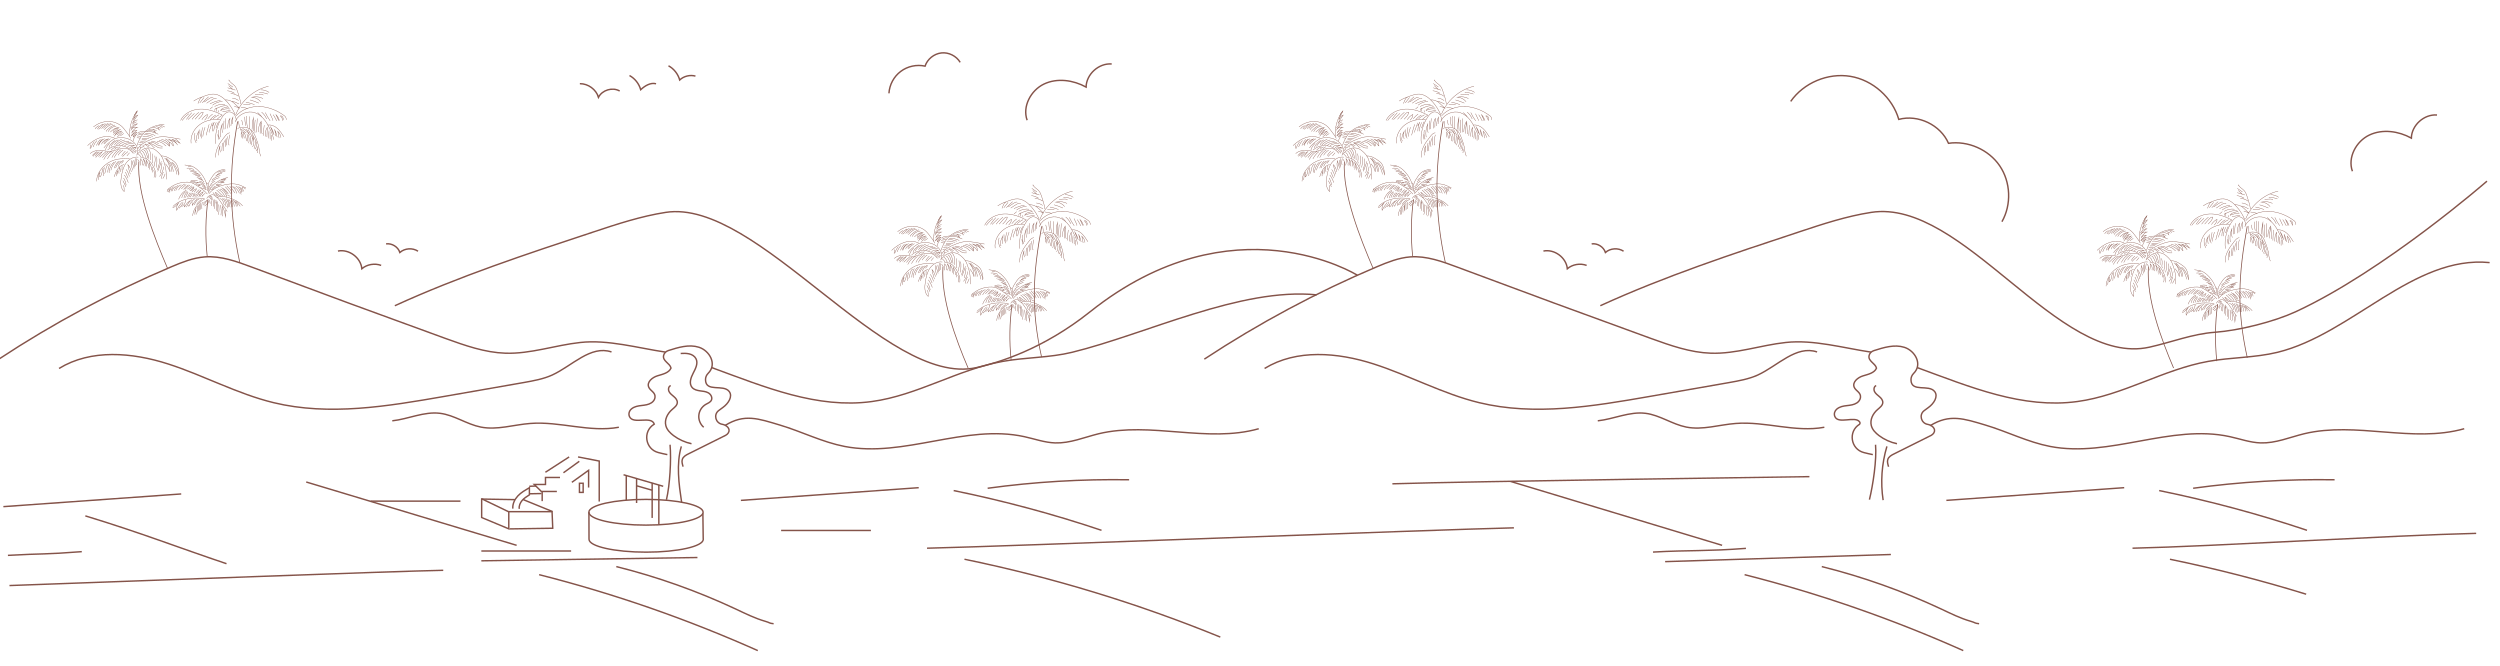 <svg version="1.1" id="a" xmlns="http://www.w3.org/2000/svg" x="0" y="0" viewBox="0 0 3032.2 807.3" xml:space="preserve"><style>.st0{stroke-width:1.762}.st0,.st1,.st2{fill:none;stroke:#845349;stroke-miterlimit:10}.st1{stroke-width:.44}.st2{stroke-width:.913}</style><path class="st0" d="M478.9 370.8c78.1-35.7 159.8-62.7 241.3-89.6 28.6-9.5 57.4-19 87.2-23.6 111.7-17.3 266.4 212.7 376.8 188.3 26.6-5.9 80.5-22 138-67.8 173.6-138.2 324.1-44.3 324.1-44.3"/><path class="st0" d="M863.4 445.9c64.5 23.6 127.6 50.2 194.2 41.1 54.9-7.4 104.1-38.9 158.7-48.7 27.8-5 56.5-4.3 84-11 90.2-22.1 204.2-78.8 296.6-69.7m-1598.3 78C64.8 392 135 354.4 208 323.5c13-5.5 26.3-10.8 40.3-11.9 19.7-1.5 38.9 5.6 57.4 12.5 78 29.2 156.2 58 234.6 86.4 23.6 8.5 47.7 17.1 72.7 17.9 30.6 1 60.3-9.7 90.8-13 33.8-3.7 69.8 6.7 103.5 11.7"/><path class="st0" d="M71.6 446.9c38.8-23.8 88.8-19.4 132.2-5.5 43.3 13.9 83.9 36.3 128.1 47 67.4 16.3 138.1 4.4 206.4-7.5 32.3-5.6 64.5-11.3 96.8-16.9 11.8-2.1 23.7-4.2 34.6-9.1 24.2-11.1 46.8-36.6 72-28M879.5 516c23.4-14.5 40.2-8.3 66.6-.4 26.4 7.9 51.4 20.7 78.4 25.9 71.9 13.9 146.3-27.5 217.8-11.9 12.5 2.7 24.7 7.2 37.5 7.6 18 .6 35.2-6.8 52.7-11.1 63.3-15.2 131.5 11.6 194.2-6.1M763.5 91.6c6.6 3.6 11.6 10 13.6 17.2 5-4.7 12-9 18.6-7.2m15.1-21.8c6.6 3.6 11.6 10 13.6 17.2 5-4.7 12.5-6.5 19.1-4.7m-140.2 9.2c10-.1 19.7 6.9 22.6 16.5 4.5-8.9 17.1-12.6 25.7-7.6M468.3 295.8c7-1 14.5 3.6 16.7 10.4 5.9-5.2 15.4-5.9 22-1.5m-97.1-.2c13.3-2.7 27.7 7.9 29 21.4 6.3-5.3 15.6-6.9 23.4-4m662.1 343c100.3-2.3 611.6-22.4 711.8-24.7m-1824.7 70c190.6-6.8 456.8-17 526.1-18.5m632.2-13.4c106.1 21.8 210.1 53.5 310.3 94.4M653.9 697c90.8 23 179.6 53.9 265.2 92.1M747.5 687.2c49.7 12.4 98.1 29.6 144.5 51.3 11.9 5.6 23.7 11.5 36.3 15.1 5.8 1.6 4 2.3 10 2.9m-39.7-149.6c71.9-5.1 143.8-10.3 215.7-15.4M4.1 614.5c71.9-5.1 143.8-10.3 215.7-15.4m936.9-4.1c60.7 12.4 120.6 28.5 179.3 48.2M103.5 625.7c68.3 20.8 112.5 38.3 171.2 58m923.2-91.5c56.8-7.8 114.2-11.2 171.6-10.3m-998.1 2.7c85.1 25.6 170.1 51.2 255.2 76.8"/><path class="st0" d="M809.4 551.4c-3.7-.7-7.3-1.6-10.9-2.5-16-4.1-19.3-25.7-5.2-34.3.1-.1.2-.1.3-.2-3.8-10.7-25.5 1-30.1-9.1-1.5-3.3-.3-7.2 2.6-9.5 7.2-5.7 16.7-2.4 24.1-7.3 2.1-1.4 3.8-3.6 4.2-6.1 1.1-6.5-5.7-8.2-7.6-12.9-2.5-6.1 4.4-11.8 10.7-13.7 6.2-1.9 13.8-3.4 16.4-9.4-1.5-6-10.6-8.5-9-15.3.6-2.8 2.9-5 5.7-5.9 11.9-3.8 25.1-7.9 37.2-4 12.7 4.1 22.4 20.5 11.1 31.6-2.1 2.1-3.3 4.9-3.2 7.9.3 15.5 21.6 4.9 28.7 14.1 4.7 6.1-1.2 14.8-7.5 19.3-1.8 1.3-3.6 2.6-5.4 4-6.3 5-3.5 15.1 4.4 16.5h.1c5 .9 10.5 5.3 7.4 10.4-.8 1.3-2 2.3-3.3 3l-44.9 22.4c-3.1 1.5-6.5 3.4-7.6 6.7-1 2.9.1 6 .9 8.9m-352.7-55.6c19.5-2.1 38.4-11.5 57.9-9.1 17.3 2.1 32.3 13.3 49.5 16.7 19.8 3.9 39.9-2.9 60-4.4 35.9-2.8 72.1 11.2 107.4 4.6m62.1 21.2c1.6 18.2-.2 49-4.4 66.8m18.1-64.8c-6.3 21.1-3 45.9.3 67.6m-70.4-33.2l48.1 14m441.4-444c-6-16.6 4.5-36.3 20.5-43.9s35.5-4.8 51 3.7c.3-15.6 15.5-29.3 31.1-28m1504.8 130.1c-6-16.6 4.5-36.3 20.5-43.9s35.5-4.8 51 3.7c.3-15.6 15.5-29.3 31.1-28m-1877.6-26.3c.6-10.4 6-20.4 14.3-26.6 8.3-6.3 19.4-8.6 29.5-6.4 2.8-8.5 10.9-15 19.8-16s18.2 3.7 22.8 11.4M2171.9 123c15.8-22.6 45.2-34.9 72.4-30.4s51 25.7 58.7 52.2c23.5-6.3 50.6 6.7 60.3 29 23.6-3.4 48.7 7.6 62.1 27.3 13.4 19.7 14.5 47.1 2.7 67.8m-1668.5 308v29.5m12.5-25.7v29.4m18.9-23.5v41.6m8.1-40.2v48m-27.2-46.9l18.8 5.4m-206.5 9.9v23.3l32.9 13.7v-20.6l-32.4-15.6"/><path class="st0" d="M617.9 641.5l52.5-.8-.8-20.1h-53.2m110.4-12.3v-49.1l-25.7-5m-39.6 18.6l28.8-18.6m-6.9 19.2l19.2-13.9"/><path class="st0" d="M713.9 591.3v-20.9L693.6 585"/><path class="st0" d="M702.8 586.1h4.5v11.1h-4.5zm-23.6-7h-17.6v8.5H648l8.6 8.5h18.8m-17.8 11.7v-11.1m-73.9 8.6l40.5.7m10.5 0l35.3 14.4m-40.3-4.5c0 .4.1.8.1 1.2-.5-3.6 1.1-7.2 3.4-10s5.8-4.9 8.9-6.9v-8.7c-4.9 2.9-10.1 5.8-14 10s-6.6 9.8-6.1 15.4m191.5-149.2c-2.7.9-3.3 4.7-2 7.3 1.3 2.5 3.7 4.2 5.9 6.1 2.2 1.8 4.2 4.3 4.1 7.1-.1 3.6-3.6 6.1-6.3 8.5-5.6 4.8-9.5 12.4-7.6 19.6 1.3 5 5.2 8.9 9.3 12 6.4 4.8 13.9 8.2 21.8 9.9"/><path class="st1" d="M1142.9 317.8c-5.9-.9-11.7 2.7-15.1 7.6-3.3 4.9-4.6 10.9-5.5 16.7-.5 3.1-.8 6.2-.4 9.3s1.6 6.2 3.9 8.2c.1-2.6-.1-5.1-.6-7.7 0 .4.1.8.1 1.3m-1.1-7c1.4 2.5 2.7 5 3.7 7.6m-2.8-10.8c1.7 2.7 2.7 5.7 3.1 8.8m-2.2-12.4c2 2.8 3.7 6 4.8 9.3m-3.5-12.8c1.1 2.5 2.2 4.9 3.3 7.4m-2.3-10.6c1.8 2.6 3.2 5.5 3.9 8.6"/><path class="st1" d="M1133.4 338.5c-1-3.3-2.2-6.4-3-11.6 2.1 2.5 3.6 5.6 4.2 8.8m1.7-1.9c-1.2-3.1-2.4-6.1-1.2-11.8.9 3.2 1.8 6.4 2.7 9.7m-.3-10.4c.4 2.9.8 5.9 1.1 8.8m6.6-11.1c2.9-1 6.2-.2 8.8 1.5 2.6 1.7 4.5 4.2 6.1 6.8 2.8 4.6 4.9 9.9 4 15.2m-2.4-8.9c1.2 2.7 1.3 5.9.4 8.7m-2.2-12.4c.6 2.1.7 4.2.5 6.4"/><path class="st1" d="M1158.6 333.6c.4-2.6.2-5.2-2.3-9.3.9 2.7.8 5.7-.1 8.4m-.8-1.9c.3-2.8-.1-5.7-3.2-10.1 1.2 2.6 1.5 5.6.8 8.3m-1.9-.2c.8-2.9.7-6-2.4-9.1 1.8 2.4 1.9 5.8.4 8.3m-1.1-.4c.5-2.6.3-5.3-2.2-7.4.3 2.5.1 5.1-.6 7.6m-19.4-1c-3.3.6-6.1 2.9-8 5.7s-3 6-4.1 9.2"/><path class="st1" d="M1116.7 340.8c-.2-1.5-.3-3.1 1-6.5v4.3m1.9-1.1c-.3-2-.5-3.9.9-7.5.3 1.9.6 3.7.9 5.6m1.8-7.4v5.2m9.2-13.7c-6.1-.4-12.4-.2-18.3 1.5-11.6 3.4-21.3 13.9-21.8 25.9"/><path class="st1" d="M1096 336.5c-.7 1.1-.9 2.4-1.1 3.7-.3 1.7-.5 3.4-.6 5.2m2.2-9.8c-.2 2.1-.4 4.2-.4 6.3m4.3-10.8c-1.3 2.2-1.2 4.9-2 7.3-.4 1.3-1.1 2.5-2 3.6m5.4-12c-.7 3.5-1.2 7-1.3 10.6m6.8-14.5c-1.9 1-2.9 3.3-3.4 5.4s-.7 4.4-1.8 6.3m6.9-12.2c-2 3.2-3.1 7-3.1 10.8m7.5-12.5c-2.4 1.8-3.8 4.6-4.9 7.4-.7 1.8-1.2 3.7-.9 5.6m8.4-14.1c-3.1 2.9-5.3 6.8-6.2 10.9m9.3-11.1c-2.5 2.3-4.4 5.3-5.3 8.6m7.8-8.8c-3 2-5.2 5.2-6.1 8.6m8.7-9.3c-2.6 1.8-4.6 4.5-5.7 7.4m6.9-7.3c-1 1.2-2 2.4-2.9 3.6m-37.9-11.9c3.5-3.2 8.6-4.3 13.3-3.9 3.4.3 6.7 1.2 10.1 1.1 4.1-.1 8-1.7 11.9-2.7s8.4-1.5 11.9.5c2.1 1.1 3.7 3 5.2 4.8m-26.1-2.9c-4.3 2.3-7.9 6-9.9 10.4m5.3-9.2c-2.7 1.8-5 4.1-6.9 6.8m4.5-7.2c-2.8 2-5.4 4.3-7.7 6.8"/><path class="st1" d="M1094.6 317c1.5-2.3 3.5-4.2 4.8-6.1-3.2 1.8-5.9 4.3-8.1 7.2m4.6-6.8c-2.1 1.5-3.9 3.3-5.4 5.4m3.9-5.5c-2.3 1.6-4.7 3.3-6.3 5.7m4.6-5.9c-2 1.4-3.8 3-5.5 4.8m25.7-4.9c-.8.6-1.7 1.3-2.4 2-.4.4-.7.8-1.1 1.2-.5.6-1.1 1.3-1.6 2-.9 1.2-1.6 2.4-2.3 3.7m12.6-10.3c-3.1 2.2-5.6 5.3-7.2 8.8m11-9.4c-3.5 2.3-6.4 5.7-8.1 9.5m10.8-9.1c-2.5 1.6-4.6 3.7-6.1 6.2m8.7-5c-1.7 1.6-3.2 3.5-4.4 5.5m7.7-5c-2.4 1.8-4.7 3.9-6.7 6.1m8.6-4.7c-1 1.3-2.1 2.6-3.2 3.8m-23.5-7c3.5-3.2 8-5.1 12.7-5.4s9.4 1 13.3 3.6m-15.9-2.2c-2.2.8-4.2 2.2-5.8 4m8.6-3.8c-1.8.4-3.5 1.6-4.4 3.2m7-3.6c-1.1.8-2.2 1.7-3.3 2.7m21.3 11.4c-.3 3.2-.3 6.4 0 9.6m1.9-9.4c-.5 2.6-1 5.4-.2 8m1.2-7c.7 1 1.4 2.1 2 3.1m-3.5-7.9c2.6-3 5.3-6 8.9-7.7 4.3-2 9.5-1.7 13.5.7 1.7 1.1 3.2 2.5 4.7 3.9 1.4 1.4 2.7 2.9 3.7 4.6.8 1.3 1.3 2.8 1.8 4.2 1 2.9 2.1 5.8 2.7 8.8 1 4.8 1 9.7 1 14.6"/><path class="st1" d="M1191.8 339.6c.6-1.2.5-2.6.3-3.9-.5-4-1.4-8.2-4.1-11.2-.9-1-2-1.8-3.1-2.6-2.1-1.5-4.3-3-6.7-4.1-2.4-1.1-5-1.7-7.6-1.5m4.9 21.7c-.6 2.1-1.6 4-2.8 5.8m.6-8c-.5 1.2-.9 2.3-1.4 3.5-.2.5-.4 1-.5 1.5-.1.3-.1.7-.1 1-.2.7-.6 1.3-.6 2.1m2.9-14.6c-.3 4.4-2.1 8.7-5 12m3.1-16.3c-.5 4.1-1.2 8.1-2.1 12.1m1.4-14.2c-.6 1.7-1.1 3.4-1.7 5.1-.8 2.4-1.6 4.7-2.7 7m1.7-15.4c0 2 .4 3.9.1 5.9-.1 1-.4 2-.7 3l-1.5 4.8m-1-16c.6 4.3.4 8.8-.6 13.1m-1.5-14.4c.3 2.3.6 4.6.3 6.9-.3 2.1-1.1 4.1-.9 6.1m-2.8-15.6c.6 2.2.8 4.6.6 6.8-.1.8-.3 1.7-.3 2.5s.2 1.7.7 2.4m-6.4-18.3c2.2 1.4 3.2 4.1 3.4 6.7.2 2.6-.1 5.2.2 7.8m-6.2-13.7c1.7 1 2.5 3 3 5 .6 2.3 1 4.7 1.2 7.1m-6.3-10.8c1.4.7 2.2 2.2 2.9 3.7.3.6.5 1.2.7 1.8.5 1.5.7 3.1 1.3 4.6m-7-8.5c1.1.3 1.9 1.4 2.4 2.5 1.1 2 2.1 4.2 2.8 6.4m-7.7-7.4c.6.6 1.4 1.1 1.9 1.8.9 1.2 1 3 2.1 4.1m-6-3.8c1.3 1 2.4 2.2 3.2 3.7m29.8 8.1c1.1 1.4 2.3 2.8 3.2 4.4.9 1.6 1.6 3.3 1.8 5.1"/><path class="st1" d="M1174.8 318.8c2.5 1.8 4.1 4.6 5.1 7.5s1.4 6 1.6 9"/><path class="st1" d="M1176.7 320.1c1.9 2.2 3.7 4.5 5 7.1s2.1 5.5 2 8.3"/><path class="st1" d="M1185.4 335.5c-.3-3.6-1.2-7.1-3-10.2-1.5-2.4-3.5-4.5-5.6-6.5m5.7 5.6c2.2 1.2 3.5 3.5 4.6 5.7 1.3 2.7 2.4 5.6 2.6 8.6"/><path class="st1" d="M1183.8 324c3.6 2.4 5.5 6.5 7.2 10.5.6 1.4 1.2 2.8 1 4.3m-50.7-24.7c1.8-3.4 1-7.7-1.1-10.9-2.2-3.5-5.7-6.2-9.6-7.6-3.9-1.5-8.2-1.8-12.3-1.2-1.4.2-2.7.5-3.9 1-1.3.6-2.6 1.4-3.7 2.3-3.5 2.5-7 5.3-9.5 8.9m7-5.6c-2.5 2.1-4.4 5.1-5.2 8.3"/><path class="st1" d="M1115 297.4c-2.5 1.5-4.7 3.6-6.4 6.1-.7 1-1.2 2.1-1.2 3.3m11.3-10c-2.9 1.1-5.5 3.1-7.4 5.6-.6.8-1.1 1.6-1.2 2.5m12.7-8.8c-3.1 1.2-5.9 3.2-8 5.7-.3.4-.7.9-.6 1.4m12.3-6.3c-3.3.9-6.4 2.6-9 4.9-.5.5-1 1-1.2 1.6m15.5-4.6c-4.5-.5-9.1 1.1-12.4 4.2m15.3-2.9c-2.1 0-4.3.1-6.4.6-2.1.6-4.1 1.6-5.5 3.2m14.6-2.1c-3.8-1-8.1-.2-11.2 2.1m3.7 1.6c1-1.3 2.5-2 4.1-2.2s3.2 0 4.4.5c-2.7.3-5.2 1.7-6.8 3.8m1.7 1c.6-1.2 1.8-2 3-2.5s2.6-.6 4-.1c-2.3.4-4.5 1.7-6.1 3.5m6.1-2.5c-1.8 1-3.4 2.4-4.8 4m1.4 1c1-1.1 2-2.2 3.7-2-.7 1-1.4 2.1-2.1 3.1m-24.4-18.4c-5.4-2.6-11.9-2.5-17.6-.6s-10.7 5.5-15.1 9.6m3.5-1.1c-.2 1.6-.3 3.2-.5 4.8m5.1-8.4c-1.9 2.5-3.4 5.3-4.3 8.3m7.7-9.7c-2.1 2.2-3.7 4.9-4.7 7.9m8.8-9.4c-2.1 2.2-3.8 4.8-4.8 7.6m7.3-7.8c-2.2 2-3.9 4.4-5.2 7.1m7.8-7.5c-3.6 1.4-6.3 4.6-7.1 8.4"/><path class="st1" d="M1099 302.1c-.2 0-.4-.3-.4-.6s.1-.5.3-.7c1.5-2.4 3.7-4.4 7.5-5.3-1.6 1-3 2.2-4.3 3.5-.6.6-1.1 1.4-.7 2.2m7.8-5.7c-2.9 1.6-5.5 3.8-7.4 6.4m-13.2-20.9c4.9-3.9 11.1-6.4 17.4-6.6s12.7 2 17.3 6.3c1.5 1.4 2.7 3 4 4.7 2.4 3.1 4.8 6.1 6.6 9.6"/><path class="st1" d="M1095.3 279.6c-1.4.6-2.7 1.5-3.8 2.6-.4.4-.8 1-.6 1.5m9.2-5.9c-2.8 1.2-5.2 3.3-6.8 6m9.7-6.5c-1.9.2-3.4 1.5-4.6 3-1.1 1.4-2 3.1-3.7 3.7m12-7.1c-3.4 1-6.4 3.4-8.2 6.4m11.6-6.2c-3.8.6-7.3 2.8-9.5 5.9m11.4-4.9c-1.2.1-2.5.2-3.6.7-.5.3-1 .6-1.5 1-1.9 1.3-3.9 2.7-5 4.8m12.8-5.8c-3.8.6-6.8 3.4-9.6 6-.6.5-1.2 1.3-1 2m12.1-6.7c-2 .4-4.1 1-5.8 2.2-1.7 1.1-3.2 2.8-3.9 4.7m2.5.4c2.8-2.7 5.8-5.6 10.3-5.3-1.4.4-2.8.8-4.1 1.6s-2.3 1.9-2.8 3.3m6.5-4.2l-6.6 5.4m9.5-4.4c-3.6 1.1-6.9 3.4-9.1 6.5m7.3-5.6l-5.1 5.4m-1 2.5c0-.2.1-.4.2-.6 2-2.9 5.1-5 8.8-5.9-1.7 1.8-3.7 3.4-5.8 4.8m6.9-3.7c-2.1 2-4.2 4-6.5 5.8m7.8-3.9c-1.4 1-2.8 2-4.2 2.9m21.3 15.6c3.7-5.8 10.3-9 16.7-11.5 3.1-1.2 6.2-2.3 9.5-2.8 5.4-.8 11 .2 16.4 1.1 3 .5 6.1 1.1 9.1 1.6m-51.2 13.5c.6.1 1.2.1 1.7.2m-.8-1.8c.5.3 1.1.7 1.6 1"/><path class="st1" d="M1145.8 307.9c-.5-.5-1-1.1-.3-2.5.7.6 1.7 1 2.7.9m-.9-2.1c1.2-.2 2.4.5 3 1.5m-1.5-2.3c1.1-.3 2.2-.5 3.3-.6 1 1 2.1 1.9 3.4 2.5m-4.7-3.5c1.3 0 2.5.2 3.7.5.2 1 1.3 1.4 2.3 1.6m6.2 2.4c-1.5-.2-2.4-1.6-3.5-2.7-1.3-1.3-3-2.1-4.6-3.1 3.9.4 7.4 2.7 10.7 4.8.8.5 1.6 1 2.5 1.2 1.4.4 2.9.1 4.3.2m-17.2-6.9c2.5-.3 5.1-.4 7.3.8 1 .5 1.8 1.2 2.7 1.8 2.1 1.3 4.6 1.8 7.1 2.2m-13.7-6c3.2-.1 6.5 1 9.1 3m-2.1-3.1c2 .3 4 .9 5.8 1.8 1.1.6 2.2 1.3 3.1 2.2.7.7 1.3 1.4 2.2 1.8m-8.6-6.9c4.9.7 9.5 3.4 12.6 7.3"/><path class="st1" d="M1170.9 296.4c2.1.4 4.4.8 6.1 2.2 1.2.9 2 2.2 2.8 3.5.4.7.9 1.4 1.3 2 .3-1.8-.1-3.7-1.2-5.2-1-1.5-2.6-2.6-4.3-3.3m4.9 3.7c1.3.5 2.5 1.5 3.3 2.7.5.8.9 1.7 1.8 2.1-.2-2-.5-4.2-1.9-5.6-1.1-1-2.7-1.4-3.8-2.4.8.3 1.7.6 2.5.9 1.2.4 2.4.9 3.5 1.5 2 1.1 3.7 2.7 4.8 4.6-1.9-2.9-3.9-5.9-7.1-7.2 3.6 1.1 6.8 3 10 4.9-1.7-2-3.6-3.8-5.6-5.4m-55.4-2.6c-.8-10.8 2.4-21.8 8.7-30.6 0 .5.1.9.1 1.4"/><path class="st1" d="M1138.1 267.5c.8-2.3 2.2-4.3 3.8-6-1.2 3.7-4.2 6.8-4.8 10.6 1.2-2.3 2.7-4.8 5.2-5.5-2.5 3.2-4.6 6.6-6.5 10.2 1.5-2 3.5-4.1 6.1-4.3h.1m-6 5.7c1.4-1.4 2.8-2.9 4.8-3.3m-6.9 7.5c1-1.2 2.1-2.5 3.4-3.4s2.9-1.6 4.5-1.6c-1.8 1.2-3.5 2.5-5.1 3.9-1 .9-1.9 1.8-2.3 3 .7-1.2 1.9-2.1 3.2-2.5 1.3-.4 2.7-.5 4.1-.4-.8.2-1.4.7-2.1 1.2-1.9 1.6-3.8 3.3-4.6 5.6.8-.9 1.7-1.7 2.7-2.3 1.1-.5 2.3-.8 3.5-.4-2.4 1.2-4.3 3.3-6.1 5.3-.3.4-.7.9-.4 1.4.9-1.1 1.8-2.2 2.9-3.1s2.5-1.4 3.7-1.3c-1.4.9-2.7 2-3.8 3.3-.6.7-1.1 1.6-.7 2.4 1.2-1.6 2.7-2.9 4.5-3.8-1.8 1.2-2.6 3.4-3.6 5.3-.5 1-1.2 2.2-.9 3.3m5.3-9.3c.9-1.1 2.2-1.9 3.5-2.1.7-.1 1.3-.1 2-.2 1.4-.1 2.8-.3 4.2-.6m-3 2.6c-1.6-.4-3.3-.4-5.6 1.2 1.4 0 2.9.3 4.2.8m-6.1 1.3l4.8.6m-4.9 1.5c1.3.2 2.7.5 4 .7"/><path class="st1" d="M1141.2 303.9c2-5.6 4.5-11.1 8.5-15.5 6.2-6.7 15.5-9.8 24.7-10.5m-4.5 1.3c1.8.4 3.6 1.1 5.1 2.1m-7.4-1.8c1.9.2 3.6 1.2 4.6 2.8"/><path class="st1" d="M1164.2 280.8c1.6.1 3.2.5 4.7 1.2.5.2 1 .5 1.3 1m-10.3-1.5c2.4.3 4.7.9 6.8 1.9.6.3 1.2.6 1.6 1.1-.3-.8-.7-1.6-1-2.5m-11.4 2.4c1.4-.8 3.1-.8 4.7-.4s3.1 1.1 4.6 1.5"/><path class="st1" d="M1161.2 283.7c.6 1.4 1.5 2.7 2.5 3.9-1.2-.7-2.4-1.4-3.8-1.9-2-.7-4.1-.8-7.3.9 3-.3 6.2.1 9.1 1.1.8.3 1.5.6 2.3.9 1 .4 2.1.9 3.1 1.3m-15.8-1c4.2-.4 8.3 1.1 12.2 2.7m-13.8-.8c2.4-.3 5-.1 7.3.7 1.3.4 2.5 1 3.8 1m-12.5.2c1.6-.6 3.4-.3 5.1.1s3.3 1 5.1.9m-11.1 1.4c2.8.1 5.7.2 8.5.4m-10.4 2.8c2.1.1 4.2 0 6.3-.3m-4.5-1.8c2.1.2 4.1.2 6.2.2m-9.4 3.9c1.6 0 3.2.1 4.9.1m-5.8 2.4l3.3-.9m76.9 67.1c-1.9.5-3.6 1.7-5.1 3-5 4.4-9 10.3-9.4 17m3.3-7.4c-.6 1.9-.8 4-.6 6m1.5-8.9c-.9 2.7-.3 5.7.3 8.5"/><path class="st1" d="M1215 377.1c-.5 1.9-.4 3.9-.3 5.8 0 .7.1 1.3.1 2m1.3-8.9c0 2.4.1 4.9.3 7.3m.8-9.1c-.4 2.6-.4 5.3 0 7.9m1.2-9c-.1 2.8 0 5.5.2 8.3m1.8-9.2c.1.5 0 1-.1 1.4-.4 2.3-.5 4.6-.2 6.9m5.8-12.6c1.4-2.6 4.2-4.4 7.1-4.5.4 0 .9 0 1.3.2s.8.6 1.1.9c.7.6 1.5 1 2.3 1.6 2.2 1.5 3.8 3.8 5.3 6.1 2.5 3.8 5.1 7.5 7.6 11.3l-.2.1"/><path class="st1" d="M1232.1 370.4c-.4-.9-.8-1.8-1.4-2.5s-1.6-1.2-2.5-1.1m4.3 2c-.3-.7-.7-1.5-1.2-2.1s-1.2-1.2-2-1.3h-.2c-.1 0 0 .2 0 .2m3.7 1c-.8-.8-1.7-1.5-2.7-2m-45.2 13.1c4.8-4.9 11.2-8 18-9.4 6.7-1.4 13.7-1.1 20.5-.1"/><path class="st1" d="M1184.5 379.1c1.5-.2 2.8-1.2 3.9-2.3s2-2.3 3.2-3.3c-1.9 2.5-2.7 5.7-2.2 8.8 1.7-3.4 3.8-6.6 6.2-9.5m-3.3 7c1.6-1.5 3.1-3.2 4.3-5.1.1-.2.3-.5.4-.7.2-.6.1-1.4 0-2m-1.6 5.9c2.8-1.5 4.8-4.5 4.9-7.7.2.1.4.4.2.6m-1.7 4.9c0 .8-.1 1.7-.2 2.5 1.3-.7 1.8-2.2 2.6-3.4.6-.9 1.5-1.7 2.4-2.5.6-.5 1.2-1.1 1.8-1.6m-4 7.7c.7-1.9 1.5-3.8 2.7-5.4 1.1-1.4 2.5-2.6 3.9-3.6-.3.2-.5.5-.8.7m-3.6 5.8c.2.5.5.9.7 1.4 1.1-.7 1.1-2.4 1.9-3.6.4-.6.9-1 1.4-1.5 1.2-1.3 2.1-3.2 3.9-3.8-.1.1-.1.2-.2.2m-3.1 4.2c.1 1.2.1 2.4.2 3.5 1.5-2.7 3.3-5.2 5.5-7.3.1-.1.1-.1.2-.1s.1.1.1.2m-3.5 6.7c.8-1.7 1.8-3.4 2.9-4.9.7-1 1.6-1.9 2.8-2.1 0 .1 0 .2.1.3m-2.9 6.1c1.5-2.3 3.4-4.2 5.7-5.6.2-.1.3-.2.5-.3m-28-.3c1.7-4.4 4.5-8.6 8.8-10.7-.1.1-.1.3-.2.4"/><path class="st1" d="M1195.7 367.3c.3-3.4 2.5-6.5 5.6-7.9v.3m-3 7.8c.3-3.1 2-6 4.6-7.7.1.1.1.3.2.4m-3 6.8c.6-2.1 1.6-4 2.9-5.7l.3-.3c.1 0 .3.1.3.2m-1.2 5.3c.9-1.8 1.9-3.5 3.1-5.2.1-.2.4-.3.4-.1m-1.7 5.3c1-1.8 2-3.5 3.1-5.3.1.3.1.6 0 .8m-1.4 4.4c1-1.5 1.9-2.9 2.9-4.4.2-.2.4-.5.7-.4.1.2.1.5 0 .7m-.5 3.8c.4-1.1.8-2.3 1.3-3.4.1-.3.4-.6.7-.6.2.2.2.5 0 .7m-.6 2.8c.4-1 .9-1.9 1.5-2.8.1-.2.2-.4.4-.4.2-.1.5.1.4.3m-.8 2.9c.7-.9 1.3-1.8 2-2.7l.3-.3c.1-.1.3.2.1.3m-.6 2.8c.6-1 1.4-2 2.2-2.8m.3 2.7c.5-.8 1.1-1.5 1.7-2.2m-.3 2.4c.5-.9 1-1.8 1.4-2.6m.9 2.2c.4-.4.8-.9 1.3-1.3m27.8 17.8c.3 2.7.2 5.5-.3 8.2-.2-4.8-2.1-9.3-4-13.6m.2 1.6c.4 2.9.6 5.8.5 8.8 0 .7 0 1.4-.4 1.9-.2.2-.4.4-.3.7m-2.2-13.8c1 4 1.2 8.3.7 12.4m-2.6-12.9c.3 3.9.6 7.9-.4 11.8-.1.3-.3.6-.5.5m-1-16c.7 4.2.9 8.5.6 12.7m-2.2-12c.6 3.5.7 7 .4 10.5m-2.5-13.6c.7 3.7.9 7.6.5 11.4"/><path class="st1" d="M1237.2 373c0-1.1-.1-2.2-.1-3.3.2 1.5.3 3 .5 4.5m-4.4-6.3c.8 3.2 1 6.5.6 9.7m-2.5-6.7c.7 1.9 1 4.1.6 6.1m-2.4-7.5c.3 1.5.5 3.1.6 4.7m8.1-7.2c4.3-2.2 9.6-1.5 14.3-.1 6.4 1.9 12.7 5 17.1 10"/><path class="st1" d="M1241.6 368.1c.9.4 1.9.4 2.7.9.7.5 1 1.3 1.3 2.1.6 1.6 1.1 3.2 1.7 4.8m-2.3-8.5c1.8 1.7 3.1 4 3.6 6.4.3 1.5.4 3 1 4.4m-2.1-10.2c2.6 3.3 4 7.6 3.7 11.8m-1.6-11.9c1 1.6 1.9 3.3 2.4 5 .5 1.8.7 3.7.2 5.5m-.4-9.6c.4 2 1.7 3.7 1.9 5.7.1 1.1-.1 2.3 0 3.5m-.2-8.6c.7 1.4 1.4 2.9 1.9 4.4s.5 3.2 0 4.7m-.1-8.7c1.5 2.6 2.1 5.7 1.6 8.6m2.5-.7c0-2.8-1-5.5-2.9-7.6m5.2 7.6c-.1-1.6-.2-3.3-1.1-4.6-.3-.4-.7-.8-1-1.2l-2.3-2.3m6 7.8c.2-2.4-1.3-4.9-3.6-5.7m6.8 5.7c-1.4-2.3-3.3-4.4-5.4-6.2m-32.5-9c5.2-6.9 14-10.2 22.6-11.5 3.7-.6 7.6-.8 11.3 0 3.8.8 7.4 2.6 10.9 4.4m-40 5.5c1.4 1.9 3.3 3.6 5.4 4.7"/><path class="st1" d="M1240.5 365.5c-1.6-1.2-3.2-2.6-4.2-5 1 .2 1.8 1 2.5 1.7 1.5 1.3 3.1 2.4 4.9 3.2m-5.8-7.7c2.7 2.1 4.7 5.2 7.6 7m-5.4-7.7c3.3 1.7 6 4.5 7.5 7.9m-5.3-8.5c2.4.8 4.5 2.5 5.8 4.6.6 1 1.1 2.1 1.7 3.2m-5.8-9.5c2.7 2.1 5 4.8 6.7 7.9m-4.4-6.7c2.5 1.6 4.6 4 5.9 6.7m-3.6-8.8c2.5 2.5 4.7 5.3 6.6 8.3m-4.8-9.5c1.5 2 3.7 3.5 5 5.7.6 1 1 2.2 1.4 3.3m-3-8.6c2.3 2.6 4.4 5.3 6.3 8.3m-3.4-7.8c1 .7 2.1 1.5 2.9 2.4 1.4 1.7 2.1 3.8 2.8 5.9m-4-8.4c3.3 1.7 5.9 4.7 7.2 8.2m-4.3-8.6c1.9.8 3.3 2.4 4.3 4.2s1.6 3.8 2.1 5.8m-3.1-9.6c2.3 1.7 3.6 4.7 3.4 7.6m-1.1-6.5c1.4 1.3 2.2 3.4 1.9 5.3m1.9-.5c-.3-1.4-.9-2.8-1.7-4.7.8 0 1.6.1 2.3.4.7.3 1.4.8 1.8 1.5m-44.7 3.3c1.8-4.7 5.3-8.6 9.5-11.5 4.1-2.9 8.9-4.7 13.8-6m-21.3 14.8c1.2.1 2.4.1 3.6.2m-1.5-1.3h2.1m-1.4-1.2c1.1.1 2.2.1 3.3.2m-1.9-1.5c1.1.2 2.1.4 3.2.6"/><path class="st1" d="M1240.6 352.8c-1.5 0-3-.2-3.4-1.7 1.5.5 3 .8 4.6.9m-3.4-1.6c1.7.3 3.5.3 5.3.1m-4.3-2.1c1.9.5 3.9.9 5.8.5m-3.6-1.3c1.5.4 3 .7 4.6.9m-3.1-1.6c1.5.3 3.1.8 4.1 1.8-.6-.5-1-1.1-1.5-1.7-.5-.6-1.2-1-2-.9m4.4.6c-1.3-.9-2.7-1.6-4.1-2.2-.1.1-.2.3-.1.5m5.7.4c-1.3-.3-2.7-.5-4.1-.5m4.1-1c-1 .2-1.9.4-2.9.6m-18.3 16.9c-.7-4.4-1.4-9.1.3-13.3.5-1.2 1.2-2.4 1.9-3.5 1.7-2.7 3.4-5.5 5.8-7.6 3.2-2.9 7.6-4.4 11.9-4.1"/><path class="st1" d="M1239.2 336.2c3-1.2 6.2-2.3 9.4-1.7 0 .1 0 .3-.1.4m-.4.4c-3.7.3-7.3 1.7-10.7 4.9 2.2-1.3 4.6-2.3 7-2.8h.1m-12.1 8.1c2.8-2.6 6.4-4.5 10.1-5.4m-10.7 7.4c2.6-2.2 5.7-3.8 8.9-4.8-.1 0-.1.1-.2.1m-10.1 8.2c1.6-1.5 3.3-2.9 5.2-3.9-.2 0-.3.1-.5.2m-6.4 6.6c1.1-1.2 2.4-2.2 3.9-2.9 0 .1-.1.3-.1.4m-4.1 4.4c.7-.6 1.5-1.1 2.2-1.7m-52.1 3.3c6.4-6.2 15.4-9.6 24.4-9.3 1.6.1 3.1.2 4.6.7s2.9 1.3 4.3 2.1c5.5 3.3 10.9 6.9 15 11.7m-2.7-1c-1.5.9-2.8 2.2-3.7 3.7"/><path class="st1" d="M1219.3 363.5c.9-1.1 1.9-2.2 2.5-3.9-2 1.1-3.7 2.5-5.1 4.2m-1.3-1c1.2-1.5 2.8-2.8 3.7-4.8-1.7.9-3.2 2.3-4.3 3.9m2.1-4.8c-1.5 1.2-2.8 2.6-4 4.1m-2.4-.8c1.4-1.4 2.8-2.8 3-4.4-2.1.8-4 2.3-5.3 4.2m-.9-1.4c1.4-1.6 2.9-3 3.2-4.6-1.8 1.4-3.5 2.9-5 4.6m4.4-5.3c-2 1-3.9 2.3-5.6 3.7m3.8-4.8c-1.9 1.4-3.8 2.8-5.7 4.3m3.3-5.1c-2.3 1.5-4.3 3.3-6.1 5.3m4.1-5.5c-2.2 1.6-4.1 3.5-5.7 5.7m3-6.1c-2.1 1.6-4.1 3.4-5.9 5.4m4.3-6.1c-3.2 1.8-6.2 4.1-7.6 7.5m3.3-6.6c-3.2 1.2-5.7 3.8-6.7 7.1m2.9-6.5c-2 1.9-4.2 4.1-4.6 6.9m1.4-5.6c-.7 1-1.7 1.7-2.5 2.6-.8.9-1.4 2.1-1 3.3m1-5.5c-1.5 1.6-2.6 3.6-3 5.7m.3-4.2c-1.2 1.7-2.1 3.7-2.4 5.8m.9-4.7c-.8 1.3-1.5 2.6-2.1 3.9-.1.1 0 .4.1.3m.1-4.3c-.6 1.3-1.2 2.6-1.7 3.8m27.2-31.9c4.1.7 7.7 3.3 10.7 6.2 6.7 6.5 11.5 15.5 11.2 24.8m.5-8.2c-.6-.6-1.1-1.2-1.7-1.8m-10.9-2.7c-1.5-.3-2.9-.5-4.4-.5s-3 .4-4.2 1.3m3.7 0c-1.2.3-2.3.6-3.5.9m5.7-.6c-1.3.1-2.5.6-3.5 1.3m1.5.7c1.4-.9 3-1.5 6.1-.8-1.4.3-2.7.8-3.9 1.5m1 1c1.2-.6 2.4-1 4.5.3-.7.4-1.5.8-2.2 1.2l2.8-.1m-.1 2.4c2.3.5 4.5 1.3 7.1 2.3-.8-1.1-1.8-2.1-3-2.9-.5-.4-1.3-.7-1.9-.4"/><path class="st1" d="M1225.5 355.3c-1.7-1.5-3.5-2.8-5.3-4.1-.7-.5-1.6-1-2.4-.7m6.5 2.9c-1-1.2-2-2.4-3.3-3.3s-2.8-1.5-4.3-1.4m6.7 1.6c-1.8-1.7-4.1-2.9-6.5-3.5m5.7 1.2c-1.6-2.1-4.1-3.6-6.7-4m5 1.4c-2-1.6-4.5-2.5-7-2.6m6.3.7c-2.4-1.7-5.2-3.5-8.1-3.1m-2.1-1.1c2.9-.7 5.8.6 8.4.8-2.2-2-5.2-3.1-8.1-3.1-.6 0-1.4.2-1.5.8"/><path class="st1" d="M1216 338c-2.9-1.4-5.9-2.9-9.1-2.9-.3 0-.8.3-.6.5m7.2-.2c-2.6-1-5.3-1.7-8-2.2-.3-.1-.7-.1-.9.2m5.8-.7c-2.8-1-5.7-2-8.6-1.5m3.4-3c-1.9-.5-3.9-.8-5.9-1m8 2.4c-1.3-.2-2.6-.4-4-.6m22 41c.7 0 1.5.1 2 .6.7.6.8 1.8 1.7 2.2m-.9.3c-1.6 1.4-3.2 2.7-4.8 4.1m-.8-1.4c-.1 0-.3-.1-.4-.1 1.6-1.3 3.1-2.7 3.6-4.9-1.5.8-2.9 1.8-4.1 3.1m28.7-10.5c-.1 1-.1 2-.2 3m.9-2.9c1.1.8 2.2 1.4 3.5 1.8m-.6-77c-2.6.2-4.4 2.4-6 4.4-2.9 3.7-5.9 7.5-8 11.8s-3.5 9-3.1 13.7"/><path class="st1" d="M1240.6 315.6c-.5-3.3-.3-6.7 1.5-11.6-.5 2.6-.3 5.4.4 7.9m2.6-11.3c-.5 3.1-.8 6.3-.8 9.5 0 .1 0 .3.1.3s.2-.2.1-.2m2.9-12.5c-1.1 3.9-1.5 8-1.4 12l.3-.6m3.3-14c-1.2 3.2-1.5 6.7-.9 10.1m2.3-12.7c-.6 3.6-.8 7.2-.7 10.9m3.7-12.7c-1.1 3.8-1.6 7.8-1.3 11.8 0 .2 0 .5.2.6s.5-.1.4-.3m10-19.7c5.6-3.1 13.1-1.9 17.5 2.7 2.7 2.9 4.2 6.8 5.5 10.5 1.1 3 2.2 6.1 2.8 9.2.7 3.8.7 7.8 2.5 11.2"/><path class="st1" d="M1287.6 307.7c.2 1.6.2 3.1 0 4.7-.2.1-.4.1-.5.2m.3-7.7c.2 1.8-.3 3.7-1.3 5.3m.5-8.1c-.3 1.5-.7 2.9-1 4.4-.2.7-.5 1.5-1.2 1.5m.3-9.4c.3 3-.2 6.1-1.4 8.8m-1.8-2c2.1-3.5 2.5-7.9-.3-11.6 0 3.2-.5 6.4-1.5 9.5m-.4-11c0 3.2-.3 6.5-.7 9.7m-1.8-11.5c.5 3.4 1.1 7 .1 10.3m-2.2-11.3c.9 3 1 6.2.5 9.2m-1.3-.4c0-3.7-.8-7.3-3-10.6-.2 2.4 0 4.9.5 7.2m-1.6.4c-.2-2.4-.3-4.8-2.1-7.9-.2 2.2-.1 4.4.4 6.5"/><path class="st1" d="M1271.6 288.7c-2.2-1.3-4.3-2.6-4.9-5.6 2.5 1.6 4.9 3.4 7.1 5.4m-4.5-5.7c3.2 1.5 6 3.9 8 6.8"/><path class="st1" d="M1273.3 284.4c.3-.3.8-.2 1.2.1.3.3.5.6.7 1 1 1.9 1.9 3.9 2.9 5.8m-2.1-7.1c1.3 2.3 2.7 4.6 4 6.9.3.5.5 1 .3 1.5h-.6m-.5-7.6c1.2 1 1.7 2.7 2 4.3.6 2.6 1.3 5.3 1.9 7.9m-1-5.6c1.9 3.2 3.5 6.6 4.7 10.1m-25-28.3c-.2-2.5-.8-5.1-2.3-7.1s-3.9-3.5-6.5-3.4c-3.4.2-6.1 3-8 5.9-6.5 9.5-9.4 21.4-8 32.8m2.4-11.4c.4 2.1.7 4.1.9 6.2m.3-11.6c-.7 3.7-.4 7.6 1 11.1"/><path class="st1" d="M1243.3 293.5c-.5-.2-.6-.8-.6-1.3-.5-4.4-.3-8.8 2.3-15.3-1 3.7-.9 7.7.3 11.3m1.6-14.6c-.3 3.5-.4 7-.1 10.5m2.3-13.4c-.5 4.3-.8 8.7-.9 13m3.3-.8c0-4.4.2-8.8 2.6-12.1-.5 3.7-.7 7.4-.7 11m1.9-1.8c.3-3.4.5-6.8 2.4-10.8-.2 2.8-.3 5.6-.5 8.4m-14.8-5.7c-8.7-.5-17.8 1.2-24.9 6.4-7.1 5.2-11.7 14-10.5 22.7m4.8-12.5c-1.2 4-.7 8.5 1.5 12.1"/><path class="st1" d="M1214.4 298.2c-.7.2-1.1-.9-1.1-1.6 0-2.8.5-5.7 2.8-10-.7 3-.7 6.1 0 9.1m1.6-11.5c-.1 2.9.1 5.8.7 8.6m2.4-11.1c-.5 3.2-1 6.3-1.5 9.5-.2 1.3-.3 2.9.6 3.8m4-13.5c-1.4 3.7-2.3 7.5-2.7 11.4m7.7-15c-1.4 4.4-2.6 8.8-3.7 13.3m7.4-15.1c-1.3 3.4-2.5 6.8-3.7 10.3-.2.5-.3 1.1.1 1.5m3.6-7.9c.9-1.6 1.7-3.2 2.6-4.8-1.7 3.4-2.5 7.3-2.4 11.2m4.7-10.8c-1.7 3.3-2.8 7-3.1 10.8m6-11.7c-1.3 2.6-2.4 5.2-3.2 7.9m-43-9.3c4.1-8.7 14.2-13.5 23.8-13.8s19 3.1 26.8 7.3c-2.3 1.5-4.5 3.3-6.5 5.2m2.6-5.6c-2.6 1.3-5.1 2.9-7.2 4.9m3.3-4.7c-2.7 1.5-5.1 3.5-6.9 5.9m3-7c-2.2 1.6-4.2 3.6-5.9 5.8"/><path class="st1" d="M1223.4 273c1.8-2.1 3.6-4.2 3.4-7-2.8 1.4-5.2 3.7-6.8 6.4m-3.9-.6c2.6-2.7 5.3-5.2 5.6-8.5-1.7-.4-3.2 1-4.3 2.3-1.8 2.1-3.7 4.2-5.5 6.2m4.6-8.4c-3.1 2.4-5.9 5.3-8.3 8.5m2.9-7.2c-2.6 2.5-5.3 5-7.9 7.6m4.7-8.4c-2.4 2.6-4.6 5.3-6.6 8.2m3-7c-3.1 2.3-5.8 5.2-8.1 8.3m110.5 23.2c.2-3.4-1.2-6.8-2.7-9.9-2.1-4.7-4.4-9.4-7.5-13.5s-7.2-7.6-12.1-9.3c-8.7-2.9-19.2 1.4-23.4 9.6-.3.6-.5 1.4-.1 1.8m3.7-1.3c.3 2.4.7 4.9 1 7.3m2.8-8.6c.4 2.1.9 4.1 1.3 6.2m2.3-10c.1 3.7.5 7.3 1.2 10.9m1.3-11.9c-.4 4.6-.1 9.3.9 13.9m2.2-13.4c-.2 5.1-.2 10.2.1 15.4"/><path class="st1" d="M1280.9 284.1c.2-4.9.5-9.9 1.6-14.1-.2 5.3-.1 10.6.3 15.9m1.9-13.4c-.6 5.2-.7 10.5-.2 15.8m2.8-17.4c-.5 5.6-.8 11.2-.8 16.8m2-.4c.2-4.8.8-9.5 3.5-13-.9 4.9-1.4 9.8-1.3 14.8m1.5-13.1c.2 3.8.3 7.6.5 11.4 0 .8.1 1.6.6 2.3m2.4-10.8c-.7 4.2-1 8.5-1.1 12.8m2.4 1.1c-.2-4 .2-8.1 2.4-11.1-.2 3.9-.3 7.8-.5 11.7m2.6-7.8c-.3 3.1-.5 6.2-.8 9.4m2-7.5c0 2.8 0 5.7.1 8.5m1.9-5c-.2 2.2-.2 4.5-.1 6.8m-4.7-18.9c4.3-.7 8.6 1.2 11.8 4.1s5.5 6.6 7.8 10.2"/><path class="st1" d="M1315.9 294.2c-.1-2.2-.6-4.3-3.8-7.8.7 2.7 1.3 5.5 1.6 8.3m-2.4-1.2c-.5-2.4-.9-4.8-3.1-9.4.9 2.6 1.4 5.3 1.4 8.1m-1.9-1.3c-.8-3.1-1.7-6.2-4.2-9.8 1 2.7 2.1 5.4 3.1 8m-45-21.4c7.1-8.1 18.4-11.9 29.2-11.3 10.8.6 21.1 5.1 28.6 10.7 2 1 3.2 3.3 3 5.5"/><path class="st1" d="M1318.4 273.7c-.6-2.1-1.3-4.3-3.2-5.9 1.1-.4 2.3.3 2.9 1.4s.6 2.2.6 3.4m-4.5.9c-1-2.4-1.9-4.8-4.1-7.1 1 2 1.9 4 2.7 6.1.1.4.2.9-.2 1m-6-7.2c1.6 2.5 3 5 4.3 7.7m-8.2-8.9c1.1 2.3 2.1 4.6 3.2 6.8.3.6.5 1.3 0 1.7m-8.9-9.9c1.6 3.6 3.6 6.9 5.9 10.1m-10.3-10.6c2.7 2.2 4.8 5.1 6.1 8.3m-11-7.8c1.7 1.5 3.3 3.1 4.9 4.9m-31.2-2.8c6.7-16.8 21.9-29.9 39.5-34m-9.2 4.4c3.6-.1 7.1 1 10 3.1m-12 .4c3.6-.3 7.2.2 10.5 1.6"/><path class="st1" d="M1284.6 241.8c2.4-.2 4.8-.4 7.2-.4 1.1 0 2.5.2 2.9 1.2m-.5 4.1c-3.8-1.8-7.9-2.8-13.4-1.7 4.1.3 8 2.4 10.5 5.6m-12.9-2.2c3.7 1 7.3 2.3 10.8 3.9m-15.8-1.2c3.6.7 7.1 1.7 10.5 3m-13.6-.4c2.8.2 5.6.5 8.4.7m-11.3 2.7c2.8.3 5.5.9 8.2 1.7m-8.2-5.3c-.7-5-2.3-9.9-3.9-14.8-.9-2.6-1.7-5.2-3.5-7.3-2.2-2.5-5.5-3.9-7-6.9 0 .3-.1.5-.1.8m-1.4 3.2c2.1 1.4 4.1 2.8 6.2 4.3m-5-1.8c1.5 1.6 3 3 4.7 4.3m-6-1.6c3.1.9 6.2 1.9 9.3 2.8m-9.8.8c3.1.3 6.2 1.4 8.8 3.1m-4.6.2c3.4.2 6.7 1.3 9.4 3.3m-7.6 2.3c2.8.2 5.5 1.3 7.7 3m-7.9.6c2.9.7 5.8 1.9 8.4 3.5m-5.8 3.2c2.1.1 4.1.7 6 1.6 0 0-8-7.6-8.5-7.6-2.8-1.6-5.2-2.3-8.4-2.1m-15.3 8.3c-1.1.9-2.1 1.9-3.2 2.8"/><path class="st1" d="M1260.7 266.6c-2.5-5.8-5.8-11.2-10-15.9-4.3-4.9-9.8-9.2-16.3-9.5-3.9-.2-7.8 1.2-11.5 2.5-4.5 1.6-9 3.3-12.8 6"/><path class="st1" d="M1215.3 252.7c.7-1.9 1.5-3.8 2.5-5.6.5-1 1.4-2.1 2.5-1.8m-2.8 6.7c1.7-2.2 3.5-4.4 5.2-6.6m-2.2 6.5c2.5-2.5 5-5 7.7-7.3m-5.3 6.4c2.4-1.8 4.9-3.5 7.4-5 1.1-.6 2.4-1.3 3.5-.8m-7.9 7.2c2.7-1.9 5.4-3.7 8.3-5.3.6-.3 1.2-.7 1.9-.7.7-.1 1.4.2 1.8.8m-8.1 5.9c4-2.2 8.3-3.6 12.8-4.2m-9.6 5.9c3.4-2.8 7.7-4.4 12.1-4.6m-9.6 6.1c3.7-2.2 8.2-3.2 12.6-2.6m-10.1 4.9c2.1-1 4.3-2 6.6-2.6 2.3-.6 4.7-.7 7 0m1.3 1.5c-.5-.8-1.8-.7-2.7-.5-3.1.7-6.2 1.5-7.4 4.1 3.4-1.7 7.4-2.4 11.2-1.8m-9 3.3c3.3-.5 6.6-1 9.9-1.4m-19.3.2c0-1.2.5-2.6 2.2-3.1-.5 1.3-.5 2.8-.1 4.2m2.6-1.4c.2.8.3 1.6.5 2.4"/><path class="st2" d="M1263.4 274.5c-10.7 59.2-13 99.8-.1 158.6m-35.8-64.3c-3.1 22.9-3.5 45.2-1.1 68.2m-82.7-113.6c-2.7 38.6 15.3 87.5 30.5 123"/><path class="st1" d="M167.7 190.6c-5.9-.9-11.7 2.7-15.1 7.6-3.3 4.9-4.6 10.9-5.5 16.7-.5 3.1-.8 6.2-.4 9.3s1.6 6.2 3.9 8.2c.1-2.6-.1-5.1-.6-7.7 0 .4.1.8.1 1.3m-1.1-6.9c1.4 2.5 2.7 5 3.7 7.6m-2.8-10.9c1.7 2.7 2.7 5.7 3.1 8.8m-2.2-12.4c2 2.8 3.7 6 4.8 9.3m-3.5-12.8c1.1 2.5 2.2 4.9 3.3 7.4m-2.4-10.6c1.8 2.6 3.2 5.5 3.9 8.6"/><path class="st1" d="M158.1 211.3c-1-3.3-2.2-6.4-3-11.6 2.1 2.5 3.6 5.6 4.2 8.8m1.8-1.9c-1.2-3.1-2.4-6.1-1.2-11.8.9 3.2 1.8 6.4 2.7 9.7m-.3-10.3c.4 2.9.8 5.9 1.1 8.8m6.6-11.2c2.9-1 6.2-.2 8.8 1.5s4.5 4.2 6.1 6.8c2.8 4.6 4.9 9.9 4 15.2m-2.5-8.8c1.2 2.7 1.3 5.9.4 8.7m-2.2-12.5c.6 2.1.7 4.2.5 6.4"/><path class="st1" d="M183.4 206.5c.4-2.6.2-5.2-2.3-9.3.9 2.7.8 5.7-.1 8.4m-.9-1.9c.3-2.8-.1-5.7-3.2-10.1 1.2 2.6 1.5 5.6.8 8.3m-1.8-.3c.8-2.9.7-6-2.4-9.1 1.8 2.4 1.9 5.8.4 8.3m-1.1-.4c.5-2.6.3-5.3-2.2-7.4.3 2.5.1 5.1-.6 7.6m-19.5-1c-3.3.6-6.1 2.9-8 5.7s-3 6-4.1 9.2"/><path class="st1" d="M141.5 213.6c-.2-1.5-.3-3.1 1-6.5v4.3m1.9-1c-.3-2-.5-3.9.9-7.5.3 1.9.6 3.7.9 5.6m1.8-7.5v5.2m9.2-13.7c-6.1-.4-12.4-.2-18.3 1.5-11.6 3.4-21.3 13.9-21.8 25.9"/><path class="st1" d="M120.7 209.3c-.7 1.1-.9 2.4-1.1 3.7-.3 1.7-.5 3.4-.6 5.2m2.3-9.8c-.2 2.1-.4 4.2-.4 6.3m4.3-10.8c-1.3 2.2-1.2 4.9-2 7.3-.4 1.3-1.1 2.5-2 3.6m5.3-11.9c-.7 3.5-1.2 7-1.3 10.6m6.8-14.6c-1.9 1-2.9 3.3-3.4 5.4s-.7 4.4-1.8 6.3m7-12.2c-2 3.2-3.1 7-3.1 10.8m7.5-12.5c-2.4 1.8-3.8 4.6-4.9 7.4-.7 1.8-1.2 3.7-.9 5.6m8.3-14.1c-3.1 2.9-5.3 6.8-6.2 10.9m9.4-11.1c-2.5 2.3-4.4 5.3-5.3 8.6m7.8-8.8c-3 2-5.2 5.2-6.1 8.6m8.7-9.2c-2.6 1.8-4.6 4.5-5.7 7.4m6.9-7.4c-1 1.2-2 2.4-2.9 3.6m-38-11.9c3.5-3.2 8.6-4.3 13.3-3.9 3.4.3 6.7 1.2 10.1 1.1 4.1-.1 8-1.7 11.9-2.7s8.4-1.5 11.9.5c2.1 1.1 3.7 3 5.2 4.8m-26-2.9c-4.3 2.3-7.9 6-9.9 10.4m5.3-9.2c-2.7 1.8-5 4.1-6.9 6.8m4.4-7.2c-2.8 2-5.4 4.3-7.7 6.8"/><path class="st1" d="M119.4 189.9c1.5-2.3 3.5-4.2 4.8-6.1-3.2 1.8-5.9 4.3-8.1 7.2m4.6-6.9c-2.1 1.5-3.9 3.3-5.4 5.4m3.8-5.5c-2.3 1.6-4.7 3.3-6.3 5.7m4.6-5.9c-2 1.4-3.8 3-5.5 4.8m25.8-4.8c-.8.6-1.7 1.3-2.4 2-.4.4-.7.8-1.1 1.2-.5.6-1.1 1.3-1.6 2-.9 1.2-1.6 2.4-2.3 3.7m12.6-10.4c-3.1 2.2-5.6 5.3-7.2 8.8m10.9-9.4c-3.5 2.3-6.4 5.7-8.1 9.5m10.8-9.1c-2.5 1.6-4.6 3.7-6.1 6.2m8.8-5c-1.7 1.6-3.2 3.5-4.4 5.5m7.7-5c-2.4 1.8-4.7 3.9-6.7 6.1m8.5-4.6c-1 1.3-2.1 2.6-3.2 3.8m-23.5-7.1c3.5-3.2 8-5.1 12.7-5.4s9.4 1 13.3 3.6m-15.8-2.1c-2.2.8-4.2 2.2-5.8 4m8.5-3.9c-1.8.4-3.5 1.6-4.4 3.2m7.1-3.6c-1.1.8-2.2 1.7-3.3 2.7M164 192c-.3 3.2-.3 6.4 0 9.6m1.9-9.5c-.5 2.6-1 5.4-.2 8m1.2-6.9c.7 1 1.4 2.1 2 3.1m-3.5-7.9c2.6-3 5.3-6 8.9-7.7 4.3-2 9.5-1.7 13.5.7 1.7 1.1 3.2 2.5 4.7 3.9 1.4 1.4 2.7 2.9 3.7 4.6.8 1.3 1.3 2.8 1.8 4.2 1 2.9 2.1 5.8 2.7 8.8 1 4.8 1 9.7 1 14.6"/><path class="st1" d="M216.6 212.5c.6-1.2.5-2.6.3-3.9-.5-4-1.4-8.2-4.1-11.2-.9-1-2-1.8-3.1-2.6-2.1-1.5-4.3-3-6.7-4.1-2.4-1.1-5-1.7-7.6-1.5m4.9 21.6c-.6 2.1-1.6 4-2.8 5.8m.6-7.9c-.5 1.2-.9 2.3-1.4 3.5-.2.5-.4 1-.5 1.5-.1.3-.1.7-.1 1-.2.7-.6 1.3-.6 2.1m2.9-14.7c-.3 4.4-2.1 8.7-5 12m3.1-16.3c-.5 4.1-1.2 8.1-2.1 12.1m1.3-14.2c-.6 1.7-1.1 3.4-1.7 5.1-.8 2.4-1.6 4.7-2.7 7m1.7-15.4c0 2 .4 3.9.1 5.9-.1 1-.4 2-.7 3l-1.5 4.8m-.9-16c.6 4.3.4 8.8-.6 13.1m-1.6-14.4c.3 2.3.6 4.6.3 6.9-.3 2.1-1.1 4.1-.9 6.1m-2.7-15.5c.6 2.2.8 4.6.6 6.8-.1.8-.3 1.7-.3 2.5s.2 1.7.7 2.4m-6.5-18.4c2.2 1.4 3.2 4.1 3.4 6.7s-.1 5.2.2 7.8m-6.2-13.6c1.7 1 2.5 3 3 5 .6 2.3 1 4.7 1.2 7.1m-6.2-10.8c1.4.7 2.2 2.2 2.9 3.7.3.6.5 1.2.7 1.8.5 1.5.7 3.1 1.3 4.6m-7.1-8.5c1.1.3 1.9 1.4 2.4 2.5 1.1 2 2.1 4.2 2.8 6.4m-7.6-7.5c.6.6 1.4 1.1 1.9 1.8.9 1.2 1 3 2.1 4.1m-6-3.8c1.3 1 2.4 2.2 3.2 3.7m29.7 8.1c1.1 1.4 2.3 2.8 3.2 4.4.9 1.6 1.6 3.3 1.8 5.1"/><path class="st1" d="M199.6 191.6c2.5 1.8 4.1 4.6 5.1 7.5s1.4 6 1.6 9"/><path class="st1" d="M201.5 192.9c1.9 2.2 3.7 4.5 5 7.1s2.1 5.5 2 8.3"/><path class="st1" d="M210.2 208.3c-.3-3.6-1.2-7.1-3-10.2-1.5-2.4-3.5-4.5-5.6-6.5m5.7 5.6c2.2 1.2 3.5 3.5 4.6 5.7 1.3 2.7 2.4 5.6 2.6 8.6"/><path class="st1" d="M208.5 196.8c3.6 2.4 5.5 6.5 7.2 10.5.6 1.4 1.2 2.8 1 4.3m-50.6-24.7c1.8-3.4 1-7.7-1.1-10.9-2.2-3.5-5.7-6.2-9.6-7.6-3.9-1.5-8.2-1.8-12.3-1.2-1.4.2-2.7.5-3.9 1-1.3.6-2.6 1.4-3.7 2.3-3.5 2.5-7 5.3-9.5 8.9m7-5.5c-2.5 2.1-4.4 5.1-5.2 8.3"/><path class="st1" d="M139.8 170.2c-2.5 1.5-4.7 3.6-6.4 6.1-.7 1-1.2 2.1-1.2 3.3m11.3-10c-2.9 1.1-5.5 3.1-7.4 5.6-.6.8-1.1 1.6-1.2 2.5m12.7-8.8c-3.1 1.2-5.9 3.2-8 5.7-.3.4-.7.9-.6 1.4m12.3-6.3c-3.3.9-6.4 2.6-9 4.9-.5.5-1 1-1.2 1.6m15.4-4.6c-4.5-.5-9.1 1.1-12.4 4.2m15.4-2.9c-2.1 0-4.3.1-6.4.6-2.1.6-4.1 1.6-5.5 3.2m14.6-2.1c-3.8-1-8.1-.2-11.2 2.1m3.7 1.6c1-1.3 2.5-2 4.1-2.2s3.2 0 4.4.5c-2.7.3-5.2 1.7-6.8 3.8m1.6 1c.6-1.2 1.8-2 3-2.5 1.3-.5 2.6-.6 4-.1-2.3.4-4.5 1.7-6.1 3.5m6.2-2.5c-1.8 1-3.4 2.4-4.8 4m1.4 1c1-1.1 2-2.2 3.7-2-.7 1-1.4 2.1-2.1 3.1m-24.4-18.3c-5.4-2.6-11.9-2.5-17.6-.6-5.7 1.9-10.7 5.5-15.1 9.6m3.5-1.2c-.2 1.6-.3 3.2-.5 4.8m5.1-8.4c-1.9 2.5-3.4 5.3-4.3 8.3m7.7-9.7c-2.1 2.2-3.7 4.9-4.7 7.9m8.8-9.3c-2.1 2.2-3.8 4.8-4.8 7.6m7.3-7.9c-2.2 2-3.9 4.4-5.2 7.1m7.8-7.5c-3.6 1.4-6.3 4.6-7.1 8.4"/><path class="st1" d="M123.8 175c-.2 0-.4-.3-.4-.6 0-.2.1-.5.3-.7 1.5-2.4 3.7-4.4 7.5-5.3-1.6 1-3 2.2-4.3 3.5-.6.6-1.1 1.4-.7 2.2m7.8-5.8c-2.9 1.6-5.5 3.8-7.4 6.4m-13.3-20.8c4.9-3.9 11.1-6.4 17.4-6.6 6.3-.2 12.7 2 17.3 6.3 1.5 1.4 2.7 3 4 4.7 2.4 3.1 4.8 6.1 6.6 9.6"/><path class="st1" d="M120.1 152.4c-1.4.6-2.7 1.5-3.8 2.6-.4.4-.8 1-.6 1.5m9.2-5.9c-2.8 1.2-5.2 3.3-6.8 6m9.7-6.5c-1.9.2-3.4 1.5-4.6 3-1.1 1.4-2 3.1-3.7 3.7m11.9-7.1c-3.4 1-6.4 3.4-8.2 6.4m11.7-6.2c-3.8.6-7.3 2.8-9.5 5.9m11.4-4.8c-1.2.1-2.5.2-3.6.7-.5.3-1 .6-1.5 1-1.9 1.3-3.9 2.7-5 4.8m12.8-5.9c-3.8.6-6.8 3.4-9.6 6-.6.5-1.2 1.3-1 2m12.1-6.7c-2 .4-4.1 1-5.8 2.2-1.7 1.1-3.2 2.8-3.9 4.7m2.5.4c2.8-2.7 5.8-5.6 10.3-5.3-1.4.4-2.8.8-4.1 1.6-1.2.8-2.3 1.9-2.8 3.3m6.5-4.1l-6.6 5.4m9.5-4.4c-3.6 1.1-6.9 3.4-9.1 6.5m7.3-5.6l-5.1 5.4m-1.1 2.4c0-.2.1-.4.2-.6 2-2.9 5.1-5 8.8-5.9-1.7 1.8-3.7 3.4-5.8 4.8m7-3.6c-2.1 2-4.2 4-6.5 5.8m7.8-4c-1.4 1-2.8 2-4.2 2.9m21.2 15.6c3.7-5.8 10.3-9 16.7-11.5 3.1-1.2 6.2-2.3 9.5-2.8 5.4-.8 11 .2 16.4 1.1 3 .5 6.1 1.1 9.1 1.6m-51.1 13.5c.6.1 1.2.1 1.7.2m-.8-1.8c.5.3 1.1.7 1.6 1"/><path class="st1" d="M170.6 180.7c-.5-.5-1-1.1-.3-2.5.7.6 1.7 1 2.7.9m-1-2c1.2-.2 2.4.5 3 1.5m-1.4-2.4c1.1-.3 2.2-.5 3.3-.6 1 1 2.1 1.9 3.4 2.5m-4.7-3.4c1.3 0 2.5.2 3.7.5.2 1 1.3 1.4 2.3 1.6m6.1 2.3c-1.5-.2-2.4-1.6-3.5-2.7-1.3-1.3-3-2.1-4.6-3.1 3.9.4 7.4 2.7 10.7 4.8.8.5 1.6 1 2.5 1.2 1.4.4 2.9.1 4.3.2m-17.1-6.8c2.5-.3 5.1-.4 7.3.8 1 .5 1.8 1.2 2.7 1.8 2.1 1.3 4.6 1.8 7.1 2.2m-13.7-6.1c3.2-.1 6.5 1 9.1 3m-2.1-3.1c2 .3 4 .9 5.8 1.8 1.1.6 2.2 1.3 3.1 2.2.7.7 1.3 1.4 2.2 1.8m-8.6-6.9c4.9.7 9.5 3.4 12.6 7.3"/><path class="st1" d="M195.7 169.2c2.1.4 4.4.8 6.1 2.2 1.2.9 2 2.2 2.8 3.5.4.7.9 1.4 1.3 2 .3-1.8-.1-3.7-1.2-5.2-1-1.5-2.6-2.6-4.3-3.3m4.8 3.8c1.3.5 2.5 1.5 3.3 2.7.5.8.9 1.7 1.8 2.1-.2-2-.5-4.2-1.9-5.6-1.1-1-2.7-1.4-3.8-2.4.8.3 1.7.6 2.5.9 1.2.4 2.4.9 3.5 1.5 2 1.1 3.7 2.7 4.8 4.6-1.9-2.9-3.9-5.9-7.1-7.2 3.6 1.1 6.8 3 10 4.9-1.7-2-3.6-3.8-5.6-5.4m-55.4-2.7c-.8-10.8 2.4-21.8 8.7-30.6 0 .5.1.9.1 1.4"/><path class="st1" d="M162.9 140.4c.8-2.3 2.2-4.3 3.8-6-1.2 3.7-4.2 6.8-4.8 10.6 1.2-2.3 2.7-4.8 5.2-5.5-2.5 3.2-4.6 6.6-6.5 10.2 1.5-2 3.5-4.1 6.1-4.3h.1m-6 5.7c1.4-1.4 2.8-2.9 4.8-3.3m-6.9 7.4c1-1.2 2.1-2.5 3.4-3.4s2.9-1.6 4.5-1.6c-1.8 1.2-3.5 2.5-5.1 3.9-1 .9-1.9 1.8-2.3 3 .7-1.2 1.9-2.1 3.2-2.5s2.7-.5 4.1-.4c-.8.2-1.4.7-2.1 1.2-1.9 1.6-3.8 3.3-4.6 5.6.8-.9 1.7-1.7 2.7-2.3 1.1-.5 2.3-.8 3.5-.4-2.4 1.2-4.3 3.3-6.1 5.3-.3.4-.7.9-.4 1.4.9-1.1 1.8-2.2 2.9-3.1 1.1-.9 2.5-1.4 3.7-1.3-1.4.9-2.7 2-3.8 3.3-.6.7-1.1 1.6-.7 2.4 1.2-1.6 2.7-2.9 4.5-3.8-1.8 1.2-2.6 3.4-3.6 5.3-.5 1-1.2 2.2-.9 3.3m5.3-9.2c.9-1.1 2.2-1.9 3.5-2.1.7-.1 1.3-.1 2-.2 1.4-.1 2.8-.3 4.2-.6m-3 2.5c-1.6-.4-3.3-.4-5.6 1.2 1.4 0 2.9.3 4.2.8m-6.1 1.3l4.8.6m-4.9 1.5c1.3.2 2.7.5 4 .7"/><path class="st1" d="M166 176.7c2-5.6 4.5-11.1 8.5-15.5 6.2-6.7 15.5-9.8 24.7-10.5m-4.5 1.3c1.8.4 3.6 1.1 5.1 2.1m-7.4-1.7c1.9.2 3.6 1.2 4.6 2.8"/><path class="st1" d="M189 153.7c1.6.1 3.2.5 4.7 1.2.5.2 1 .5 1.3 1"/><path class="st1" d="M184.7 154.3c2.4.3 4.7.9 6.8 1.9.6.3 1.2.6 1.6 1.1-.3-.8-.7-1.6-1-2.5m-11.4 2.4c1.4-.8 3.1-.8 4.7-.4s3.1 1.1 4.6 1.5"/><path class="st1" d="M186 156.6c.6 1.4 1.5 2.7 2.5 3.9-1.2-.7-2.4-1.4-3.8-1.9-2-.7-4.1-.8-7.3.9 3-.3 6.2.1 9.1 1.1.8.3 1.5.6 2.3.9 1 .4 2.1.9 3.1 1.3m-15.8-1.1c4.2-.4 8.3 1.1 12.2 2.7m-13.9-.8c2.4-.3 5-.1 7.3.7 1.3.4 2.5 1 3.8 1m-12.4.2c1.6-.6 3.4-.3 5.1.1 1.7.4 3.3 1 5.1.9m-11.1 1.4c2.8.1 5.7.2 8.5.4m-10.4 2.9c2.1.1 4.2 0 6.3-.3m-4.6-1.8c2.1.2 4.1.2 6.2.2m-9.3 3.8c1.6 0 3.2.1 4.9.1m-5.8 2.4l3.3-.9m76.9 67.1c-1.9.5-3.6 1.7-5.1 3-5 4.4-9 10.3-9.4 17m3.3-7.4c-.6 1.9-.8 4-.6 6m1.5-8.8c-.9 2.7-.3 5.7.3 8.5"/><path class="st1" d="M239.8 249.9c-.5 1.9-.4 3.9-.3 5.8 0 .7.1 1.3.1 2m1.3-8.9c0 2.4.1 4.9.3 7.3m.8-9c-.4 2.6-.4 5.3 0 7.9m1.1-9.1c-.1 2.8 0 5.5.2 8.3m1.9-9.1c.1.5 0 1-.1 1.4-.4 2.3-.5 4.6-.2 6.9m5.8-12.7c1.4-2.6 4.2-4.4 7.1-4.5.4 0 .9 0 1.3.2s.8.6 1.1.9c.7.6 1.5 1 2.3 1.6 2.2 1.5 3.8 3.8 5.3 6.1 2.5 3.8 5.1 7.5 7.6 11.3l-.2.1"/><path class="st1" d="M256.9 243.2c-.4-.9-.8-1.8-1.4-2.5s-1.6-1.2-2.5-1.1m4.3 2c-.3-.7-.7-1.5-1.2-2.1s-1.2-1.2-2-1.3h-.2v.2m3.7 1c-.8-.8-1.7-1.5-2.7-2m-45.2 13.1c4.8-4.9 11.2-8 18-9.4 6.7-1.4 13.7-1.1 20.5-.1"/><path class="st1" d="M209.3 251.9c1.5-.2 2.8-1.2 3.9-2.3 1.1-1.1 2-2.3 3.2-3.3-1.9 2.5-2.7 5.7-2.2 8.8 1.7-3.4 3.8-6.6 6.2-9.5m-3.3 7c1.6-1.5 3.1-3.2 4.3-5.1.1-.2.3-.5.4-.7.2-.6.1-1.4 0-2m-1.6 5.9c2.8-1.5 4.8-4.5 4.9-7.7.2.1.4.4.2.6m-1.7 4.9c0 .8-.1 1.7-.2 2.5 1.3-.7 1.8-2.2 2.6-3.4.6-.9 1.5-1.7 2.4-2.5.6-.5 1.2-1.1 1.8-1.6m-4 7.7c.7-1.9 1.5-3.8 2.7-5.4 1.1-1.4 2.5-2.6 3.9-3.6-.3.2-.5.5-.8.7m-3.7 5.9c.2.5.5.9.7 1.4 1.1-.7 1.1-2.4 1.9-3.6.4-.6.9-1 1.4-1.5 1.2-1.3 2.1-3.2 3.9-3.8-.1.1-.1.2-.2.2m-3 4.1c.1 1.2.1 2.4.2 3.5 1.5-2.7 3.3-5.2 5.5-7.3.1-.1.1-.1.2-.1s.1.1.1.2m-3.5 6.7c.8-1.7 1.8-3.4 2.9-4.9.7-1 1.6-1.9 2.8-2.1 0 .1 0 .2.1.3m-2.9 6.1c1.5-2.3 3.4-4.2 5.7-5.6.2-.1.3-.2.5-.3m-28-.3c1.7-4.4 4.5-8.6 8.8-10.7-.1.1-.1.3-.2.4"/><path class="st1" d="M220.5 240.1c.3-3.4 2.5-6.5 5.6-7.9v.3m-3 7.8c.3-3.1 2-6 4.6-7.7.1.1.1.3.2.4m-3 6.8c.6-2.1 1.6-4 2.9-5.7l.3-.3c.1 0 .3.1.3.2m-1.2 5.3c.9-1.8 1.9-3.5 3.1-5.2.1-.2.4-.3.4-.1m-1.8 5.3c1-1.8 2-3.5 3.1-5.3.1.3.1.6 0 .8m-1.4 4.4c1-1.5 1.9-2.9 2.9-4.4.2-.2.4-.5.7-.4.1.2.1.5 0 .7m-.4 3.8c.4-1.1.8-2.3 1.3-3.4.1-.3.4-.6.7-.6.2.2.2.5 0 .7m-.7 2.8c.4-1 .9-1.9 1.5-2.8.1-.2.2-.4.4-.4.2-.1.5.1.4.3m-.7 2.9c.7-.9 1.3-1.8 2-2.7l.3-.3c.1 0 .3.2.1.3m-.6 2.8c.6-1 1.4-2 2.2-2.8m.3 2.7c.5-.8 1.1-1.5 1.7-2.2m-.3 2.5c.5-.9 1-1.8 1.4-2.6m.9 2.1c.4-.4.8-.9 1.3-1.3m27.7 17.8c.3 2.7.2 5.5-.3 8.2-.2-4.8-2.1-9.3-4-13.6m.3 1.6c.4 2.9.6 5.8.5 8.8 0 .7 0 1.4-.4 1.9-.2.2-.4.4-.3.7m-2.2-13.7c1 4 1.2 8.3.7 12.4m-2.6-13c.3 3.9.6 7.9-.4 11.8-.1.3-.3.6-.5.5m-1.1-16c.7 4.2.9 8.5.6 12.7m-2.1-11.9c.6 3.5.7 7 .4 10.5m-2.5-13.7c.7 3.7.9 7.6.5 11.4"/><path class="st1" d="M262 245.8c0-1.1-.1-2.2-.1-3.3.2 1.5.3 3 .5 4.5m-4.4-6.3c.8 3.2 1 6.5.6 9.7m-2.5-6.7c.7 1.9 1 4.1.6 6.1m-2.4-7.5c.3 1.5.5 3.1.6 4.7m8-7.2c4.3-2.2 9.6-1.5 14.3-.1 6.4 1.9 12.7 5 17.1 10"/><path class="st1" d="M266.4 240.9c.9.4 1.9.4 2.7.9.7.5 1 1.3 1.3 2.1.6 1.6 1.1 3.2 1.7 4.8m-2.3-8.5c1.8 1.7 3.1 4 3.6 6.4.3 1.5.4 3 1 4.4m-2.1-10.2c2.6 3.3 4 7.6 3.7 11.8m-1.6-11.9c1 1.6 1.9 3.3 2.4 5 .5 1.8.7 3.7.2 5.5m-.5-9.6c.4 2 1.7 3.7 1.9 5.7.1 1.1-.1 2.3 0 3.5m-.2-8.5c.7 1.4 1.4 2.9 1.9 4.4.4 1.5.5 3.2 0 4.7m0-8.8c1.5 2.6 2.1 5.7 1.6 8.6m2.4-.6c0-2.8-1-5.5-2.9-7.6m5.3 7.5c-.1-1.6-.2-3.3-1.1-4.6-.3-.4-.7-.8-1-1.2l-2.3-2.3m6 7.8c.2-2.4-1.3-4.9-3.6-5.7m6.8 5.7c-1.4-2.3-3.3-4.4-5.4-6.2m-32.5-9c5.2-6.9 14-10.2 22.6-11.5 3.7-.6 7.6-.8 11.3 0 3.8.8 7.4 2.6 10.9 4.4m-40 5.5c1.4 1.9 3.3 3.6 5.4 4.7"/><path class="st1" d="M265.3 238.3c-1.6-1.2-3.2-2.6-4.2-5 1 .2 1.8 1 2.5 1.7 1.5 1.3 3.1 2.4 4.9 3.2m-5.8-7.7c2.7 2.1 4.7 5.2 7.6 7m-5.4-7.7c3.3 1.7 6 4.5 7.5 7.9m-5.4-8.5c2.4.8 4.5 2.5 5.8 4.6.6 1 1.1 2.1 1.7 3.2m-5.7-9.5c2.7 2.1 5 4.8 6.7 7.9m-4.5-6.7c2.5 1.6 4.6 4 5.9 6.7m-3.6-8.8c2.5 2.5 4.7 5.3 6.6 8.3m-4.8-9.5c1.5 2 3.7 3.5 5 5.7.6 1 1 2.2 1.4 3.3m-2.9-8.6c2.3 2.6 4.4 5.3 6.3 8.3m-3.4-7.8c1 .7 2.1 1.5 2.9 2.4 1.4 1.7 2.1 3.8 2.8 5.9m-4-8.3c3.3 1.7 5.9 4.7 7.2 8.2m-4.3-8.7c1.9.8 3.3 2.4 4.3 4.2s1.6 3.8 2.1 5.8m-3.1-9.6c2.3 1.7 3.6 4.7 3.4 7.6m-1.1-6.5c1.4 1.3 2.2 3.4 1.9 5.3m1.8-.4c-.3-1.4-.9-2.8-1.7-4.7.8 0 1.6.1 2.3.4s1.4.8 1.8 1.5m-44.6 3.2c1.8-4.7 5.3-8.6 9.5-11.5 4.1-2.9 8.9-4.7 13.8-6m-21.4 14.8c1.2.1 2.4.1 3.6.2m-1.4-1.2h2.1m-1.4-1.3c1.1.1 2.2.1 3.3.2m-1.9-1.5c1.1.2 2.1.4 3.2.6"/><path class="st1" d="M265.4 225.6c-1.5 0-3-.2-3.4-1.7 1.5.5 3 .8 4.6.9m-3.4-1.6c1.7.3 3.5.3 5.3.1m-4.4-2.1c1.9.5 3.9.9 5.8.5m-3.5-1.3c1.5.4 3 .7 4.6.9m-3.1-1.5c1.5.3 3.1.8 4.1 1.8-.6-.5-1-1.1-1.5-1.7s-1.2-1-2-.9m4.3.5c-1.3-.9-2.7-1.6-4.1-2.2-.1.1-.2.3-.1.5m5.7.5c-1.3-.3-2.7-.5-4.1-.5m4.2-1.1c-1 .2-1.9.4-2.9.6m-18.3 16.9c-.7-4.4-1.4-9.1.3-13.3.5-1.2 1.2-2.4 1.9-3.5 1.7-2.7 3.4-5.5 5.8-7.6 3.2-2.9 7.6-4.4 11.9-4.1"/><path class="st1" d="M263.9 209c3-1.2 6.2-2.3 9.4-1.7 0 .1 0 .3-.1.4m-.4.4c-3.7.3-7.3 1.7-10.7 4.9 2.2-1.3 4.6-2.3 7-2.8h.1m-12 8.1c2.8-2.6 6.4-4.5 10.1-5.4m-10.7 7.5c2.6-2.2 5.7-3.8 8.9-4.8-.1 0-.1.1-.2.1m-10.2 8.1c1.6-1.5 3.3-2.9 5.2-3.9-.2 0-.3.1-.5.2m-6.3 6.6c1.1-1.2 2.4-2.2 3.9-2.9 0 .1-.1.3-.1.4m-4.1 4.5c.7-.6 1.5-1.1 2.2-1.7m-52.2 3.2c6.4-6.2 15.4-9.6 24.4-9.3 1.6.1 3.1.2 4.6.7s2.9 1.3 4.3 2.1c5.5 3.3 10.9 6.9 15 11.7m-2.6-1c-1.5.9-2.8 2.2-3.7 3.7"/><path class="st1" d="M244 236.4c.9-1.1 1.9-2.2 2.5-3.9-2 1.1-3.7 2.5-5.1 4.2m-1.3-1.1c1.2-1.5 2.8-2.8 3.7-4.8-1.7.9-3.2 2.3-4.3 3.9m2.2-4.8c-1.5 1.2-2.8 2.6-4 4.1m-2.4-.8c1.4-1.4 2.8-2.8 3-4.4-2.1.8-4 2.3-5.3 4.2m-.9-1.3c1.4-1.6 2.9-3 3.2-4.6-1.8 1.4-3.5 2.9-5 4.6m4.4-5.4c-2 1-3.9 2.3-5.6 3.7m3.8-4.8c-1.9 1.4-3.8 2.8-5.7 4.3m3.2-5.1c-2.3 1.5-4.3 3.3-6.1 5.3m4.1-5.5c-2.2 1.6-4.1 3.5-5.7 5.7m3.1-6.1c-2.1 1.6-4.1 3.4-5.9 5.4m4.3-6.1c-3.2 1.8-6.2 4.1-7.6 7.5m3.3-6.5c-3.2 1.2-5.7 3.8-6.7 7.1m2.9-6.6c-2 1.9-4.2 4.1-4.6 6.9m1.4-5.6c-.7 1-1.7 1.7-2.5 2.6s-1.4 2.1-1 3.3m1-5.4c-1.5 1.6-2.6 3.6-3 5.7m.3-4.3c-1.2 1.7-2.1 3.7-2.4 5.8m.9-4.7c-.8 1.3-1.5 2.6-2.1 3.9-.1.1 0 .4.1.3m.1-4.3c-.6 1.3-1.2 2.6-1.7 3.8m27.2-31.9c4.1.7 7.7 3.3 10.7 6.2 6.7 6.5 11.5 15.5 11.2 24.8m.5-8.2c-.6-.6-1.1-1.2-1.7-1.8m-10.9-2.6c-1.5-.3-2.9-.5-4.4-.5s-3 .4-4.2 1.3m3.7-.1c-1.2.3-2.3.6-3.5.9m5.7-.5c-1.3.1-2.5.6-3.5 1.3m1.5.6c1.4-.9 3-1.5 6.1-.8-1.4.3-2.7.8-3.9 1.5m1 1c1.2-.6 2.4-1 4.5.3-.7.4-1.5.8-2.2 1.2l2.8-.1m-.2 2.4c2.3.5 4.5 1.3 7.1 2.3-.8-1.1-1.8-2.1-3-2.9-.5-.4-1.3-.7-1.9-.4"/><path class="st1" d="M250.3 228.1c-1.7-1.5-3.5-2.8-5.3-4.1-.7-.5-1.6-1-2.4-.7m6.5 2.9c-1-1.2-2-2.4-3.3-3.3-1.2-.9-2.8-1.5-4.3-1.4m6.7 1.6c-1.8-1.7-4.1-2.9-6.5-3.5m5.7 1.2c-1.6-2.1-4.1-3.6-6.7-4m5 1.4c-2-1.6-4.5-2.5-7-2.6m6.2.7c-2.4-1.7-5.2-3.5-8.1-3.1m-2.1-1.1c2.9-.7 5.8.6 8.4.8-2.2-2-5.2-3.1-8.1-3.1-.6 0-1.4.2-1.5.8"/><path class="st1" d="M240.7 210.8c-2.9-1.4-5.9-2.9-9.1-2.9-.3 0-.8.3-.6.5m7.3-.2c-2.6-1-5.3-1.7-8-2.2-.3-.1-.7-.1-.9.2m5.8-.7c-2.8-1-5.7-2-8.6-1.5m3.4-2.9c-1.9-.5-3.9-.8-5.9-1m8 2.3c-1.3-.2-2.6-.4-4-.6m21.9 41c.7 0 1.5.1 2 .6.7.6.8 1.8 1.7 2.2m-.8.3c-1.6 1.4-3.2 2.7-4.8 4.1m-.9-1.4c-.1 0-.3-.1-.4-.1 1.6-1.3 3.1-2.7 3.6-4.9-1.5.8-2.9 1.8-4.1 3.1m28.8-10.5c-.1 1-.1 2-.2 3m.9-2.9c1.1.8 2.2 1.4 3.5 1.8m-.6-77c-2.6.2-4.4 2.4-6 4.4-2.9 3.7-5.9 7.5-8 11.8s-3.5 9-3.1 13.7"/><path class="st1" d="M265.4 188.4c-.5-3.3-.3-6.7 1.5-11.6-.5 2.6-.3 5.4.4 7.9m2.6-11.3c-.5 3.1-.8 6.3-.8 9.5 0 .1 0 .3.1.3s.2-.2.1-.2m2.9-12.5c-1.1 3.9-1.5 8-1.4 12l.3-.6m3.3-14c-1.2 3.2-1.5 6.7-.9 10.1m2.2-12.6c-.6 3.6-.8 7.2-.7 10.9m3.8-12.8c-1.1 3.8-1.6 7.8-1.3 11.8 0 .2 0 .5.2.6s.5-.1.4-.3m10-19.7c5.6-3.1 13.1-1.9 17.5 2.7 2.7 2.9 4.2 6.8 5.5 10.5 1.1 3 2.2 6.1 2.8 9.2.7 3.8.7 7.8 2.5 11.2"/><path class="st1" d="M312.4 180.5c.2 1.6.2 3.1 0 4.7-.2.1-.4.1-.5.2m.3-7.6c.2 1.8-.3 3.7-1.3 5.3m.5-8.2c-.3 1.5-.7 2.9-1 4.4-.2.7-.5 1.5-1.2 1.5m.3-9.3c.3 3-.2 6.1-1.4 8.8m-1.8-2.1c2.1-3.5 2.5-7.9-.3-11.6 0 3.2-.5 6.4-1.5 9.5m-.5-11c0 3.2-.3 6.5-.7 9.7m-1.8-11.5c.5 3.4 1.1 7 .1 10.3m-2.1-11.3c.9 3 1 6.2.5 9.2m-1.3-.4c0-3.7-.8-7.3-3-10.6-.2 2.4 0 4.9.5 7.2m-1.6.4c-.2-2.4-.3-4.8-2.1-7.9-.2 2.2-.1 4.4.4 6.5"/><path class="st1" d="M296.4 161.6c-2.2-1.3-4.3-2.6-4.9-5.6 2.5 1.6 4.9 3.4 7.1 5.4m-4.5-5.7c3.2 1.5 6 3.9 8 6.8"/><path class="st1" d="M298 157.2c.3-.3.8-.2 1.2.1.3.3.5.6.7 1 1 1.9 1.9 3.9 2.9 5.8m-2-7.1c1.3 2.3 2.7 4.6 4 6.9.3.5.5 1 .3 1.5h-.6m-.6-7.6c1.2 1 1.7 2.7 2 4.3.6 2.6 1.3 5.3 1.9 7.9m-.9-5.6c1.9 3.2 3.5 6.6 4.7 10.1m-25-28.3c-.2-2.5-.8-5.1-2.3-7.1s-3.9-3.5-6.5-3.4c-3.4.2-6.1 3-8 5.9-6.5 9.5-9.4 21.4-8 32.8m2.4-11.4c.4 2.1.7 4.1.9 6.2m.3-11.5c-.7 3.7-.4 7.6 1 11.1"/><path class="st1" d="M268.1 166.3c-.5-.2-.6-.8-.6-1.3-.5-4.4-.3-8.8 2.3-15.3-1 3.7-.9 7.7.3 11.3m1.6-14.5c-.3 3.5-.4 7-.1 10.5m2.3-13.5c-.5 4.3-.8 8.7-.9 13m3.3-.8c0-4.4.2-8.8 2.6-12.1-.5 3.7-.7 7.4-.7 11m1.9-1.8c.3-3.4.5-6.8 2.4-10.8-.2 2.8-.3 5.6-.5 8.4m-14.8-5.7c-8.7-.5-17.8 1.2-24.9 6.4-7.1 5.2-11.7 14-10.5 22.7m4.7-12.5c-1.2 4-.7 8.5 1.5 12.1"/><path class="st1" d="M239.2 171c-.7.2-1.1-.9-1.1-1.6 0-2.8.5-5.7 2.8-10-.7 3-.7 6.1 0 9.1m1.5-11.5c-.1 2.9.1 5.8.7 8.6m2.5-11.1c-.5 3.2-1 6.3-1.5 9.5-.2 1.3-.3 2.9.6 3.8m4-13.5c-1.4 3.7-2.3 7.5-2.7 11.4m7.7-14.9c-1.4 4.4-2.6 8.8-3.7 13.3m7.4-15.2c-1.3 3.4-2.5 6.8-3.7 10.3-.2.5-.3 1.1.1 1.5m3.5-7.9c.9-1.6 1.7-3.2 2.6-4.8-1.7 3.4-2.5 7.3-2.4 11.2m4.8-10.8c-1.7 3.3-2.8 7-3.1 10.8m5.9-11.7c-1.3 2.6-2.4 5.2-3.2 7.9m-42.9-9.3c4.1-8.7 14.2-13.5 23.8-13.8 9.6-.3 19 3.1 26.8 7.3-2.3 1.5-4.5 3.3-6.5 5.2m2.6-5.6c-2.6 1.3-5.1 2.9-7.2 4.9m3.3-4.6c-2.7 1.5-5.1 3.5-6.9 5.9m3-7.1c-2.2 1.6-4.2 3.6-5.9 5.8"/><path class="st1" d="M248.2 145.8c1.8-2.1 3.6-4.2 3.4-7-2.8 1.4-5.2 3.7-6.8 6.4m-4-.6c2.6-2.7 5.3-5.2 5.6-8.5-1.7-.4-3.2 1-4.3 2.3-1.8 2.1-3.7 4.2-5.5 6.2m4.6-8.4c-3.1 2.4-5.9 5.3-8.3 8.5m3-7.2c-2.6 2.5-5.3 5-7.9 7.6m4.6-8.4c-2.4 2.6-4.6 5.3-6.6 8.2m3-7c-3.1 2.3-5.8 5.2-8.1 8.3m110.6 23.2c.2-3.4-1.2-6.8-2.7-9.9-2.1-4.7-4.4-9.4-7.5-13.5s-7.2-7.6-12.1-9.3c-8.7-2.9-19.2 1.4-23.4 9.6-.3.6-.5 1.4-.1 1.8m3.6-1.3c.3 2.4.7 4.9 1 7.3m2.9-8.6c.4 2.1.9 4.1 1.3 6.2m2.3-10c.1 3.7.5 7.3 1.2 10.9m1.3-11.9c-.4 4.6-.1 9.3.9 13.9m2.2-13.4c-.2 5.1-.2 10.2.1 15.4"/><path class="st1" d="M305.7 157c.2-4.9.5-9.9 1.6-14.1-.2 5.3-.1 10.6.3 15.9m1.9-13.4c-.6 5.2-.7 10.5-.2 15.8m2.8-17.5c-.5 5.6-.8 11.2-.8 16.8m2-.3c.2-4.8.8-9.5 3.5-13-.9 4.9-1.4 9.8-1.3 14.8m1.5-13.2c.2 3.8.3 7.6.5 11.4 0 .8.1 1.6.6 2.3m2.4-10.7c-.7 4.2-1 8.5-1.1 12.8m2.4 1c-.2-4 .2-8.1 2.4-11.1-.2 3.9-.3 7.8-.5 11.7m2.6-7.8c-.3 3.1-.5 6.2-.8 9.4m2-7.5c0 2.8 0 5.7.1 8.5m1.9-5c-.2 2.2-.2 4.5-.1 6.8m-4.7-18.9c4.3-.7 8.6 1.2 11.8 4.1s5.5 6.6 7.8 10.2"/><path class="st1" d="M340.7 167c-.1-2.2-.6-4.3-3.8-7.8.7 2.7 1.3 5.5 1.6 8.3m-2.4-1.2c-.5-2.4-.9-4.8-3.1-9.4.9 2.6 1.4 5.3 1.4 8.1m-2-1.3c-.8-3.1-1.7-6.2-4.2-9.8 1 2.7 2.1 5.4 3.1 8m-44.9-21.4c7.1-8.1 18.4-11.9 29.2-11.3s21.1 5.1 28.6 10.7c2 1 3.2 3.3 3 5.5"/><path class="st1" d="M343.2 146.5c-.6-2.1-1.3-4.3-3.2-5.9 1.1-.4 2.3.3 2.9 1.4.6 1 .6 2.2.6 3.4m-4.5.9c-1-2.4-1.9-4.8-4.1-7.1 1 2 1.9 4 2.7 6.1.1.4.2.9-.2 1m-6-7.2c1.6 2.5 3 5 4.3 7.7m-8.2-8.9c1.1 2.3 2.1 4.6 3.2 6.8.3.6.5 1.3 0 1.7m-8.9-9.9c1.6 3.6 3.6 6.9 5.9 10.1M317.3 136c2.7 2.2 4.8 5.1 6.1 8.3m-10.9-7.8c1.7 1.5 3.3 3.1 4.9 4.9m-31.2-2.8c6.7-16.8 21.9-29.9 39.5-34m-9.3 4.4c3.6-.1 7.1 1 10 3.1m-12 .4c3.6-.3 7.2.2 10.5 1.6"/><path class="st1" d="M309.3 114.6c2.4-.2 4.8-.4 7.2-.4 1.1 0 2.5.2 2.9 1.2m-.4 4.1c-3.8-1.8-7.9-2.8-13.4-1.7 4.1.3 8 2.4 10.5 5.6m-12.9-2.2c3.7 1 7.3 2.3 10.8 3.9m-15.8-1.2c3.6.7 7.1 1.7 10.5 3m-13.6-.4c2.8.2 5.6.5 8.4.7m-11.3 2.7c2.8.3 5.5.9 8.2 1.7m-8.2-5.3c-.7-5-2.3-9.9-3.9-14.8-.9-2.6-1.7-5.2-3.5-7.3-2.2-2.5-5.5-3.9-7-6.9 0 .3-.1.5-.1.8m-1.4 3.2c2.1 1.4 4.1 2.8 6.2 4.3m-5.1-1.8c1.5 1.6 3 3 4.7 4.3m-5.9-1.6c3.1.9 6.2 1.9 9.3 2.8m-9.8.8c3.1.3 6.2 1.4 8.8 3.1m-4.7.2c3.4.2 6.7 1.3 9.4 3.3m-7.5 2.3c2.8.2 5.5 1.3 7.7 3m-7.9.7c2.9.7 5.8 1.9 8.4 3.5m-5.8 3.1c2.1.1 4.1.7 6 1.6 0 0-8-7.6-8.5-7.6-2.8-1.6-5.2-2.3-8.4-2.1m-15.3 8.3c-1.1.9-2.1 1.9-3.2 2.8"/><path class="st1" d="M285.5 139.5c-2.5-5.8-5.8-11.2-10-15.9-4.3-4.9-9.8-9.2-16.3-9.5-3.9-.2-7.8 1.2-11.5 2.5-4.5 1.6-9 3.3-12.8 6"/><path class="st1" d="M240.1 125.6c.7-1.9 1.5-3.8 2.5-5.6.5-1 1.4-2.1 2.5-1.8m-2.8 6.6c1.7-2.2 3.5-4.4 5.2-6.6m-2.2 6.5c2.5-2.5 5-5 7.7-7.3m-5.3 6.4c2.4-1.8 4.9-3.5 7.4-5 1.1-.6 2.4-1.3 3.5-.8m-8 7.2c2.7-1.9 5.4-3.7 8.3-5.3.6-.3 1.2-.7 1.9-.7.7-.1 1.4.2 1.8.8m-8 6c4-2.2 8.3-3.6 12.8-4.2m-9.6 5.8c3.4-2.8 7.7-4.4 12.1-4.6m-9.7 6.2c3.7-2.2 8.2-3.2 12.6-2.6m-10 4.8c2.1-1 4.3-2 6.6-2.6 2.3-.6 4.7-.7 7 0m1.3 1.6c-.5-.8-1.8-.7-2.7-.5-3.1.7-6.2 1.5-7.4 4.1 3.4-1.7 7.4-2.4 11.2-1.8m-9 3.2c3.3-.5 6.6-1 9.9-1.4m-19.3.2c0-1.2.5-2.6 2.2-3.1-.5 1.3-.5 2.8-.1 4.2m2.5-1.4c.2.8.3 1.6.5 2.4"/><path class="st2" d="M288.2 147.3c-10.7 59.2-10.2 112.7 2.7 171.5m-38.6-77.2c-3.1 22.9-3.4 46.2-1 69.2m-82.9-114.6c-2.7 38.6 19.7 93.9 34.9 129.5"/><path class="st0" d="M1941 370.8c78.1-35.7 159.8-62.7 241.3-89.6 28.6-9.5 57.4-19 87.2-23.6 111.7-17.3 227 187.9 337.4 163.5 26.6-5.9 52.4-16.2 79.6-18.1 29-2.1 71.5-12.7 97.9-24.9 107.3-49.6 232-158.4 232-158.4"/><path class="st0" d="M2325.5 445.9c64.5 23.6 127.6 50.2 194.2 41.1 54.9-7.4 104.1-38.9 158.7-48.7 27.8-5 56.5-4.3 84-11 90.2-22.1 164.8-117.9 257.2-108.8M1460.7 435.6c66.2-43.6 136.4-81.2 209.4-112.1 13-5.5 26.3-10.8 40.3-11.9 19.7-1.5 38.9 5.6 57.4 12.5 78 29.2 156.2 58 234.6 86.4 23.6 8.5 47.7 17.1 72.7 17.9 30.6 1 60.3-9.7 90.8-13 33.8-3.7 69.8 6.7 103.5 11.7"/><path class="st0" d="M1533.8 446.9c38.8-23.8 88.8-19.4 132.2-5.5 43.3 13.9 83.9 36.3 128.1 47 67.4 16.3 138.1 4.4 206.4-7.5 32.3-5.6 64.5-11.3 96.8-16.9 11.8-2.1 23.7-4.2 34.6-9.1 24.2-11.1 46.8-36.6 72-28m137.2 89.4c23.4-14.5 40.7-8.6 67.1-.7s51.4 20.7 78.4 25.9c71.9 13.9 146.3-27.5 217.8-11.9 12.5 2.7 24.7 7.2 37.5 7.6 18 .6 35.2-6.8 52.7-11.1 63.3-15.2 131.5 11.6 194.2-6.1M1930.5 295.8c7-1 14.5 3.6 16.7 10.4 5.9-5.2 15.4-5.9 22-1.5m-97.2-.2c13.3-2.7 27.7 7.9 29 21.4 6.3-5.3 15.6-6.9 23.4-4"/><path class="st0" d="M2019.6 681.2c90.7-2.9 181.4-5.8 272.1-8.6.6 0 1.1 0 1.7-.1m-604.6-85.7c90.7-2.9 505.2-8.7 505.8-8.7m391.9 86.8c100.3-2.3 316.5-15.7 416.8-18m-371.4 31.4c55.7 11.5 110.8 25.6 165.2 42.4M2116 697c90.8 23 179.6 53.9 265.2 92.1m-171.6-101.9c49.7 12.4 98.1 29.6 144.5 51.3 11.9 5.6 23.7 11.5 36.3 15.1 5.8 1.6 4 2.3 10 2.9m-395.5-86.9c44.3-2.5 65.1-.8 112.7-4.5m-2108 8.5c44.3-2.5 42-.8 89.6-4.5m2261.5-62.2c71.9-5.1 143.8-10.3 215.7-15.4m42.4 3.5c60.7 12.4 120.6 28.5 179.3 48.2m-138.1-51c56.8-7.8 114.2-11.2 171.6-10.3m-999.5 2c85.1 25.6 171.6 51.9 256.6 77.5m182.8-110c-3.7-.7-7.3-1.6-10.9-2.5-16-4.1-19.3-25.7-5.2-34.3.7-.8.8-2 .1-2.9-5.6-7.8-26.4 3.6-30.2-6.9-1.1-3.1 0-6.5 2.5-8.6 7.3-6.1 16.9-2.6 24.5-7.6 2.1-1.4 3.7-3.6 4.2-6.1 1.1-6.5-5.7-8.2-7.6-12.9-2.5-6.1 4.4-11.8 10.7-13.7 6.2-1.9 13.8-3.4 16.4-9.4-1.5-6-10.6-8.5-9-15.3.6-2.8 2.9-5 5.7-5.9 11.9-3.8 25.1-7.9 37.2-4 12.7 4.1 22.4 20.5 11.1 31.6-2.1 2.1-3.3 4.9-3.2 7.9.3 15.5 21.6 4.9 28.7 14.1 4.7 6.1-1.2 14.8-7.5 19.3-1.8 1.3-3.6 2.6-5.4 4-6.3 5-3.5 15.1 4.4 16.5h.1c5 .9 10.5 5.3 7.4 10.4-.8 1.3-2 2.3-3.3 3l-44.9 22.4c-3.1 1.5-6.5 3.4-7.6 6.7-1 2.9.1 6 .9 8.9m-352.7-55.7c19.5-2.1 38.4-11.5 57.9-9.1 17.3 2.1 32.3 13.3 49.5 16.7 19.8 3.9 39.9-2.9 60-4.4 35.9-2.8 72.1 11.2 107.4 4.6m62.1 21.2c1.6 18.2-3.1 48.9-7.4 66.6m21.2-64.6c-6.3 21.1-7.9 43.5-4.6 65.2"/><path class="st0" d="M2275.6 467.7c-2.7.9-3.3 4.7-2 7.3 1.3 2.5 3.7 4.2 5.9 6.1 2.2 1.8 4.2 4.3 4.1 7.1-.1 3.6-3.6 6.1-6.3 8.5-5.6 4.8-9.5 12.4-7.6 19.6 1.3 5 5.2 8.9 9.3 12 6.4 4.8 13.9 8.2 21.8 9.9"/><path class="st1" d="M2605.1 317.8c-5.9-.9-11.7 2.7-15.1 7.6-3.3 4.9-4.6 10.9-5.5 16.7-.5 3.1-.8 6.2-.4 9.3s1.6 6.2 3.9 8.2c.1-2.6-.1-5.1-.6-7.7 0 .4.1.8.1 1.3m-1.2-7c1.4 2.5 2.7 5 3.7 7.6m-2.7-10.8c1.7 2.7 2.7 5.7 3.1 8.8m-2.3-12.4c2 2.8 3.7 6 4.8 9.3m-3.5-12.8c1.1 2.5 2.2 4.9 3.3 7.4m-2.3-10.6c1.8 2.6 3.2 5.5 3.9 8.6"/><path class="st1" d="M2595.5 338.5c-1-3.3-2.2-6.4-3-11.6 2.1 2.5 3.6 5.6 4.2 8.8m1.8-1.9c-1.2-3.1-2.4-6.1-1.2-11.8.9 3.2 1.8 6.4 2.7 9.7m-.4-10.4c.4 2.9.8 5.9 1.1 8.8m6.6-11.1c2.9-1 6.2-.2 8.8 1.5s4.5 4.2 6.1 6.8c2.8 4.6 4.9 9.9 4 15.2m-2.4-8.9c1.2 2.7 1.3 5.9.4 8.7m-2.2-12.4c.6 2.1.7 4.2.5 6.4"/><path class="st1" d="M2620.7 333.6c.4-2.6.2-5.2-2.3-9.3.9 2.7.8 5.7-.1 8.4m-.8-1.9c.3-2.8-.1-5.7-3.2-10.1 1.2 2.6 1.5 5.6.8 8.3m-1.8-.2c.8-2.9.7-6-2.4-9.1 1.8 2.4 1.9 5.8.4 8.3m-1.2-.4c.5-2.6.3-5.3-2.2-7.4.3 2.5.1 5.1-.6 7.6m-19.4-1c-3.3.6-6.1 2.9-8 5.7s-3 6-4.1 9.2"/><path class="st1" d="M2578.8 340.8c-.2-1.5-.3-3.1 1-6.5v4.3m1.9-1.1c-.3-2-.5-3.9.9-7.5.3 1.9.6 3.7.9 5.6m1.9-7.4v5.2m9.1-13.7c-6.1-.4-12.4-.2-18.3 1.5-11.6 3.4-21.3 13.9-21.8 25.9"/><path class="st1" d="M2558.1 336.5c-.7 1.1-.9 2.4-1.1 3.7-.3 1.7-.5 3.4-.6 5.2m2.2-9.8c-.2 2.1-.4 4.2-.4 6.3m4.3-10.8c-1.3 2.2-1.2 4.9-2 7.3-.4 1.3-1.1 2.5-2 3.6m5.4-12c-.7 3.5-1.2 7-1.3 10.6m6.8-14.5c-1.9 1-2.9 3.3-3.4 5.4s-.7 4.4-1.8 6.3m6.9-12.2c-2 3.2-3.1 7-3.1 10.8m7.5-12.5c-2.4 1.8-3.8 4.6-4.9 7.4-.7 1.8-1.2 3.7-.9 5.6m8.4-14.1c-3.1 2.9-5.3 6.8-6.2 10.9m9.4-11.1c-2.5 2.3-4.4 5.3-5.3 8.6m7.7-8.8c-3 2-5.2 5.2-6.1 8.6m8.7-9.3c-2.6 1.8-4.6 4.5-5.7 7.4m7-7.3c-1 1.2-2 2.4-2.9 3.6m-38-11.9c3.5-3.2 8.6-4.3 13.3-3.9 3.4.3 6.7 1.2 10.1 1.1 4.1-.1 8-1.7 11.9-2.7s8.4-1.5 11.9.5c2.1 1.1 3.7 3 5.2 4.8m-26-2.9c-4.3 2.3-7.9 6-9.9 10.4m5.3-9.2c-2.7 1.8-5 4.1-6.9 6.8m4.4-7.2c-2.8 2-5.4 4.3-7.7 6.8"/><path class="st1" d="M2556.7 317c1.5-2.3 3.5-4.2 4.8-6.1-3.2 1.8-5.9 4.3-8.1 7.2m4.6-6.8c-2.1 1.5-3.9 3.3-5.4 5.4m3.9-5.5c-2.3 1.6-4.7 3.3-6.3 5.7m4.6-5.9c-2 1.4-3.8 3-5.5 4.8m25.7-4.9c-.8.6-1.7 1.3-2.4 2-.4.4-.7.8-1.1 1.2-.5.6-1.1 1.3-1.6 2-.9 1.2-1.6 2.4-2.3 3.7m12.6-10.3c-3.1 2.2-5.6 5.3-7.2 8.8m11-9.4c-3.5 2.3-6.4 5.7-8.1 9.5m10.8-9.1c-2.5 1.6-4.6 3.7-6.1 6.2m8.7-5c-1.7 1.6-3.2 3.5-4.4 5.5m7.7-5c-2.4 1.8-4.7 3.9-6.7 6.1m8.6-4.7c-1 1.3-2.1 2.6-3.2 3.8m-23.5-7c3.5-3.2 8-5.1 12.7-5.4s9.4 1 13.3 3.6m-15.9-2.2c-2.2.8-4.2 2.2-5.8 4m8.6-3.8c-1.8.4-3.5 1.6-4.4 3.2m7-3.6c-1.1.8-2.2 1.7-3.3 2.7m21.3 11.4c-.3 3.2-.3 6.4 0 9.6m1.9-9.4c-.5 2.6-1 5.4-.2 8m1.2-7c.7 1 1.4 2.1 2 3.1m-3.5-7.9c2.6-3 5.3-6 8.9-7.7 4.3-2 9.5-1.7 13.5.7 1.7 1.1 3.2 2.5 4.7 3.9 1.4 1.4 2.7 2.9 3.7 4.6.8 1.3 1.3 2.8 1.8 4.2 1 2.9 2.1 5.8 2.7 8.8 1 4.8 1 9.7 1 14.6"/><path class="st1" d="M2653.9 339.6c.6-1.2.5-2.6.3-3.9-.5-4-1.4-8.2-4.1-11.2-.9-1-2-1.8-3.1-2.6-2.1-1.5-4.3-3-6.7-4.1s-5-1.7-7.6-1.5m5 21.7c-.6 2.1-1.6 4-2.8 5.8m.6-8c-.5 1.2-.9 2.3-1.4 3.5-.2.5-.4 1-.5 1.5-.1.3-.1.7-.1 1-.2.7-.6 1.3-.6 2.1m2.8-14.6c-.3 4.4-2.1 8.7-5 12m3.2-16.3c-.5 4.1-1.2 8.1-2.1 12.1m1.3-14.2c-.6 1.7-1.1 3.4-1.7 5.1-.8 2.4-1.6 4.7-2.7 7m1.7-15.4c0 2 .4 3.9.1 5.9-.1 1-.4 2-.7 3l-1.5 4.8m-1-16c.6 4.3.4 8.8-.6 13.1m-1.5-14.4c.3 2.3.6 4.6.3 6.9-.3 2.1-1.1 4.1-.9 6.1m-2.8-15.6c.6 2.2.8 4.6.6 6.8-.1.8-.3 1.7-.3 2.5s.2 1.7.7 2.4m-6.4-18.3c2.2 1.4 3.2 4.1 3.4 6.7s-.1 5.2.2 7.8m-6.2-13.7c1.7 1 2.5 3 3 5 .6 2.3 1 4.7 1.2 7.1m-6.3-10.8c1.4.7 2.2 2.2 2.9 3.7.3.6.5 1.2.7 1.8.5 1.5.7 3.1 1.3 4.6m-7-8.5c1.1.3 1.9 1.4 2.4 2.5 1.1 2 2.1 4.2 2.8 6.4m-7.7-7.4c.6.6 1.4 1.1 1.9 1.8.9 1.2 1 3 2.1 4.1m-5.9-3.8c1.3 1 2.4 2.2 3.2 3.7m29.7 8.1c1.1 1.4 2.3 2.8 3.2 4.4s1.6 3.3 1.8 5.1"/><path class="st1" d="M2637 318.8c2.5 1.8 4.1 4.6 5.1 7.5s1.4 6 1.6 9"/><path class="st1" d="M2638.8 320.1c1.9 2.2 3.7 4.5 5 7.1s2.1 5.5 2 8.3"/><path class="st1" d="M2647.5 335.5c-.3-3.6-1.2-7.1-3-10.2-1.5-2.4-3.5-4.5-5.6-6.5m5.8 5.6c2.2 1.2 3.5 3.5 4.6 5.7 1.3 2.7 2.4 5.6 2.6 8.6"/><path class="st1" d="M2645.9 324c3.6 2.4 5.5 6.5 7.2 10.5.6 1.4 1.2 2.8 1 4.3m-50.6-24.7c1.8-3.4 1-7.7-1.1-10.9-2.2-3.5-5.7-6.2-9.6-7.6-3.9-1.5-8.2-1.8-12.3-1.2-1.4.2-2.7.5-3.9 1-1.3.6-2.6 1.4-3.7 2.3-3.5 2.5-7 5.3-9.5 8.9m6.9-5.6c-2.5 2.1-4.4 5.1-5.2 8.3"/><path class="st1" d="M2577.1 297.4c-2.5 1.5-4.7 3.6-6.4 6.1-.7 1-1.2 2.1-1.2 3.3m11.4-10c-2.9 1.1-5.5 3.1-7.4 5.6-.6.8-1.1 1.6-1.2 2.5m12.7-8.8c-3.1 1.2-5.9 3.2-8 5.7-.3.4-.7.9-.6 1.4m12.2-6.3c-3.3.9-6.4 2.6-9 4.9-.5.5-1 1-1.2 1.6m15.5-4.6c-4.5-.5-9.1 1.1-12.4 4.2m15.3-2.9c-2.1 0-4.3.1-6.4.6s-4.1 1.6-5.5 3.2m14.7-2.1c-3.8-1-8.1-.2-11.2 2.1m3.7 1.6c1-1.3 2.5-2 4.1-2.2s3.2 0 4.4.5c-2.7.3-5.2 1.7-6.8 3.8m1.6 1c.6-1.2 1.8-2 3-2.5s2.6-.6 4-.1c-2.3.4-4.5 1.7-6.1 3.5m6.1-2.5c-1.8 1-3.4 2.4-4.8 4m1.4 1c1-1.1 2-2.2 3.7-2-.7 1-1.4 2.1-2.1 3.1m-24.4-18.4c-5.4-2.6-11.9-2.5-17.6-.6-5.7 1.9-10.7 5.5-15.1 9.6m3.5-1.1c-.2 1.6-.3 3.2-.5 4.8m5.1-8.4c-1.9 2.5-3.4 5.3-4.3 8.3m7.8-9.7c-2.1 2.2-3.7 4.9-4.7 7.9m8.8-9.4c-2.1 2.2-3.8 4.8-4.8 7.6m7.2-7.8c-2.2 2-3.9 4.4-5.2 7.1m7.8-7.5c-3.6 1.4-6.3 4.6-7.1 8.4"/><path class="st1" d="M2561.1 302.1c-.2 0-.4-.3-.4-.6 0-.2.1-.5.3-.7 1.5-2.4 3.7-4.4 7.5-5.3-1.6 1-3 2.2-4.3 3.5-.6.6-1.1 1.4-.7 2.2m7.9-5.7c-2.9 1.6-5.5 3.8-7.4 6.4m-13.3-20.9c4.9-3.9 11.1-6.4 17.4-6.6 6.3-.2 12.7 2 17.3 6.3 1.5 1.4 2.7 3 4 4.7 2.4 3.1 4.8 6.1 6.6 9.6"/><path class="st1" d="M2557.4 279.6c-1.4.6-2.7 1.5-3.8 2.6-.4.4-.8 1-.6 1.5m9.2-5.9c-2.8 1.2-5.2 3.3-6.8 6m9.8-6.5c-1.9.2-3.4 1.5-4.6 3-1.1 1.4-2 3.1-3.7 3.7m11.9-7.1c-3.4 1-6.4 3.4-8.2 6.4m11.6-6.2c-3.8.6-7.3 2.8-9.5 5.9m11.5-4.9c-1.2.1-2.5.2-3.6.7-.5.3-1 .6-1.5 1-1.9 1.3-3.9 2.7-5 4.8m12.7-5.8c-3.8.6-6.8 3.4-9.6 6-.6.5-1.2 1.3-1 2m12.1-6.7c-2 .4-4.1 1-5.8 2.2-1.7 1.1-3.2 2.8-3.9 4.7m2.6.4c2.8-2.7 5.8-5.6 10.3-5.3-1.4.4-2.8.8-4.1 1.6-1.2.8-2.3 1.9-2.8 3.3m6.5-4.2l-6.6 5.4m9.5-4.4c-3.6 1.1-6.9 3.4-9.1 6.5m7.3-5.6l-5.1 5.4m-1.1 2.5c0-.2.1-.4.2-.6 2-2.9 5.1-5 8.8-5.9-1.7 1.8-3.7 3.4-5.8 4.8m6.9-3.7c-2.1 2-4.2 4-6.5 5.8m7.8-3.9c-1.4 1-2.8 2-4.2 2.9m21.3 15.6c3.7-5.8 10.3-9 16.7-11.5 3.1-1.2 6.2-2.3 9.5-2.8 5.4-.8 11 .2 16.4 1.1 3 .5 6.1 1.1 9.1 1.6m-51.2 13.5c.6.1 1.2.1 1.7.2m-.7-1.8c.5.3 1.1.7 1.6 1"/><path class="st1" d="M2607.9 307.9c-.5-.5-1-1.1-.3-2.5.7.6 1.7 1 2.7.9m-.9-2.1c1.2-.2 2.4.5 3 1.5m-1.5-2.3c1.1-.3 2.2-.5 3.3-.6 1 1 2.1 1.9 3.4 2.5m-4.7-3.5c1.3 0 2.5.2 3.7.5.2 1 1.3 1.4 2.3 1.6m6.2 2.4c-1.5-.2-2.4-1.6-3.5-2.7-1.3-1.3-3-2.1-4.6-3.1 3.9.4 7.4 2.7 10.7 4.8.8.5 1.6 1 2.5 1.2 1.4.4 2.9.1 4.3.2m-17.2-6.9c2.5-.3 5.1-.4 7.3.8 1 .5 1.8 1.2 2.7 1.8 2.1 1.3 4.6 1.8 7.1 2.2m-13.7-6c3.2-.1 6.5 1 9.1 3m-2-3.1c2 .3 4 .9 5.8 1.8 1.1.6 2.2 1.3 3.1 2.2.7.7 1.3 1.4 2.2 1.8m-8.7-6.9c4.9.7 9.5 3.4 12.6 7.3"/><path class="st1" d="M2633.1 296.4c2.1.4 4.4.8 6.1 2.2 1.2.9 2 2.2 2.8 3.5.4.7.9 1.4 1.3 2 .3-1.8-.1-3.7-1.2-5.2-1-1.5-2.6-2.6-4.3-3.3m4.8 3.7c1.3.5 2.5 1.5 3.3 2.7.5.8.9 1.7 1.8 2.1-.2-2-.5-4.2-1.9-5.6-1.1-1-2.7-1.4-3.8-2.4.8.3 1.7.6 2.5.9 1.2.4 2.4.9 3.5 1.5 2 1.1 3.7 2.7 4.8 4.6-1.9-2.9-3.9-5.9-7.1-7.2 3.6 1.1 6.8 3 10 4.9-1.7-2-3.6-3.8-5.6-5.4m-55.4-2.6c-.8-10.8 2.4-21.8 8.7-30.6 0 .5.1.9.1 1.4"/><path class="st1" d="M2600.3 267.5c.8-2.3 2.2-4.3 3.8-6-1.2 3.7-4.2 6.8-4.8 10.6 1.2-2.3 2.7-4.8 5.2-5.5-2.5 3.2-4.6 6.6-6.5 10.2 1.5-2 3.5-4.1 6.1-4.3h.1m-6.1 5.7c1.4-1.4 2.8-2.9 4.8-3.3m-6.9 7.5c1-1.2 2.1-2.5 3.4-3.4s2.9-1.6 4.5-1.6c-1.8 1.2-3.5 2.5-5.1 3.9-1 .9-1.9 1.8-2.3 3 .7-1.2 1.9-2.1 3.2-2.5s2.7-.5 4.1-.4c-.8.2-1.4.7-2.1 1.2-1.9 1.6-3.8 3.3-4.6 5.6.8-.9 1.7-1.7 2.7-2.3 1.1-.5 2.3-.8 3.5-.4-2.4 1.2-4.3 3.3-6.1 5.3-.3.4-.7.9-.4 1.4.9-1.1 1.8-2.2 2.9-3.1 1.1-.9 2.5-1.4 3.7-1.3-1.4.9-2.7 2-3.8 3.3-.6.7-1.1 1.6-.7 2.4 1.2-1.6 2.7-2.9 4.5-3.8-1.8 1.2-2.6 3.4-3.6 5.3-.5 1-1.2 2.2-.9 3.3m5.3-9.3c.9-1.1 2.2-1.9 3.5-2.1.7-.1 1.3-.1 2-.2 1.4-.1 2.8-.3 4.2-.6m-2.9 2.6c-1.6-.4-3.3-.4-5.6 1.2 1.4 0 2.9.3 4.2.8m-6.2 1.3l4.8.6m-4.9 1.5c1.3.2 2.7.5 4 .7"/><path class="st1" d="M2603.3 303.9c2-5.6 4.5-11.1 8.5-15.5 6.2-6.7 15.5-9.8 24.7-10.5m-4.4 1.3c1.8.4 3.6 1.1 5.1 2.1m-7.5-1.8c1.9.2 3.6 1.2 4.6 2.8"/><path class="st1" d="M2626.3 280.8c1.6.1 3.2.5 4.7 1.2.5.2 1 .5 1.3 1m-10.3-1.5c2.4.3 4.7.9 6.8 1.9.6.3 1.2.6 1.6 1.1-.3-.8-.7-1.6-1-2.5m-11.3 2.4c1.4-.8 3.1-.8 4.7-.4s3.1 1.1 4.6 1.5"/><path class="st1" d="M2623.3 283.7c.6 1.4 1.5 2.7 2.5 3.9-1.2-.7-2.4-1.4-3.8-1.9-2-.7-4.1-.8-7.3.9 3-.3 6.2.1 9.1 1.1.8.3 1.5.6 2.3.9 1 .4 2.1.9 3.1 1.3m-15.8-1c4.2-.4 8.3 1.1 12.2 2.7m-13.8-.8c2.4-.3 5-.1 7.3.7 1.3.4 2.5 1 3.8 1m-12.5.2c1.6-.6 3.4-.3 5.1.1 1.7.4 3.3 1 5.1.9m-11.1 1.4c2.8.1 5.7.2 8.5.4m-10.4 2.8c2.1.1 4.2 0 6.3-.3m-4.5-1.8c2.1.2 4.1.2 6.2.2m-9.4 3.9c1.6 0 3.2.1 4.9.1m-5.8 2.4l3.3-.9m77 67.1c-1.9.5-3.6 1.7-5.1 3-5 4.4-9 10.3-9.4 17m3.2-7.4c-.6 1.9-.8 4-.6 6m1.5-8.9c-.9 2.7-.3 5.7.3 8.5"/><path class="st1" d="M2677.1 377.1c-.5 1.9-.4 3.9-.3 5.8 0 .7.1 1.3.1 2m1.3-8.9c0 2.4.1 4.9.3 7.3m.8-9.1c-.4 2.6-.4 5.3 0 7.9m1.2-9c-.1 2.8 0 5.5.2 8.3m1.9-9.2c.1.5 0 1-.1 1.4-.4 2.3-.5 4.6-.2 6.9m5.7-12.6c1.4-2.6 4.2-4.4 7.1-4.5.4 0 .9 0 1.3.2s.8.6 1.1.9c.7.6 1.5 1 2.3 1.6 2.2 1.5 3.8 3.8 5.3 6.1 2.5 3.8 5.1 7.5 7.6 11.3l-.2.1"/><path class="st1" d="M2694.2 370.4c-.4-.9-.8-1.8-1.4-2.5-.6-.7-1.6-1.2-2.5-1.1m4.4 2c-.3-.7-.7-1.5-1.2-2.1s-1.2-1.2-2-1.3h-.2c-.1 0 0 .2 0 .2m3.6 1c-.8-.8-1.7-1.5-2.7-2m-45.1 13.1c4.8-4.9 11.2-8 18-9.4 6.7-1.4 13.7-1.1 20.5-.1"/><path class="st1" d="M2646.6 379.1c1.5-.2 2.8-1.2 3.9-2.3s2-2.3 3.2-3.3c-1.9 2.5-2.7 5.7-2.2 8.8 1.7-3.4 3.8-6.6 6.2-9.5m-3.3 7c1.6-1.5 3.1-3.2 4.3-5.1.1-.2.3-.5.4-.7.2-.6.1-1.4 0-2m-1.6 5.9c2.8-1.5 4.8-4.5 4.9-7.7.2.1.4.4.2.6m-1.7 4.9c0 .8-.1 1.7-.2 2.5 1.3-.7 1.8-2.2 2.6-3.4.6-.9 1.5-1.7 2.4-2.5.6-.5 1.2-1.1 1.8-1.6m-4 7.7c.7-1.9 1.5-3.8 2.7-5.4 1.1-1.4 2.5-2.6 3.9-3.6-.3.2-.5.5-.8.7m-3.6 5.8c.2.5.5.9.7 1.4 1.1-.7 1.1-2.4 1.9-3.6.4-.6.9-1 1.4-1.5 1.2-1.3 2.1-3.2 3.9-3.8-.1.1-.1.2-.2.2m-3.1 4.2c.1 1.2.1 2.4.2 3.5 1.5-2.7 3.3-5.2 5.5-7.3.1-.1.1-.1.2-.1s.1.1.1.2m-3.4 6.7c.8-1.7 1.8-3.4 2.9-4.9.7-1 1.6-1.9 2.8-2.1 0 .1 0 .2.1.3m-3 6.1c1.5-2.3 3.4-4.2 5.7-5.6.2-.1.3-.2.5-.3m-28-.3c1.7-4.4 4.5-8.6 8.8-10.7-.1.1-.1.3-.2.4"/><path class="st1" d="M2657.8 367.3c.3-3.4 2.5-6.5 5.6-7.9v.3m-3 7.8c.3-3.1 2-6 4.6-7.7.1.1.1.3.2.4m-3 6.8c.6-2.1 1.6-4 2.9-5.7l.3-.3c.1 0 .3.1.3.2m-1.1 5.3c.9-1.8 1.9-3.5 3.1-5.2.1-.2.4-.3.4-.1m-1.8 5.3c1-1.8 2-3.5 3.1-5.3.1.3.1.6 0 .8m-1.4 4.4c1-1.5 1.9-2.9 2.9-4.4.2-.2.4-.5.7-.4.1.2.1.5 0 .7m-.5 3.8c.4-1.1.8-2.3 1.3-3.4.1-.3.4-.6.7-.6.2.2.2.5 0 .7m-.6 2.8c.4-1 .9-1.9 1.5-2.8.1-.2.2-.4.4-.4.2-.1.5.1.4.3m-.8 2.9c.7-.9 1.3-1.8 2-2.7l.3-.3c.1-.1.3.2.1.3m-.6 2.8c.6-1 1.4-2 2.2-2.8m.3 2.7c.5-.8 1.1-1.5 1.7-2.2m-.3 2.4c.5-.9 1-1.8 1.4-2.6m1 2.2c.4-.4.8-.9 1.3-1.3m27.7 17.8c.3 2.7.2 5.5-.3 8.2-.2-4.8-2.1-9.3-4-13.6m.2 1.6c.4 2.9.6 5.8.5 8.8 0 .7 0 1.4-.4 1.9-.2.2-.4.4-.3.7m-2.1-13.8c1 4 1.2 8.3.7 12.4m-2.7-12.9c.3 3.9.6 7.9-.4 11.8-.1.3-.3.6-.5.5m-1-16c.7 4.2.9 8.5.6 12.7m-2.2-12c.6 3.5.7 7 .4 10.5m-2.5-13.6c.7 3.7.9 7.6.5 11.4"/><path class="st1" d="M2699.3 373c0-1.1-.1-2.2-.1-3.3.2 1.5.3 3 .5 4.5m-4.4-6.3c.8 3.2 1 6.5.6 9.7m-2.4-6.7c.7 1.9 1 4.1.6 6.1m-2.5-7.5c.3 1.5.5 3.1.6 4.7m8.1-7.2c4.3-2.2 9.6-1.5 14.3-.1 6.4 1.9 12.7 5 17.1 10"/><path class="st1" d="M2703.8 368.1c.9.4 1.9.4 2.7.9.7.5 1 1.3 1.3 2.1.6 1.6 1.1 3.2 1.7 4.8m-2.4-8.5c1.8 1.7 3.1 4 3.6 6.4.3 1.5.4 3 1 4.4m-2.1-10.2c2.6 3.3 4 7.6 3.7 11.8m-1.5-11.9c1 1.6 1.9 3.3 2.4 5 .5 1.8.7 3.7.2 5.5m-.5-9.6c.4 2 1.7 3.7 1.9 5.7.1 1.1-.1 2.3 0 3.5m-.2-8.6c.7 1.4 1.4 2.9 1.9 4.4s.5 3.2 0 4.7m-.1-8.7c1.5 2.6 2.1 5.7 1.6 8.6m2.5-.7c0-2.8-1-5.5-2.9-7.6m5.2 7.6c-.1-1.6-.2-3.3-1.1-4.6-.3-.4-.7-.8-1-1.2l-2.3-2.3m6.1 7.8c.2-2.4-1.3-4.9-3.6-5.7m6.7 5.7c-1.4-2.3-3.3-4.4-5.4-6.2m-32.5-9c5.2-6.9 14-10.2 22.6-11.5 3.7-.6 7.6-.8 11.3 0 3.8.8 7.4 2.6 10.9 4.4m-40 5.5c1.4 1.9 3.3 3.6 5.4 4.7"/><path class="st1" d="M2702.6 365.5c-1.6-1.2-3.2-2.6-4.2-5 1 .2 1.8 1 2.5 1.7 1.5 1.3 3.1 2.4 4.9 3.2m-5.8-7.7c2.7 2.1 4.7 5.2 7.6 7m-5.4-7.7c3.3 1.7 6 4.5 7.5 7.9m-5.3-8.5c2.4.8 4.5 2.5 5.8 4.6.6 1 1.1 2.1 1.7 3.2m-5.7-9.5c2.7 2.1 5 4.8 6.7 7.9m-4.5-6.7c2.5 1.6 4.6 4 5.9 6.7m-3.6-8.8c2.5 2.5 4.7 5.3 6.6 8.3m-4.8-9.5c1.5 2 3.7 3.5 5 5.7.6 1 1 2.2 1.4 3.3m-2.9-8.6c2.3 2.6 4.4 5.3 6.3 8.3m-3.5-7.8c1 .7 2.1 1.5 2.9 2.4 1.4 1.7 2.1 3.8 2.8 5.9m-4-8.4c3.3 1.7 5.9 4.7 7.2 8.2m-4.3-8.6c1.9.8 3.3 2.4 4.3 4.2s1.6 3.8 2.1 5.8m-3-9.6c2.3 1.7 3.6 4.7 3.4 7.6m-1.2-6.5c1.4 1.3 2.2 3.4 1.9 5.3m1.9-.5c-.3-1.4-.9-2.8-1.7-4.7.8 0 1.6.1 2.3.4s1.4.8 1.8 1.5m-44.7 3.3c1.8-4.7 5.3-8.6 9.5-11.5s8.9-4.7 13.8-6m-21.3 14.8c1.2.1 2.4.1 3.6.2m-1.5-1.3h2.1m-1.4-1.2c1.1.1 2.2.1 3.3.2m-1.8-1.5c1.1.2 2.1.4 3.2.6"/><path class="st1" d="M2702.7 352.8c-1.5 0-3-.2-3.4-1.7 1.5.5 3 .8 4.6.9m-3.4-1.6c1.7.3 3.5.3 5.3.1m-4.3-2.1c1.9.5 3.9.9 5.8.5m-3.5-1.3c1.5.4 3 .7 4.6.9m-3.1-1.6c1.5.3 3.1.8 4.1 1.8-.6-.5-1-1.1-1.5-1.7-.5-.6-1.2-1-2-.9m4.3.6c-1.3-.9-2.7-1.6-4.1-2.2-.1.1-.2.3-.1.5m5.7.4c-1.3-.3-2.7-.5-4.1-.5m4.1-1c-1 .2-1.9.4-2.9.6m-18.2 16.9c-.7-4.4-1.4-9.1.3-13.3.5-1.2 1.2-2.4 1.9-3.5 1.7-2.7 3.4-5.5 5.8-7.6 3.2-2.9 7.6-4.4 11.9-4.1"/><path class="st1" d="M2701.3 336.2c3-1.2 6.2-2.3 9.4-1.7 0 .1 0 .3-.1.4m-.4.4c-3.7.3-7.3 1.7-10.7 4.9 2.2-1.3 4.6-2.3 7-2.8h.1m-12.1 8.1c2.8-2.6 6.4-4.5 10.1-5.4m-10.7 7.4c2.6-2.2 5.7-3.8 8.9-4.8-.1 0-.1.1-.2.1m-10.1 8.2c1.6-1.5 3.3-2.9 5.2-3.9-.2 0-.3.1-.5.2m-6.4 6.6c1.1-1.2 2.4-2.2 3.9-2.9 0 .1-.1.3-.1.4m-4.1 4.4c.7-.6 1.5-1.1 2.2-1.7m-52.1 3.3c6.4-6.2 15.4-9.6 24.4-9.3 1.6.1 3.1.2 4.6.7s2.9 1.3 4.3 2.1c5.5 3.3 10.9 6.9 15 11.7m-2.7-1c-1.5.9-2.8 2.2-3.7 3.7"/><path class="st1" d="M2681.4 363.5c.9-1.1 1.9-2.2 2.5-3.9-2 1.1-3.7 2.5-5.1 4.2m-1.3-1c1.2-1.5 2.8-2.8 3.7-4.8-1.7.9-3.2 2.3-4.3 3.9m2.2-4.8c-1.5 1.2-2.8 2.6-4 4.1m-2.4-.8c1.4-1.4 2.8-2.8 3-4.4-2.1.8-4 2.3-5.3 4.2m-1-1.4c1.4-1.6 2.9-3 3.2-4.6-1.8 1.4-3.5 2.9-5 4.6m4.4-5.3c-2 1-3.9 2.3-5.6 3.7m3.8-4.8c-1.9 1.4-3.8 2.8-5.7 4.3m3.3-5.1c-2.3 1.5-4.3 3.3-6.1 5.3m4.1-5.5c-2.2 1.6-4.1 3.5-5.7 5.7m3-6.1c-2.1 1.6-4.1 3.4-5.9 5.4m4.4-6.1c-3.2 1.8-6.2 4.1-7.6 7.5m3.3-6.6c-3.2 1.2-5.7 3.8-6.7 7.1m2.8-6.5c-2 1.9-4.2 4.1-4.6 6.9m1.4-5.6c-.7 1-1.7 1.7-2.5 2.6-.8.9-1.4 2.1-1 3.3m1.1-5.5c-1.5 1.6-2.6 3.6-3 5.7m.3-4.2c-1.2 1.7-2.1 3.7-2.4 5.8m.8-4.7c-.8 1.3-1.5 2.6-2.1 3.9-.1.1 0 .4.1.3m.2-4.3c-.6 1.3-1.2 2.6-1.7 3.8m27.1-31.9c4.1.7 7.7 3.3 10.7 6.2 6.7 6.5 11.5 15.5 11.2 24.8m.5-8.2c-.6-.6-1.1-1.2-1.7-1.8m-10.9-2.7c-1.5-.3-2.9-.5-4.4-.5s-3 .4-4.2 1.3m3.7 0c-1.2.3-2.3.6-3.5.9m5.7-.6c-1.3.1-2.5.6-3.5 1.3m1.5.7c1.4-.9 3-1.5 6.1-.8-1.4.3-2.7.8-3.9 1.5m1 1c1.2-.6 2.4-1 4.5.3-.7.4-1.5.8-2.2 1.2l2.8-.1m-.1 2.4c2.3.5 4.5 1.3 7.1 2.3-.8-1.1-1.8-2.1-3-2.9-.5-.4-1.3-.7-1.9-.4"/><path class="st1" d="M2687.6 355.3c-1.7-1.5-3.5-2.8-5.3-4.1-.7-.5-1.6-1-2.4-.7m6.6 2.9c-1-1.2-2-2.4-3.3-3.3s-2.8-1.5-4.3-1.4m6.6 1.6c-1.8-1.7-4.1-2.9-6.5-3.5m5.7 1.2c-1.6-2.1-4.1-3.6-6.7-4m5.1 1.4c-2-1.6-4.5-2.5-7-2.6m6.2.7c-2.4-1.7-5.2-3.5-8.1-3.1m-2.1-1.1c2.9-.7 5.8.6 8.4.8-2.2-2-5.2-3.1-8.1-3.1-.6 0-1.4.2-1.5.8"/><path class="st1" d="M2678.1 338c-2.9-1.4-5.9-2.9-9.1-2.9-.3 0-.8.3-.6.5m7.2-.2c-2.6-1-5.3-1.7-8-2.2-.3-.1-.7-.1-.9.2m5.8-.7c-2.8-1-5.7-2-8.6-1.5m3.5-3c-1.9-.5-3.9-.8-5.9-1m8 2.4c-1.3-.2-2.6-.4-4-.6m21.9 41c.7 0 1.5.1 2 .6.7.6.8 1.8 1.7 2.2m-.9.3c-1.6 1.4-3.2 2.7-4.8 4.1m-.8-1.4c-.1 0-.3-.1-.4-.1 1.6-1.3 3.1-2.7 3.6-4.9-1.5.8-2.9 1.8-4.1 3.1m28.7-10.5c-.1 1-.1 2-.2 3m.9-2.9c1.1.8 2.2 1.4 3.5 1.8m-.6-77c-2.6.2-4.4 2.4-6 4.4-2.9 3.7-5.9 7.5-8 11.8-2.2 4.2-3.5 9-3.1 13.7"/><path class="st1" d="M2702.8 315.6c-.5-3.3-.3-6.7 1.5-11.6-.5 2.6-.3 5.4.4 7.9m2.6-11.3c-.5 3.1-.8 6.3-.8 9.5 0 .1 0 .3.1.3s.2-.2.1-.2m2.8-12.5c-1.1 3.9-1.5 8-1.4 12l.3-.6m3.3-14c-1.2 3.2-1.5 6.7-.9 10.1m2.3-12.7c-.6 3.6-.8 7.2-.7 10.9m3.7-12.7c-1.1 3.8-1.6 7.8-1.3 11.8 0 .2 0 .5.2.6s.5-.1.4-.3m10-19.7c5.6-3.1 13.1-1.9 17.5 2.7 2.7 2.9 4.2 6.8 5.5 10.5 1.1 3 2.2 6.1 2.8 9.2.7 3.8.7 7.8 2.5 11.2"/><path class="st1" d="M2749.7 307.7c.2 1.6.2 3.1 0 4.7-.2.1-.4.1-.5.2m.4-7.7c.2 1.8-.3 3.7-1.3 5.3m.4-8.1c-.3 1.5-.7 2.9-1 4.4-.2.7-.5 1.5-1.2 1.5m.3-9.4c.3 3-.2 6.1-1.4 8.8m-1.8-2c2.1-3.5 2.5-7.9-.3-11.6 0 3.2-.5 6.4-1.5 9.5m-.4-11c0 3.2-.3 6.5-.7 9.7m-1.8-11.5c.5 3.4 1.1 7 .1 10.3m-2.2-11.3c.9 3 1 6.2.5 9.2m-1.3-.4c0-3.7-.8-7.3-3-10.6-.2 2.4 0 4.9.5 7.2m-1.6.4c-.2-2.4-.3-4.8-2.1-7.9-.2 2.2-.1 4.4.4 6.5"/><path class="st1" d="M2733.7 288.7c-2.2-1.3-4.3-2.6-4.9-5.6 2.5 1.6 4.9 3.4 7.1 5.4m-4.5-5.7c3.2 1.5 6 3.9 8 6.8"/><path class="st1" d="M2735.4 284.4c.3-.3.8-.2 1.2.1s.5.6.7 1c1 1.9 1.9 3.9 2.9 5.8m-2.1-7.1c1.3 2.3 2.7 4.6 4 6.9.3.5.5 1 .3 1.5h-.6m-.5-7.6c1.2 1 1.7 2.7 2 4.3.6 2.6 1.3 5.3 1.9 7.9m-1-5.6c1.9 3.2 3.5 6.6 4.7 10.1m-25-28.3c-.2-2.5-.8-5.1-2.3-7.1s-3.9-3.5-6.5-3.4c-3.4.2-6.1 3-8 5.9-6.5 9.5-9.4 21.4-8 32.8m2.5-11.4c.4 2.1.7 4.1.9 6.2m.2-11.6c-.7 3.7-.4 7.6 1 11.1"/><path class="st1" d="M2705.5 293.5c-.5-.2-.6-.8-.6-1.3-.5-4.4-.3-8.8 2.3-15.3-1 3.7-.9 7.7.3 11.3m1.5-14.6c-.3 3.5-.4 7-.1 10.5m2.3-13.4c-.5 4.3-.8 8.7-.9 13m3.4-.8c0-4.4.2-8.8 2.6-12.1-.5 3.7-.7 7.4-.7 11m1.9-1.8c.3-3.4.5-6.8 2.4-10.8-.2 2.8-.3 5.6-.5 8.4m-14.8-5.7c-8.7-.5-17.8 1.2-24.9 6.4-7.1 5.2-11.7 14-10.5 22.7m4.7-12.5c-1.2 4-.7 8.5 1.5 12.1"/><path class="st1" d="M2676.6 298.2c-.7.2-1.1-.9-1.1-1.6 0-2.8.5-5.7 2.8-10-.7 3-.7 6.1 0 9.1m1.5-11.5c-.1 2.9.1 5.8.7 8.6m2.5-11.1c-.5 3.2-1 6.3-1.5 9.5-.2 1.3-.3 2.9.6 3.8m3.9-13.5c-1.4 3.7-2.3 7.5-2.7 11.4m7.8-15c-1.4 4.4-2.6 8.8-3.7 13.3m7.3-15.1c-1.3 3.4-2.5 6.8-3.7 10.3-.2.5-.3 1.1.1 1.5m3.6-7.9c.9-1.6 1.7-3.2 2.6-4.8-1.7 3.4-2.5 7.3-2.4 11.2m4.7-10.8c-1.7 3.3-2.8 7-3.1 10.8m6-11.7c-1.3 2.6-2.4 5.2-3.2 7.9m-43-9.3c4.1-8.7 14.2-13.5 23.8-13.8s19 3.1 26.8 7.3c-2.3 1.5-4.5 3.3-6.5 5.2m2.6-5.6c-2.6 1.3-5.1 2.9-7.2 4.9m3.3-4.7c-2.7 1.5-5.1 3.5-6.9 5.9m3-7c-2.2 1.6-4.2 3.6-5.9 5.8"/><path class="st1" d="M2685.6 273c1.8-2.1 3.6-4.2 3.4-7-2.8 1.4-5.2 3.7-6.8 6.4m-4-.6c2.6-2.7 5.3-5.2 5.6-8.5-1.7-.4-3.2 1-4.3 2.3-1.8 2.1-3.7 4.2-5.5 6.2m4.6-8.4c-3.1 2.4-5.9 5.3-8.3 8.5m2.9-7.2c-2.6 2.5-5.3 5-7.9 7.6m4.7-8.4c-2.4 2.6-4.6 5.3-6.6 8.2m3-7c-3.1 2.3-5.8 5.2-8.1 8.3m110.6 23.2c.2-3.4-1.2-6.8-2.7-9.9-2.1-4.7-4.4-9.4-7.5-13.5s-7.2-7.6-12.1-9.3c-8.7-2.9-19.2 1.4-23.4 9.6-.3.6-.5 1.4-.1 1.8m3.6-1.3c.3 2.4.7 4.9 1 7.3m2.8-8.6c.4 2.1.9 4.1 1.3 6.2m2.3-10c.1 3.7.5 7.3 1.2 10.9m1.4-11.9c-.4 4.6-.1 9.3.9 13.9m2.1-13.4c-.2 5.1-.2 10.2.1 15.4"/><path class="st1" d="M2743 284.1c.2-4.9.5-9.9 1.6-14.1-.2 5.3-.1 10.6.3 15.9m1.9-13.4c-.6 5.2-.7 10.5-.2 15.8m2.8-17.4c-.5 5.6-.8 11.2-.8 16.8m2-.4c.2-4.8.8-9.5 3.5-13-.9 4.9-1.4 9.8-1.3 14.8m1.6-13.1c.2 3.8.3 7.6.5 11.4 0 .8.1 1.6.6 2.3m2.3-10.8c-.7 4.2-1 8.5-1.1 12.8m2.4 1.1c-.2-4 .2-8.1 2.4-11.1-.2 3.9-.3 7.8-.5 11.7m2.6-7.8c-.3 3.1-.5 6.2-.8 9.4m2-7.5c0 2.8 0 5.7.1 8.5m1.9-5c-.2 2.2-.2 4.5-.1 6.8m-4.7-18.9c4.3-.7 8.6 1.2 11.8 4.1s5.5 6.6 7.8 10.2"/><path class="st1" d="M2778 294.2c-.1-2.2-.6-4.3-3.8-7.8.7 2.7 1.3 5.5 1.6 8.3m-2.4-1.2c-.5-2.4-.9-4.8-3.1-9.4.9 2.6 1.4 5.3 1.4 8.1m-1.9-1.3c-.8-3.1-1.7-6.2-4.2-9.8 1 2.7 2.1 5.4 3.1 8m-44.9-21.4c7.1-8.1 18.4-11.9 29.2-11.3 10.8.6 21.1 5.1 28.6 10.7 2 1 3.2 3.3 3 5.5"/><path class="st1" d="M2780.6 273.7c-.6-2.1-1.3-4.3-3.2-5.9 1.1-.4 2.3.3 2.9 1.4s.6 2.2.6 3.4m-4.6.9c-1-2.4-1.9-4.8-4.1-7.1 1 2 1.9 4 2.7 6.1.1.4.2.9-.2 1m-6-7.2c1.6 2.5 3 5 4.3 7.7m-8.2-8.9c1.1 2.3 2.1 4.6 3.2 6.8.3.6.5 1.3 0 1.7m-8.9-9.9c1.6 3.6 3.6 6.9 5.9 10.1m-10.3-10.6c2.7 2.2 4.8 5.1 6.1 8.3m-10.9-7.8c1.7 1.5 3.3 3.1 4.9 4.9m-31.2-2.8c6.7-16.8 21.9-29.9 39.5-34m-9.3 4.4c3.6-.1 7.1 1 10 3.1m-12 .4c3.6-.3 7.2.2 10.5 1.6"/><path class="st1" d="M2746.7 241.8c2.4-.2 4.8-.4 7.2-.4 1.1 0 2.5.2 2.9 1.2m-.5 4.1c-3.8-1.8-7.9-2.8-13.4-1.7 4.1.3 8 2.4 10.5 5.6m-12.9-2.2c3.7 1 7.3 2.3 10.8 3.9m-15.8-1.2c3.6.7 7.1 1.7 10.5 3m-13.5-.4c2.8.2 5.6.5 8.4.7m-11.4 2.7c2.8.3 5.5.9 8.2 1.7m-8.2-5.3c-.7-5-2.3-9.9-3.9-14.8-.9-2.6-1.7-5.2-3.5-7.3-2.2-2.5-5.5-3.9-7-6.9 0 .3-.1.5-.1.8m-1.4 3.2c2.1 1.4 4.1 2.8 6.2 4.3m-5-1.8c1.5 1.6 3 3 4.7 4.3m-6-1.6c3.1.9 6.2 1.9 9.3 2.8m-9.8.8c3.1.3 6.2 1.4 8.8 3.1m-4.6.2c3.4.2 6.7 1.3 9.4 3.3m-7.5 2.3c2.8.2 5.5 1.3 7.7 3m-8 .6c2.9.7 5.8 1.9 8.4 3.5m-5.8 3.2c2.1.1 4.1.7 6 1.6 0 0-8-7.6-8.5-7.6-2.8-1.6-5.2-2.3-8.4-2.1m-15.2 8.3c-1.1.9-2.1 1.9-3.2 2.8"/><path class="st1" d="M2722.8 266.6c-2.5-5.8-5.8-11.2-10-15.9-4.3-4.9-9.8-9.2-16.3-9.5-3.9-.2-7.8 1.2-11.5 2.5-4.5 1.6-9 3.3-12.8 6"/><path class="st1" d="M2677.4 252.7c.7-1.9 1.5-3.8 2.5-5.6.5-1 1.4-2.1 2.5-1.8m-2.8 6.7c1.7-2.2 3.5-4.4 5.2-6.6m-2.2 6.5c2.5-2.5 5-5 7.7-7.3m-5.3 6.4c2.4-1.8 4.9-3.5 7.4-5 1.1-.6 2.4-1.3 3.5-.8m-7.9 7.2c2.7-1.9 5.4-3.7 8.3-5.3.6-.3 1.2-.7 1.9-.7.7-.1 1.4.2 1.8.8m-8.1 5.9c4-2.2 8.3-3.6 12.8-4.2m-9.6 5.9c3.4-2.8 7.7-4.4 12.1-4.6m-9.6 6.1c3.7-2.2 8.2-3.2 12.6-2.6m-10 4.9c2.1-1 4.3-2 6.6-2.6 2.3-.6 4.7-.7 7 0m1.2 1.5c-.5-.8-1.8-.7-2.7-.5-3.1.7-6.2 1.5-7.4 4.1 3.4-1.7 7.4-2.4 11.2-1.8m-9 3.3c3.3-.5 6.6-1 9.9-1.4m-19.3.2c0-1.2.5-2.6 2.2-3.1-.5 1.3-.5 2.8-.1 4.2m2.6-1.4c.2.8.3 1.6.5 2.4"/><path class="st2" d="M2725.6 274.5c-10.7 59.2-12.9 100.7.1 159.5m-36-65.2c-3.1 22.9-3.4 46.2-1 69.2m-82.9-114.6c-2.7 38.6 15.3 87.5 30.5 123"/><path class="st1" d="M1629.8 190.6c-5.9-.9-11.7 2.7-15.1 7.6-3.3 4.9-4.6 10.9-5.5 16.7-.5 3.1-.8 6.2-.4 9.3.4 3.1 1.6 6.2 3.9 8.2.1-2.6-.1-5.1-.6-7.7 0 .4.1.8.1 1.3m-1.1-6.9c1.4 2.5 2.7 5 3.7 7.6m-2.8-10.9c1.7 2.7 2.7 5.7 3.1 8.8m-2.2-12.4c2 2.8 3.7 6 4.8 9.3m-3.5-12.8c1.1 2.5 2.2 4.9 3.3 7.4m-2.3-10.6c1.8 2.6 3.2 5.5 3.9 8.6"/><path class="st1" d="M1620.3 211.3c-1-3.3-2.2-6.4-3-11.6 2.1 2.5 3.6 5.6 4.2 8.8m1.8-1.9c-1.2-3.1-2.4-6.1-1.2-11.8.9 3.2 1.8 6.4 2.7 9.7m-.4-10.3c.4 2.9.8 5.9 1.1 8.8m6.6-11.2c2.9-1 6.2-.2 8.8 1.5 2.6 1.7 4.5 4.2 6.1 6.8 2.8 4.6 4.9 9.9 4 15.2m-2.4-8.8c1.2 2.7 1.3 5.9.4 8.7m-2.2-12.5c.6 2.1.7 4.2.5 6.4"/><path class="st1" d="M1645.5 206.5c.4-2.6.2-5.2-2.3-9.3.9 2.7.8 5.7-.1 8.4m-.8-1.9c.3-2.8-.1-5.7-3.2-10.1 1.2 2.6 1.5 5.6.8 8.3m-1.9-.3c.8-2.9.7-6-2.4-9.1 1.8 2.4 1.9 5.8.4 8.3m-1.1-.4c.5-2.6.3-5.3-2.2-7.4.3 2.5.1 5.1-.6 7.6m-19.4-1c-3.3.6-6.1 2.9-8 5.7s-3 6-4.1 9.2"/><path class="st1" d="M1603.6 213.6c-.2-1.5-.3-3.1 1-6.5v4.3m1.9-1c-.3-2-.5-3.9.9-7.5.3 1.9.6 3.7.9 5.6m1.8-7.5v5.2m9.2-13.7c-6.1-.4-12.4-.2-18.3 1.5-11.6 3.4-21.3 13.9-21.8 25.9"/><path class="st1" d="M1582.9 209.3c-.7 1.1-.9 2.4-1.1 3.7-.3 1.7-.5 3.4-.6 5.2m2.2-9.8c-.2 2.1-.4 4.2-.4 6.3m4.3-10.8c-1.3 2.2-1.2 4.9-2 7.3-.4 1.3-1.1 2.5-2 3.6m5.4-11.9c-.7 3.5-1.2 7-1.3 10.6m6.8-14.6c-1.9 1-2.9 3.3-3.4 5.4s-.7 4.4-1.8 6.3m6.9-12.2c-2 3.2-3.1 7-3.1 10.8m7.5-12.5c-2.4 1.8-3.8 4.6-4.9 7.4-.7 1.8-1.2 3.7-.9 5.6m8.4-14.1c-3.1 2.9-5.3 6.8-6.2 10.9m9.3-11.1c-2.5 2.3-4.4 5.3-5.3 8.6m7.8-8.8c-3 2-5.2 5.2-6.1 8.6m8.7-9.2c-2.6 1.8-4.6 4.5-5.7 7.4m6.9-7.4c-1 1.2-2 2.4-2.9 3.6m-37.9-11.9c3.5-3.2 8.6-4.3 13.3-3.9 3.4.3 6.7 1.2 10.1 1.1 4.1-.1 8-1.7 11.9-2.7s8.4-1.5 11.9.5c2.1 1.1 3.7 3 5.2 4.8m-26-2.9c-4.3 2.3-7.9 6-9.9 10.4m5.2-9.2c-2.7 1.8-5 4.1-6.9 6.8m4.5-7.2c-2.8 2-5.4 4.3-7.7 6.8"/><path class="st1" d="M1581.5 189.9c1.5-2.3 3.5-4.2 4.8-6.1-3.2 1.8-5.9 4.3-8.1 7.2m4.6-6.9c-2.1 1.5-3.9 3.3-5.4 5.4m3.9-5.5c-2.3 1.6-4.7 3.3-6.3 5.7m4.6-5.9c-2 1.4-3.8 3-5.5 4.8m25.7-4.8c-.8.6-1.7 1.3-2.4 2-.4.4-.7.8-1.1 1.2-.5.6-1.1 1.3-1.6 2-.9 1.2-1.6 2.4-2.3 3.7m12.6-10.4c-3.1 2.2-5.6 5.3-7.2 8.8m11-9.4c-3.5 2.3-6.4 5.7-8.1 9.5m10.8-9.1c-2.5 1.6-4.6 3.7-6.1 6.2m8.7-5c-1.7 1.6-3.2 3.5-4.4 5.5m7.7-5c-2.4 1.8-4.7 3.9-6.7 6.1m8.6-4.6c-1 1.3-2.1 2.6-3.2 3.8m-23.5-7.1c3.5-3.2 8-5.1 12.7-5.4s9.4 1 13.3 3.6m-15.9-2.1c-2.2.8-4.2 2.2-5.8 4m8.6-3.9c-1.8.4-3.5 1.6-4.4 3.2m7-3.6c-1.1.8-2.2 1.7-3.3 2.7m21.3 11.5c-.3 3.2-.3 6.4 0 9.6m1.9-9.5c-.5 2.6-1 5.4-.2 8m1.2-6.9c.7 1 1.4 2.1 2 3.1m-3.5-7.9c2.6-3 5.3-6 8.9-7.7 4.3-2 9.5-1.7 13.5.7 1.7 1.1 3.2 2.5 4.7 3.9 1.4 1.4 2.7 2.9 3.7 4.6.8 1.3 1.3 2.8 1.8 4.2 1 2.9 2.1 5.8 2.7 8.8 1 4.8 1 9.7 1 14.6"/><path class="st1" d="M1678.7 212.5c.6-1.2.5-2.6.3-3.9-.5-4-1.4-8.2-4.1-11.2-.9-1-2-1.8-3.1-2.6-2.1-1.5-4.3-3-6.7-4.1-2.4-1.1-5-1.7-7.6-1.5m4.9 21.6c-.6 2.1-1.6 4-2.8 5.8m.6-7.9c-.5 1.2-.9 2.3-1.4 3.5-.2.5-.4 1-.5 1.5-.1.3-.1.7-.1 1-.2.7-.6 1.3-.6 2.1m2.9-14.7c-.3 4.4-2.1 8.7-5 12m3.1-16.3c-.5 4.1-1.2 8.1-2.1 12.1m1.4-14.2c-.6 1.7-1.1 3.4-1.7 5.1-.8 2.4-1.6 4.7-2.7 7m1.7-15.4c0 2 .4 3.9.1 5.9-.1 1-.4 2-.7 3l-1.5 4.8m-1-16c.6 4.3.4 8.8-.6 13.1m-1.5-14.4c.3 2.3.6 4.6.3 6.9-.3 2.1-1.1 4.1-.9 6.1m-2.8-15.5c.6 2.2.8 4.6.6 6.8-.1.8-.3 1.7-.3 2.5s.2 1.7.7 2.4m-6.4-18.4c2.2 1.4 3.2 4.1 3.4 6.7.2 2.6-.1 5.2.2 7.8m-6.2-13.6c1.7 1 2.5 3 3 5 .6 2.3 1 4.7 1.2 7.1m-6.3-10.8c1.4.7 2.2 2.2 2.9 3.7.3.6.5 1.2.7 1.8.5 1.5.7 3.1 1.3 4.6m-7-8.5c1.1.3 1.9 1.4 2.4 2.5 1.1 2 2.1 4.2 2.8 6.4m-7.7-7.5c.6.6 1.4 1.1 1.9 1.8.9 1.2 1 3 2.1 4.1m-6-3.8c1.3 1 2.4 2.2 3.2 3.7m29.8 8.1c1.1 1.4 2.3 2.8 3.2 4.4.9 1.6 1.6 3.3 1.8 5.1"/><path class="st1" d="M1661.7 191.6c2.5 1.8 4.1 4.6 5.1 7.5s1.4 6 1.6 9"/><path class="st1" d="M1663.6 192.9c1.9 2.2 3.7 4.5 5 7.1s2.1 5.5 2 8.3"/><path class="st1" d="M1672.3 208.3c-.3-3.6-1.2-7.1-3-10.2-1.5-2.4-3.5-4.5-5.6-6.5m5.7 5.6c2.2 1.2 3.5 3.5 4.6 5.7 1.3 2.7 2.4 5.6 2.6 8.6"/><path class="st1" d="M1670.7 196.8c3.6 2.4 5.5 6.5 7.2 10.5.6 1.4 1.2 2.8 1 4.3m-50.7-24.7c1.8-3.4 1-7.7-1.1-10.9-2.2-3.5-5.7-6.2-9.6-7.6-3.9-1.5-8.2-1.8-12.3-1.2-1.4.2-2.7.5-3.9 1-1.3.6-2.6 1.4-3.7 2.3-3.5 2.5-7 5.3-9.5 8.9m7-5.5c-2.5 2.1-4.4 5.1-5.2 8.3"/><path class="st1" d="M1601.9 170.2c-2.5 1.5-4.7 3.6-6.4 6.1-.7 1-1.2 2.1-1.2 3.3m11.3-10c-2.9 1.1-5.5 3.1-7.4 5.6-.6.8-1.1 1.6-1.2 2.5m12.7-8.8c-3.1 1.2-5.9 3.2-8 5.7-.3.4-.7.9-.6 1.4m12.3-6.3c-3.3.9-6.4 2.6-9 4.9-.5.5-1 1-1.2 1.6m15.5-4.6c-4.5-.5-9.1 1.1-12.4 4.2m15.3-2.9c-2.1 0-4.3.1-6.4.6-2.1.6-4.1 1.6-5.5 3.2m14.6-2.1c-3.8-1-8.1-.2-11.2 2.1m3.7 1.6c1-1.3 2.5-2 4.1-2.2s3.2 0 4.4.5c-2.7.3-5.2 1.7-6.8 3.8m1.7 1c.6-1.2 1.8-2 3-2.5 1.3-.5 2.6-.6 4-.1-2.3.4-4.5 1.7-6.1 3.5m6.1-2.5c-1.8 1-3.4 2.4-4.8 4m1.4 1c1-1.1 2-2.2 3.7-2-.7 1-1.4 2.1-2.1 3.1m-24.4-18.3c-5.4-2.6-11.9-2.5-17.6-.6s-10.7 5.5-15.1 9.6m3.5-1.2c-.2 1.6-.3 3.2-.5 4.8m5.1-8.4c-1.9 2.5-3.4 5.3-4.3 8.3m7.7-9.7c-2.1 2.2-3.7 4.9-4.7 7.9m8.8-9.3c-2.1 2.2-3.8 4.8-4.8 7.6m7.3-7.9c-2.2 2-3.9 4.4-5.2 7.1m7.8-7.5c-3.6 1.4-6.3 4.6-7.1 8.4"/><path class="st1" d="M1585.9 175c-.2 0-.4-.3-.4-.6 0-.2.1-.5.3-.7 1.5-2.4 3.7-4.4 7.5-5.3-1.6 1-3 2.2-4.3 3.5-.6.6-1.1 1.4-.7 2.2m7.8-5.8c-2.9 1.6-5.5 3.8-7.4 6.4m-13.2-20.8c4.9-3.9 11.1-6.4 17.4-6.6s12.7 2 17.3 6.3c1.5 1.4 2.7 3 4 4.7 2.4 3.1 4.8 6.1 6.6 9.6"/><path class="st1" d="M1582.2 152.4c-1.4.6-2.7 1.5-3.8 2.6-.4.4-.8 1-.6 1.5m9.2-5.9c-2.8 1.2-5.2 3.3-6.8 6m9.7-6.5c-1.9.2-3.4 1.5-4.6 3-1.1 1.4-2 3.1-3.7 3.7m12-7.1c-3.4 1-6.4 3.4-8.2 6.4m11.6-6.2c-3.8.6-7.3 2.8-9.5 5.9m11.4-4.8c-1.2.1-2.5.2-3.6.7-.5.3-1 .6-1.5 1-1.9 1.3-3.9 2.7-5 4.8m12.8-5.9c-3.8.6-6.8 3.4-9.6 6-.6.5-1.2 1.3-1 2m12.1-6.7c-2 .4-4.1 1-5.8 2.2s-3.2 2.8-3.9 4.7m2.5.4c2.8-2.7 5.8-5.6 10.3-5.3-1.4.4-2.8.8-4.1 1.6s-2.3 1.9-2.8 3.3m6.5-4.1l-6.6 5.4m9.5-4.4c-3.6 1.1-6.9 3.4-9.1 6.5m7.3-5.6l-5.1 5.4m-1 2.4c0-.2.1-.4.2-.6 2-2.9 5.1-5 8.8-5.9-1.7 1.8-3.7 3.4-5.8 4.8m6.9-3.6c-2.1 2-4.2 4-6.5 5.8m7.8-4c-1.4 1-2.8 2-4.2 2.9m21.3 15.6c3.7-5.8 10.3-9 16.7-11.5 3.1-1.2 6.2-2.3 9.5-2.8 5.4-.8 11 .2 16.4 1.1 3 .5 6.1 1.1 9.1 1.6m-51.2 13.5c.6.1 1.2.1 1.7.2m-.8-1.8c.5.3 1.1.7 1.6 1"/><path class="st1" d="M1632.7 180.7c-.5-.5-1-1.1-.3-2.5.7.6 1.7 1 2.7.9m-.9-2c1.2-.2 2.4.5 3 1.5m-1.5-2.4c1.1-.3 2.2-.5 3.3-.6 1 1 2.1 1.9 3.4 2.5m-4.7-3.4c1.3 0 2.5.2 3.7.5.2 1 1.3 1.4 2.3 1.6m6.2 2.3c-1.5-.2-2.4-1.6-3.5-2.7-1.3-1.3-3-2.1-4.6-3.1 3.9.4 7.4 2.7 10.7 4.8.8.5 1.6 1 2.5 1.2 1.4.4 2.9.1 4.3.2m-17.2-6.8c2.5-.3 5.1-.4 7.3.8 1 .5 1.8 1.2 2.7 1.8 2.1 1.3 4.6 1.8 7.1 2.2m-13.7-6.1c3.2-.1 6.5 1 9.1 3m-2.1-3.1c2 .3 4 .9 5.8 1.8 1.1.6 2.2 1.3 3.1 2.2.7.7 1.3 1.4 2.2 1.8m-8.6-6.9c4.9.7 9.5 3.4 12.6 7.3"/><path class="st1" d="M1657.8 169.2c2.1.4 4.4.8 6.1 2.2 1.2.9 2 2.2 2.8 3.5.4.7.9 1.4 1.3 2 .3-1.8-.1-3.7-1.2-5.2-1-1.5-2.6-2.6-4.3-3.3m4.9 3.8c1.3.5 2.5 1.5 3.3 2.7.5.8.9 1.7 1.8 2.1-.2-2-.5-4.2-1.9-5.6-1.1-1-2.7-1.4-3.8-2.4.8.3 1.7.6 2.5.9 1.2.4 2.4.9 3.5 1.5 2 1.1 3.7 2.7 4.8 4.6-1.9-2.9-3.9-5.9-7.1-7.2 3.6 1.1 6.8 3 10 4.9-1.7-2-3.6-3.8-5.6-5.4m-55.4-2.7c-.8-10.8 2.4-21.8 8.7-30.6 0 .5.1.9.1 1.4"/><path class="st1" d="M1625 140.4c.8-2.3 2.2-4.3 3.8-6-1.2 3.7-4.2 6.8-4.8 10.6 1.2-2.3 2.7-4.8 5.2-5.5-2.5 3.2-4.6 6.6-6.5 10.2 1.5-2 3.5-4.1 6.1-4.3h.1m-6 5.7c1.4-1.4 2.8-2.9 4.8-3.3m-6.9 7.4c1-1.2 2.1-2.5 3.4-3.4s2.9-1.6 4.5-1.6c-1.8 1.2-3.5 2.5-5.1 3.9-1 .9-1.9 1.8-2.3 3 .7-1.2 1.9-2.1 3.2-2.5 1.3-.4 2.7-.5 4.1-.4-.8.2-1.4.7-2.1 1.2-1.9 1.6-3.8 3.3-4.6 5.6.8-.9 1.7-1.7 2.7-2.3s2.3-.8 3.5-.4c-2.4 1.2-4.3 3.3-6.1 5.3-.3.4-.7.9-.4 1.4.9-1.1 1.8-2.2 2.9-3.1s2.5-1.4 3.7-1.3c-1.4.9-2.7 2-3.8 3.3-.6.7-1.1 1.6-.7 2.4 1.2-1.6 2.7-2.9 4.5-3.8-1.8 1.2-2.6 3.4-3.6 5.3-.5 1-1.2 2.2-.9 3.3m5.3-9.2c.9-1.1 2.2-1.9 3.5-2.1.7-.1 1.3-.1 2-.2 1.4-.1 2.8-.3 4.2-.6m-3 2.5c-1.6-.4-3.3-.4-5.6 1.2 1.4 0 2.9.3 4.2.8m-6.1 1.3l4.8.6m-4.9 1.5c1.3.2 2.7.5 4 .7"/><path class="st1" d="M1628.1 176.7c2-5.6 4.5-11.1 8.5-15.5 6.2-6.7 15.5-9.8 24.7-10.5m-4.5 1.3c1.8.4 3.6 1.1 5.1 2.1m-7.4-1.7c1.9.2 3.6 1.2 4.6 2.8"/><path class="st1" d="M1651.1 153.7c1.6.1 3.2.5 4.7 1.2.5.2 1 .5 1.3 1"/><path class="st1" d="M1646.8 154.3c2.4.3 4.7.9 6.8 1.9.6.3 1.2.6 1.6 1.1-.3-.8-.7-1.6-1-2.5m-11.4 2.4c1.4-.8 3.1-.8 4.7-.4s3.1 1.1 4.6 1.5"/><path class="st1" d="M1648.1 156.6c.6 1.4 1.5 2.7 2.5 3.9-1.2-.7-2.4-1.4-3.8-1.9-2-.7-4.1-.8-7.3.9 3-.3 6.2.1 9.1 1.1.8.3 1.5.6 2.3.9 1 .4 2.1.9 3.1 1.3m-15.8-1.1c4.2-.4 8.3 1.1 12.2 2.7m-13.8-.8c2.4-.3 5-.1 7.3.7 1.3.4 2.5 1 3.8 1m-12.5.2c1.6-.6 3.4-.3 5.1.1s3.3 1 5.1.9m-11.1 1.4c2.8.1 5.7.2 8.5.4m-10.4 2.9c2.1.1 4.2 0 6.3-.3m-4.5-1.8c2.1.2 4.1.2 6.2.2m-9.4 3.8c1.6 0 3.2.1 4.9.1m-5.8 2.4l3.3-.9m76.9 67.1c-1.9.5-3.6 1.7-5.1 3-5 4.4-9 10.3-9.4 17m3.3-7.4c-.6 1.9-.8 4-.6 6m1.5-8.8c-.9 2.7-.3 5.7.3 8.5"/><path class="st1" d="M1701.9 249.9c-.5 1.9-.4 3.9-.3 5.8 0 .7.1 1.3.1 2m1.3-8.9c0 2.4.1 4.9.3 7.3m.8-9c-.4 2.6-.4 5.3 0 7.9m1.2-9.1c-.1 2.8 0 5.5.2 8.3m1.8-9.1c.1.5 0 1-.1 1.4-.4 2.3-.5 4.6-.2 6.9m5.8-12.7c1.4-2.6 4.2-4.4 7.1-4.5.4 0 .9 0 1.3.2s.8.6 1.1.9c.7.6 1.5 1 2.3 1.6 2.2 1.5 3.8 3.8 5.3 6.1 2.5 3.8 5.1 7.5 7.6 11.3l-.2.1"/><path class="st1" d="M1719 243.2c-.4-.9-.8-1.8-1.4-2.5s-1.6-1.2-2.5-1.1m4.3 2c-.3-.7-.7-1.5-1.2-2.1s-1.2-1.2-2-1.3h-.2c-.1 0 0 .2 0 .2m3.7 1c-.8-.8-1.7-1.5-2.7-2m-45.2 13.1c4.8-4.9 11.2-8 18-9.4s13.7-1.1 20.5-.1"/><path class="st1" d="M1671.4 251.9c1.5-.2 2.8-1.2 3.9-2.3 1.1-1.1 2-2.3 3.2-3.3-1.9 2.5-2.7 5.7-2.2 8.8 1.7-3.4 3.8-6.6 6.2-9.5m-3.3 7c1.6-1.5 3.1-3.2 4.3-5.1.1-.2.3-.5.4-.7.2-.6.1-1.4 0-2m-1.6 5.9c2.8-1.5 4.8-4.5 4.9-7.7.2.1.4.4.2.6m-1.7 4.9c0 .8-.1 1.7-.2 2.5 1.3-.7 1.8-2.2 2.6-3.4.6-.9 1.5-1.7 2.4-2.5.6-.5 1.2-1.1 1.8-1.6m-4 7.7c.7-1.9 1.5-3.8 2.7-5.4 1.1-1.4 2.5-2.6 3.9-3.6-.3.2-.5.5-.8.7m-3.6 5.9c.2.5.5.9.7 1.4 1.1-.7 1.1-2.4 1.9-3.6.4-.6.9-1 1.4-1.5 1.2-1.3 2.1-3.2 3.9-3.8-.1.1-.1.2-.2.2m-3.1 4.1c.1 1.2.1 2.4.2 3.5 1.5-2.7 3.3-5.2 5.5-7.3.1-.1.1-.1.2-.1s.1.1.1.2m-3.5 6.7c.8-1.7 1.8-3.4 2.9-4.9.7-1 1.6-1.9 2.8-2.1 0 .1 0 .2.1.3m-2.9 6.1c1.5-2.3 3.4-4.2 5.7-5.6.2-.1.3-.2.5-.3m-28-.3c1.7-4.4 4.5-8.6 8.8-10.7-.1.1-.1.3-.2.4"/><path class="st1" d="M1682.6 240.1c.3-3.4 2.5-6.5 5.6-7.9v.3m-3 7.8c.3-3.1 2-6 4.6-7.7.1.1.1.3.2.4m-3 6.8c.6-2.1 1.6-4 2.9-5.7l.3-.3c.1 0 .3.1.3.2m-1.2 5.3c.9-1.8 1.9-3.5 3.1-5.2.1-.2.4-.3.4-.1m-1.7 5.3c1-1.8 2-3.5 3.1-5.3.1.3.1.6 0 .8m-1.4 4.4c1-1.5 1.9-2.9 2.9-4.4.2-.2.4-.5.7-.4.1.2.1.5 0 .7m-.5 3.8c.4-1.1.8-2.3 1.3-3.4.1-.3.4-.6.7-.6.2.2.2.5 0 .7m-.6 2.8c.4-1 .9-1.9 1.5-2.8.1-.2.2-.4.4-.4.2-.1.5.1.4.3m-.8 2.9c.7-.9 1.3-1.8 2-2.7l.3-.3c.1 0 .3.2.1.3m-.6 2.8c.6-1 1.4-2 2.2-2.8m.3 2.7c.5-.8 1.1-1.5 1.7-2.2m-.3 2.5c.5-.9 1-1.8 1.4-2.6m.9 2.1c.4-.4.8-.9 1.3-1.3m27.8 17.8c.3 2.7.2 5.5-.3 8.2-.2-4.8-2.1-9.3-4-13.6m.2 1.6c.4 2.9.6 5.8.5 8.8 0 .7 0 1.4-.4 1.9-.2.2-.4.4-.3.7m-2.2-13.7c1 4 1.2 8.3.7 12.4m-2.6-13c.3 3.9.6 7.9-.4 11.8-.1.3-.3.6-.5.5m-1-16c.7 4.2.9 8.5.6 12.7m-2.2-11.9c.6 3.5.7 7 .4 10.5m-2.5-13.7c.7 3.7.9 7.6.5 11.4"/><path class="st1" d="M1724.1 245.8c0-1.1-.1-2.2-.1-3.3.2 1.5.3 3 .5 4.5m-4.4-6.3c.8 3.2 1 6.5.6 9.7m-2.4-6.7c.7 1.9 1 4.1.6 6.1m-2.5-7.5c.3 1.5.5 3.1.6 4.7m8.1-7.2c4.3-2.2 9.6-1.5 14.3-.1 6.4 1.9 12.7 5 17.1 10"/><path class="st1" d="M1728.5 240.9c.9.4 1.9.4 2.7.9.7.5 1 1.3 1.3 2.1.6 1.6 1.1 3.2 1.7 4.8m-2.3-8.5c1.8 1.7 3.1 4 3.6 6.4.3 1.5.4 3 1 4.4m-2.1-10.2c2.6 3.3 4 7.6 3.7 11.8m-1.6-11.9c1 1.6 1.9 3.3 2.4 5 .5 1.8.7 3.7.2 5.5m-.4-9.6c.4 2 1.7 3.7 1.9 5.7.1 1.1-.1 2.3 0 3.5m-.2-8.5c.7 1.4 1.4 2.9 1.9 4.4.4 1.5.5 3.2 0 4.7m-.1-8.8c1.5 2.6 2.1 5.7 1.6 8.6m2.5-.6c0-2.8-1-5.5-2.9-7.6m5.2 7.5c-.1-1.6-.2-3.3-1.1-4.6-.3-.4-.7-.8-1-1.2l-2.3-2.3m6 7.8c.2-2.4-1.3-4.9-3.6-5.7m6.8 5.7c-1.4-2.3-3.3-4.4-5.4-6.2m-32.5-9c5.2-6.9 14-10.2 22.6-11.5 3.7-.6 7.6-.8 11.3 0 3.8.8 7.4 2.6 10.9 4.4m-40 5.5c1.4 1.9 3.3 3.6 5.4 4.7"/><path class="st1" d="M1727.4 238.3c-1.6-1.2-3.2-2.6-4.2-5 1 .2 1.8 1 2.5 1.7 1.5 1.3 3.1 2.4 4.9 3.2m-5.8-7.7c2.7 2.1 4.7 5.2 7.6 7m-5.4-7.7c3.3 1.7 6 4.5 7.5 7.9m-5.3-8.5c2.4.8 4.5 2.5 5.8 4.6.6 1 1.1 2.1 1.7 3.2m-5.8-9.5c2.7 2.1 5 4.8 6.7 7.9m-4.4-6.7c2.5 1.6 4.6 4 5.9 6.7m-3.6-8.8c2.5 2.5 4.7 5.3 6.6 8.3m-4.8-9.5c1.5 2 3.7 3.5 5 5.7.6 1 1 2.2 1.4 3.3m-3-8.6c2.3 2.6 4.4 5.3 6.3 8.3m-3.4-7.8c1 .7 2.1 1.5 2.9 2.4 1.4 1.7 2.1 3.8 2.8 5.9m-4-8.3c3.3 1.7 5.9 4.7 7.2 8.2m-4.3-8.7c1.9.8 3.3 2.4 4.3 4.2 1 1.8 1.6 3.8 2.1 5.8m-3.1-9.6c2.3 1.7 3.6 4.7 3.4 7.6m-1.1-6.5c1.4 1.3 2.2 3.4 1.9 5.3m1.9-.4c-.3-1.4-.9-2.8-1.7-4.7.8 0 1.6.1 2.3.4s1.4.8 1.8 1.5m-44.7 3.2c1.8-4.7 5.3-8.6 9.5-11.5 4.1-2.9 8.9-4.7 13.8-6m-21.3 14.8c1.2.1 2.4.1 3.6.2m-1.5-1.2h2.1m-1.4-1.3c1.1.1 2.2.1 3.3.2m-1.8-1.5c1.1.2 2.1.4 3.2.6"/><path class="st1" d="M1727.5 225.6c-1.5 0-3-.2-3.4-1.7 1.5.5 3 .8 4.6.9m-3.4-1.6c1.7.3 3.5.3 5.3.1m-4.3-2.1c1.9.5 3.9.9 5.8.5m-3.6-1.3c1.5.4 3 .7 4.6.9m-3.1-1.5c1.5.3 3.1.8 4.1 1.8-.6-.5-1-1.1-1.5-1.7s-1.2-1-2-.9m4.4.5c-1.3-.9-2.7-1.6-4.1-2.2-.1.1-.2.3-.1.5m5.7.5c-1.3-.3-2.7-.5-4.1-.5m4.1-1.1c-1 .2-1.9.4-2.9.6m-18.3 16.9c-.7-4.4-1.4-9.1.3-13.3.5-1.2 1.2-2.4 1.9-3.5 1.7-2.7 3.4-5.5 5.8-7.6 3.2-2.9 7.6-4.4 11.9-4.1"/><path class="st1" d="M1726.1 209c3-1.2 6.2-2.3 9.4-1.7 0 .1 0 .3-.1.4m-.4.4c-3.7.3-7.3 1.7-10.7 4.9 2.2-1.3 4.6-2.3 7-2.8h.1m-12.1 8.1c2.8-2.6 6.4-4.5 10.1-5.4m-10.7 7.5c2.6-2.2 5.7-3.8 8.9-4.8-.1 0-.1.1-.2.1m-10.1 8.1c1.6-1.5 3.3-2.9 5.2-3.9-.2 0-.3.1-.5.2m-6.4 6.6c1.1-1.2 2.4-2.2 3.9-2.9 0 .1-.1.3-.1.4m-4.1 4.5c.7-.6 1.5-1.1 2.2-1.7m-52.1 3.2c6.4-6.2 15.4-9.6 24.4-9.3 1.6.1 3.1.2 4.6.7s2.9 1.3 4.3 2.1c5.5 3.3 10.9 6.9 15 11.7m-2.7-1c-1.5.9-2.8 2.2-3.7 3.7"/><path class="st1" d="M1706.2 236.4c.9-1.1 1.9-2.2 2.5-3.9-2 1.1-3.7 2.5-5.1 4.2m-1.3-1.1c1.2-1.5 2.8-2.8 3.7-4.8-1.7.9-3.2 2.3-4.3 3.9m2.1-4.8c-1.5 1.2-2.8 2.6-4 4.1m-2.4-.8c1.4-1.4 2.8-2.8 3-4.4-2.1.8-4 2.3-5.3 4.2m-.9-1.3c1.4-1.6 2.9-3 3.2-4.6-1.8 1.4-3.5 2.9-5 4.6m4.4-5.4c-2 1-3.9 2.3-5.6 3.7m3.8-4.8c-1.9 1.4-3.8 2.8-5.7 4.3m3.3-5.1c-2.3 1.5-4.3 3.3-6.1 5.3m4.1-5.5c-2.2 1.6-4.1 3.5-5.7 5.7m3-6.1c-2.1 1.6-4.1 3.4-5.9 5.4m4.3-6.1c-3.2 1.8-6.2 4.1-7.6 7.5m3.3-6.5c-3.2 1.2-5.7 3.8-6.7 7.1m2.9-6.6c-2 1.9-4.2 4.1-4.6 6.9m1.4-5.6c-.7 1-1.7 1.7-2.5 2.6s-1.4 2.1-1 3.3m1-5.4c-1.5 1.6-2.6 3.6-3 5.7m.3-4.3c-1.2 1.7-2.1 3.7-2.4 5.8m.9-4.7c-.8 1.3-1.5 2.6-2.1 3.9-.1.1 0 .4.1.3m.1-4.3c-.6 1.3-1.2 2.6-1.7 3.8m27.2-31.9c4.1.7 7.7 3.3 10.7 6.2 6.7 6.5 11.5 15.5 11.2 24.8m.5-8.2c-.6-.6-1.1-1.2-1.7-1.8m-10.9-2.6c-1.5-.3-2.9-.5-4.4-.5s-3 .4-4.2 1.3m3.7-.1c-1.2.3-2.3.6-3.5.9m5.7-.5c-1.3.1-2.5.6-3.5 1.3m1.5.6c1.4-.9 3-1.5 6.1-.8-1.4.3-2.7.8-3.9 1.5m1 1c1.2-.6 2.4-1 4.5.3-.7.4-1.5.8-2.2 1.2l2.8-.1m-.1 2.4c2.3.5 4.5 1.3 7.1 2.3-.8-1.1-1.8-2.1-3-2.9-.5-.4-1.3-.7-1.9-.4"/><path class="st1" d="M1712.4 228.1c-1.7-1.5-3.5-2.8-5.3-4.1-.7-.5-1.6-1-2.4-.7m6.5 2.9c-1-1.2-2-2.4-3.3-3.3s-2.8-1.5-4.3-1.4m6.7 1.6c-1.8-1.7-4.1-2.9-6.5-3.5m5.7 1.2c-1.6-2.1-4.1-3.6-6.7-4m5 1.4c-2-1.6-4.5-2.5-7-2.6m6.3.7c-2.4-1.7-5.2-3.5-8.1-3.1m-2.1-1.1c2.9-.7 5.8.6 8.4.8-2.2-2-5.2-3.1-8.1-3.1-.6 0-1.4.2-1.5.8"/><path class="st1" d="M1702.9 210.8c-2.9-1.4-5.9-2.9-9.1-2.9-.3 0-.8.3-.6.5m7.2-.2c-2.6-1-5.3-1.7-8-2.2-.3-.1-.7-.1-.9.2m5.8-.7c-2.8-1-5.7-2-8.6-1.5m3.4-2.9c-1.9-.5-3.9-.8-5.9-1m8 2.3c-1.3-.2-2.6-.4-4-.6m22 41c.7 0 1.5.1 2 .6.7.6.8 1.8 1.7 2.2m-.9.3c-1.6 1.4-3.2 2.7-4.8 4.1m-.8-1.4c-.1 0-.3-.1-.4-.1 1.6-1.3 3.1-2.7 3.6-4.9-1.5.8-2.9 1.8-4.1 3.1m28.7-10.5c-.1 1-.1 2-.2 3m.9-2.9c1.1.8 2.2 1.4 3.5 1.8m-.6-77c-2.6.2-4.4 2.4-6 4.4-2.9 3.7-5.9 7.5-8 11.8s-3.5 9-3.1 13.7"/><path class="st1" d="M1727.5 188.4c-.5-3.3-.3-6.7 1.5-11.6-.5 2.6-.3 5.4.4 7.9m2.6-11.3c-.5 3.1-.8 6.3-.8 9.5 0 .1 0 .3.1.3s.2-.2.1-.2m2.9-12.5c-1.1 3.9-1.5 8-1.4 12l.3-.6m3.3-14c-1.2 3.2-1.5 6.7-.9 10.1m2.3-12.6c-.6 3.6-.8 7.2-.7 10.9m3.7-12.8c-1.1 3.8-1.6 7.8-1.3 11.8 0 .2 0 .5.2.6s.5-.1.4-.3m10-19.7c5.6-3.1 13.1-1.9 17.5 2.7 2.7 2.9 4.2 6.8 5.5 10.5 1.1 3 2.2 6.1 2.8 9.2.7 3.8.7 7.8 2.5 11.2"/><path class="st1" d="M1774.5 180.5c.2 1.6.2 3.1 0 4.7-.2.1-.4.1-.5.2m.3-7.6c.2 1.8-.3 3.7-1.3 5.3m.5-8.2c-.3 1.5-.7 2.9-1 4.4-.2.7-.5 1.5-1.2 1.5m.3-9.3c.3 3-.2 6.1-1.4 8.8m-1.8-2.1c2.1-3.5 2.5-7.9-.3-11.6 0 3.2-.5 6.4-1.5 9.5m-.4-11c0 3.2-.3 6.5-.7 9.7m-1.8-11.5c.5 3.4 1.1 7 .1 10.3m-2.2-11.3c.9 3 1 6.2.5 9.2m-1.3-.4c0-3.7-.8-7.3-3-10.6-.2 2.4 0 4.9.5 7.2m-1.6.4c-.2-2.4-.3-4.8-2.1-7.9-.2 2.2-.1 4.4.4 6.5"/><path class="st1" d="M1758.5 161.6c-2.2-1.3-4.3-2.6-4.9-5.6 2.5 1.6 4.9 3.4 7.1 5.4m-4.5-5.7c3.2 1.5 6 3.9 8 6.8"/><path class="st1" d="M1760.2 157.2c.3-.3.8-.2 1.2.1.3.3.5.6.7 1 1 1.9 1.9 3.9 2.9 5.8m-2.1-7.1c1.3 2.3 2.7 4.6 4 6.9.3.5.5 1 .3 1.5h-.6m-.5-7.6c1.2 1 1.7 2.7 2 4.3.6 2.6 1.3 5.3 1.9 7.9m-1-5.6c1.9 3.2 3.5 6.6 4.7 10.1m-25-28.3c-.2-2.5-.8-5.1-2.3-7.1s-3.9-3.5-6.5-3.4c-3.4.2-6.1 3-8 5.9-6.5 9.5-9.4 21.4-8 32.8m2.4-11.4c.4 2.1.7 4.1.9 6.2m.3-11.5c-.7 3.7-.4 7.6 1 11.1"/><path class="st1" d="M1730.2 166.3c-.5-.2-.6-.8-.6-1.3-.5-4.4-.3-8.8 2.3-15.3-1 3.7-.9 7.7.3 11.3m1.6-14.5c-.3 3.5-.4 7-.1 10.5m2.3-13.5c-.5 4.3-.8 8.7-.9 13m3.3-.8c0-4.4.2-8.8 2.6-12.1-.5 3.7-.7 7.4-.7 11m2-1.8c.3-3.4.5-6.8 2.4-10.8-.2 2.8-.3 5.6-.5 8.4m-14.9-5.7c-8.7-.5-17.8 1.2-24.9 6.4-7.1 5.2-11.7 14-10.5 22.7m4.8-12.5c-1.2 4-.7 8.5 1.5 12.1"/><path class="st1" d="M1701.3 171c-.7.2-1.1-.9-1.1-1.6 0-2.8.5-5.7 2.8-10-.7 3-.7 6.1 0 9.1m1.6-11.5c-.1 2.9.1 5.8.7 8.6m2.4-11.1c-.5 3.2-1 6.3-1.5 9.5-.2 1.3-.3 2.9.6 3.8m4-13.5c-1.4 3.7-2.3 7.5-2.7 11.4m7.7-14.9c-1.4 4.4-2.6 8.8-3.7 13.3m7.4-15.2c-1.3 3.4-2.5 6.8-3.7 10.3-.2.5-.3 1.1.1 1.5m3.6-7.9c.9-1.6 1.7-3.2 2.6-4.8-1.7 3.4-2.5 7.3-2.4 11.2m4.7-10.8c-1.7 3.3-2.8 7-3.1 10.8m6-11.7c-1.3 2.6-2.4 5.2-3.2 7.9m-43-9.3c4.1-8.7 14.2-13.5 23.8-13.8 9.6-.3 19 3.1 26.8 7.3-2.3 1.5-4.5 3.3-6.5 5.2m2.6-5.6c-2.6 1.3-5.1 2.9-7.2 4.9m3.3-4.6c-2.7 1.5-5.1 3.5-6.9 5.9m3-7.1c-2.2 1.6-4.2 3.6-5.9 5.8"/><path class="st1" d="M1710.3 145.8c1.8-2.1 3.6-4.2 3.4-7-2.8 1.4-5.2 3.7-6.8 6.4m-3.9-.6c2.6-2.7 5.3-5.2 5.6-8.5-1.7-.4-3.2 1-4.3 2.3-1.8 2.1-3.7 4.2-5.5 6.2m4.6-8.4c-3.1 2.4-5.9 5.3-8.3 8.5m2.9-7.2c-2.6 2.5-5.3 5-7.9 7.6m4.7-8.4c-2.4 2.6-4.6 5.3-6.6 8.2m3-7c-3.1 2.3-5.8 5.2-8.1 8.3m110.5 23.2c.2-3.4-1.2-6.8-2.7-9.9-2.1-4.7-4.4-9.4-7.5-13.5s-7.2-7.6-12.1-9.3c-8.7-2.9-19.2 1.4-23.4 9.6-.3.6-.5 1.4-.1 1.8m3.7-1.3c.3 2.4.7 4.9 1 7.3m2.8-8.6c.4 2.1.9 4.1 1.3 6.2m2.3-10c.1 3.7.5 7.3 1.2 10.9m1.3-11.9c-.4 4.6-.1 9.3.9 13.9m2.2-13.4c-.2 5.1-.2 10.2.1 15.4"/><path class="st1" d="M1767.8 157c.2-4.9.5-9.9 1.6-14.1-.2 5.3-.1 10.6.3 15.9m1.9-13.4c-.6 5.2-.7 10.5-.2 15.8m2.8-17.5c-.5 5.6-.8 11.2-.8 16.8m2-.3c.2-4.8.8-9.5 3.5-13-.9 4.9-1.4 9.8-1.3 14.8m1.5-13.2c.2 3.8.3 7.6.5 11.4 0 .8.1 1.6.6 2.3m2.4-10.7c-.7 4.2-1 8.5-1.1 12.8m2.4 1c-.2-4 .2-8.1 2.4-11.1-.2 3.9-.3 7.8-.5 11.7m2.6-7.8c-.3 3.1-.5 6.2-.8 9.4m2-7.5c0 2.8 0 5.7.1 8.5m1.9-5c-.2 2.2-.2 4.5-.1 6.8m-4.7-18.9c4.3-.7 8.6 1.2 11.8 4.1s5.5 6.6 7.8 10.2"/><path class="st1" d="M1802.8 167c-.1-2.2-.6-4.3-3.8-7.8.7 2.7 1.3 5.5 1.6 8.3m-2.4-1.2c-.5-2.4-.9-4.8-3.1-9.4.9 2.6 1.4 5.3 1.4 8.1m-1.9-1.3c-.8-3.1-1.7-6.2-4.2-9.8 1 2.7 2.1 5.4 3.1 8m-45-21.4c7.1-8.1 18.4-11.9 29.2-11.3s21.1 5.1 28.6 10.7c2 1 3.2 3.3 3 5.5"/><path class="st1" d="M1805.3 146.5c-.6-2.1-1.3-4.3-3.2-5.9 1.1-.4 2.3.3 2.9 1.4.6 1 .6 2.2.6 3.4m-4.5.9c-1-2.4-1.9-4.8-4.1-7.1 1 2 1.9 4 2.7 6.1.1.4.2.9-.2 1m-6-7.2c1.6 2.5 3 5 4.3 7.7m-8.2-8.9c1.1 2.3 2.1 4.6 3.2 6.8.3.6.5 1.3 0 1.7m-8.9-9.9c1.6 3.6 3.6 6.9 5.9 10.1m-10.3-10.6c2.7 2.2 4.8 5.1 6.1 8.3m-10.9-7.8c1.7 1.5 3.3 3.1 4.9 4.9m-31.3-2.8c6.7-16.8 21.9-29.9 39.5-34m-9.2 4.4c3.6-.1 7.1 1 10 3.1m-12 .4c3.6-.3 7.2.2 10.5 1.6"/><path class="st1" d="M1771.5 114.6c2.4-.2 4.8-.4 7.2-.4 1.1 0 2.5.2 2.9 1.2m-.5 4.1c-3.8-1.8-7.9-2.8-13.4-1.7 4.1.3 8 2.4 10.5 5.6m-12.9-2.2c3.7 1 7.3 2.3 10.8 3.9m-15.8-1.2c3.6.7 7.1 1.7 10.5 3m-13.6-.4c2.8.2 5.6.5 8.4.7m-11.3 2.7c2.8.3 5.5.9 8.2 1.7m-8.2-5.3c-.7-5-2.3-9.9-3.9-14.8-.9-2.6-1.7-5.2-3.5-7.3-2.2-2.5-5.5-3.9-7-6.9 0 .3-.1.5-.1.8m-1.4 3.2c2.1 1.4 4.1 2.8 6.2 4.3m-5-1.8c1.5 1.6 3 3 4.7 4.3m-6-1.6c3.1.9 6.2 1.9 9.3 2.8m-9.8.8c3.1.3 6.2 1.4 8.8 3.1m-4.6.2c3.4.2 6.7 1.3 9.4 3.3m-7.6 2.3c2.8.2 5.5 1.3 7.7 3m-7.9.7c2.9.7 5.8 1.9 8.4 3.5m-5.8 3.1c2.1.1 4.1.7 6 1.6 0 0-8-7.6-8.5-7.6-2.8-1.6-5.2-2.3-8.4-2.1m-15.3 8.3c-1.1.9-2.1 1.9-3.2 2.8"/><path class="st1" d="M1747.6 139.5c-2.5-5.8-5.8-11.2-10-15.9-4.3-4.9-9.8-9.2-16.3-9.5-3.9-.2-7.8 1.2-11.5 2.5-4.5 1.6-9 3.3-12.8 6"/><path class="st1" d="M1702.2 125.6c.7-1.9 1.5-3.8 2.5-5.6.5-1 1.4-2.1 2.5-1.8m-2.8 6.6c1.7-2.2 3.5-4.4 5.2-6.6m-2.2 6.5c2.5-2.5 5-5 7.7-7.3m-5.3 6.4c2.4-1.8 4.9-3.5 7.4-5 1.1-.6 2.4-1.3 3.5-.8m-7.9 7.2c2.7-1.9 5.4-3.7 8.3-5.3.6-.3 1.2-.7 1.9-.7.7-.1 1.4.2 1.8.8m-8.1 6c4-2.2 8.3-3.6 12.8-4.2m-9.6 5.8c3.4-2.8 7.7-4.4 12.1-4.6m-9.6 6.2c3.7-2.2 8.2-3.2 12.6-2.6m-10.1 4.8c2.1-1 4.3-2 6.6-2.6s4.7-.7 7 0m1.3 1.6c-.5-.8-1.8-.7-2.7-.5-3.1.7-6.2 1.5-7.4 4.1 3.4-1.7 7.4-2.4 11.2-1.8m-9 3.2c3.3-.5 6.6-1 9.9-1.4m-19.3.2c0-1.2.5-2.6 2.2-3.1-.5 1.3-.5 2.8-.1 4.2m2.6-1.4c.2.8.3 1.6.5 2.4"/><path class="st2" d="M1750.4 147.3c-10.7 59.2-10.2 112.7 2.7 171.5m-38.7-77.2c-3.1 22.9-3.4 46.2-1 69.2m-82.8-114.6c-2.7 38.6 19.7 93.9 34.9 129.5"/><ellipse class="st0" cx="783.5" cy="621.3" rx="69.3" ry="15.6"/><path class="st0" d="M714.3 621.2l.1 32.9c0 8.6 31 15.6 69.3 15.6s69.3-7 69.3-15.6l-.1-1.1-.4-30.3m-402.9-14.9h108.9m25.3 60.5h108.9m254.7-24.9h108.9m-472.5 36.8l262.1-4M642 589.8l8.1-.3m-8.1 9.4l14.8-.3m168.8-169.9c3.4-.2 6.9-.3 10.3.5 3.4.8 6.6 2.7 8.2 5.8 2.9 5.5-.4 12-3.3 17.5s-5.4 12.6-1.4 17.4c2.3 2.7 6 3.6 9.4 4.1 3.5.5 7.1.7 10.2 2.4 3.1 1.7 5.3 5.6 3.9 8.8-1.2 2.8-4.5 3.9-7.1 5.4-4.6 2.8-7.8 7.8-8.2 13.2-.5 5.3 1.8 10.9 5.9 14.4"/></svg>